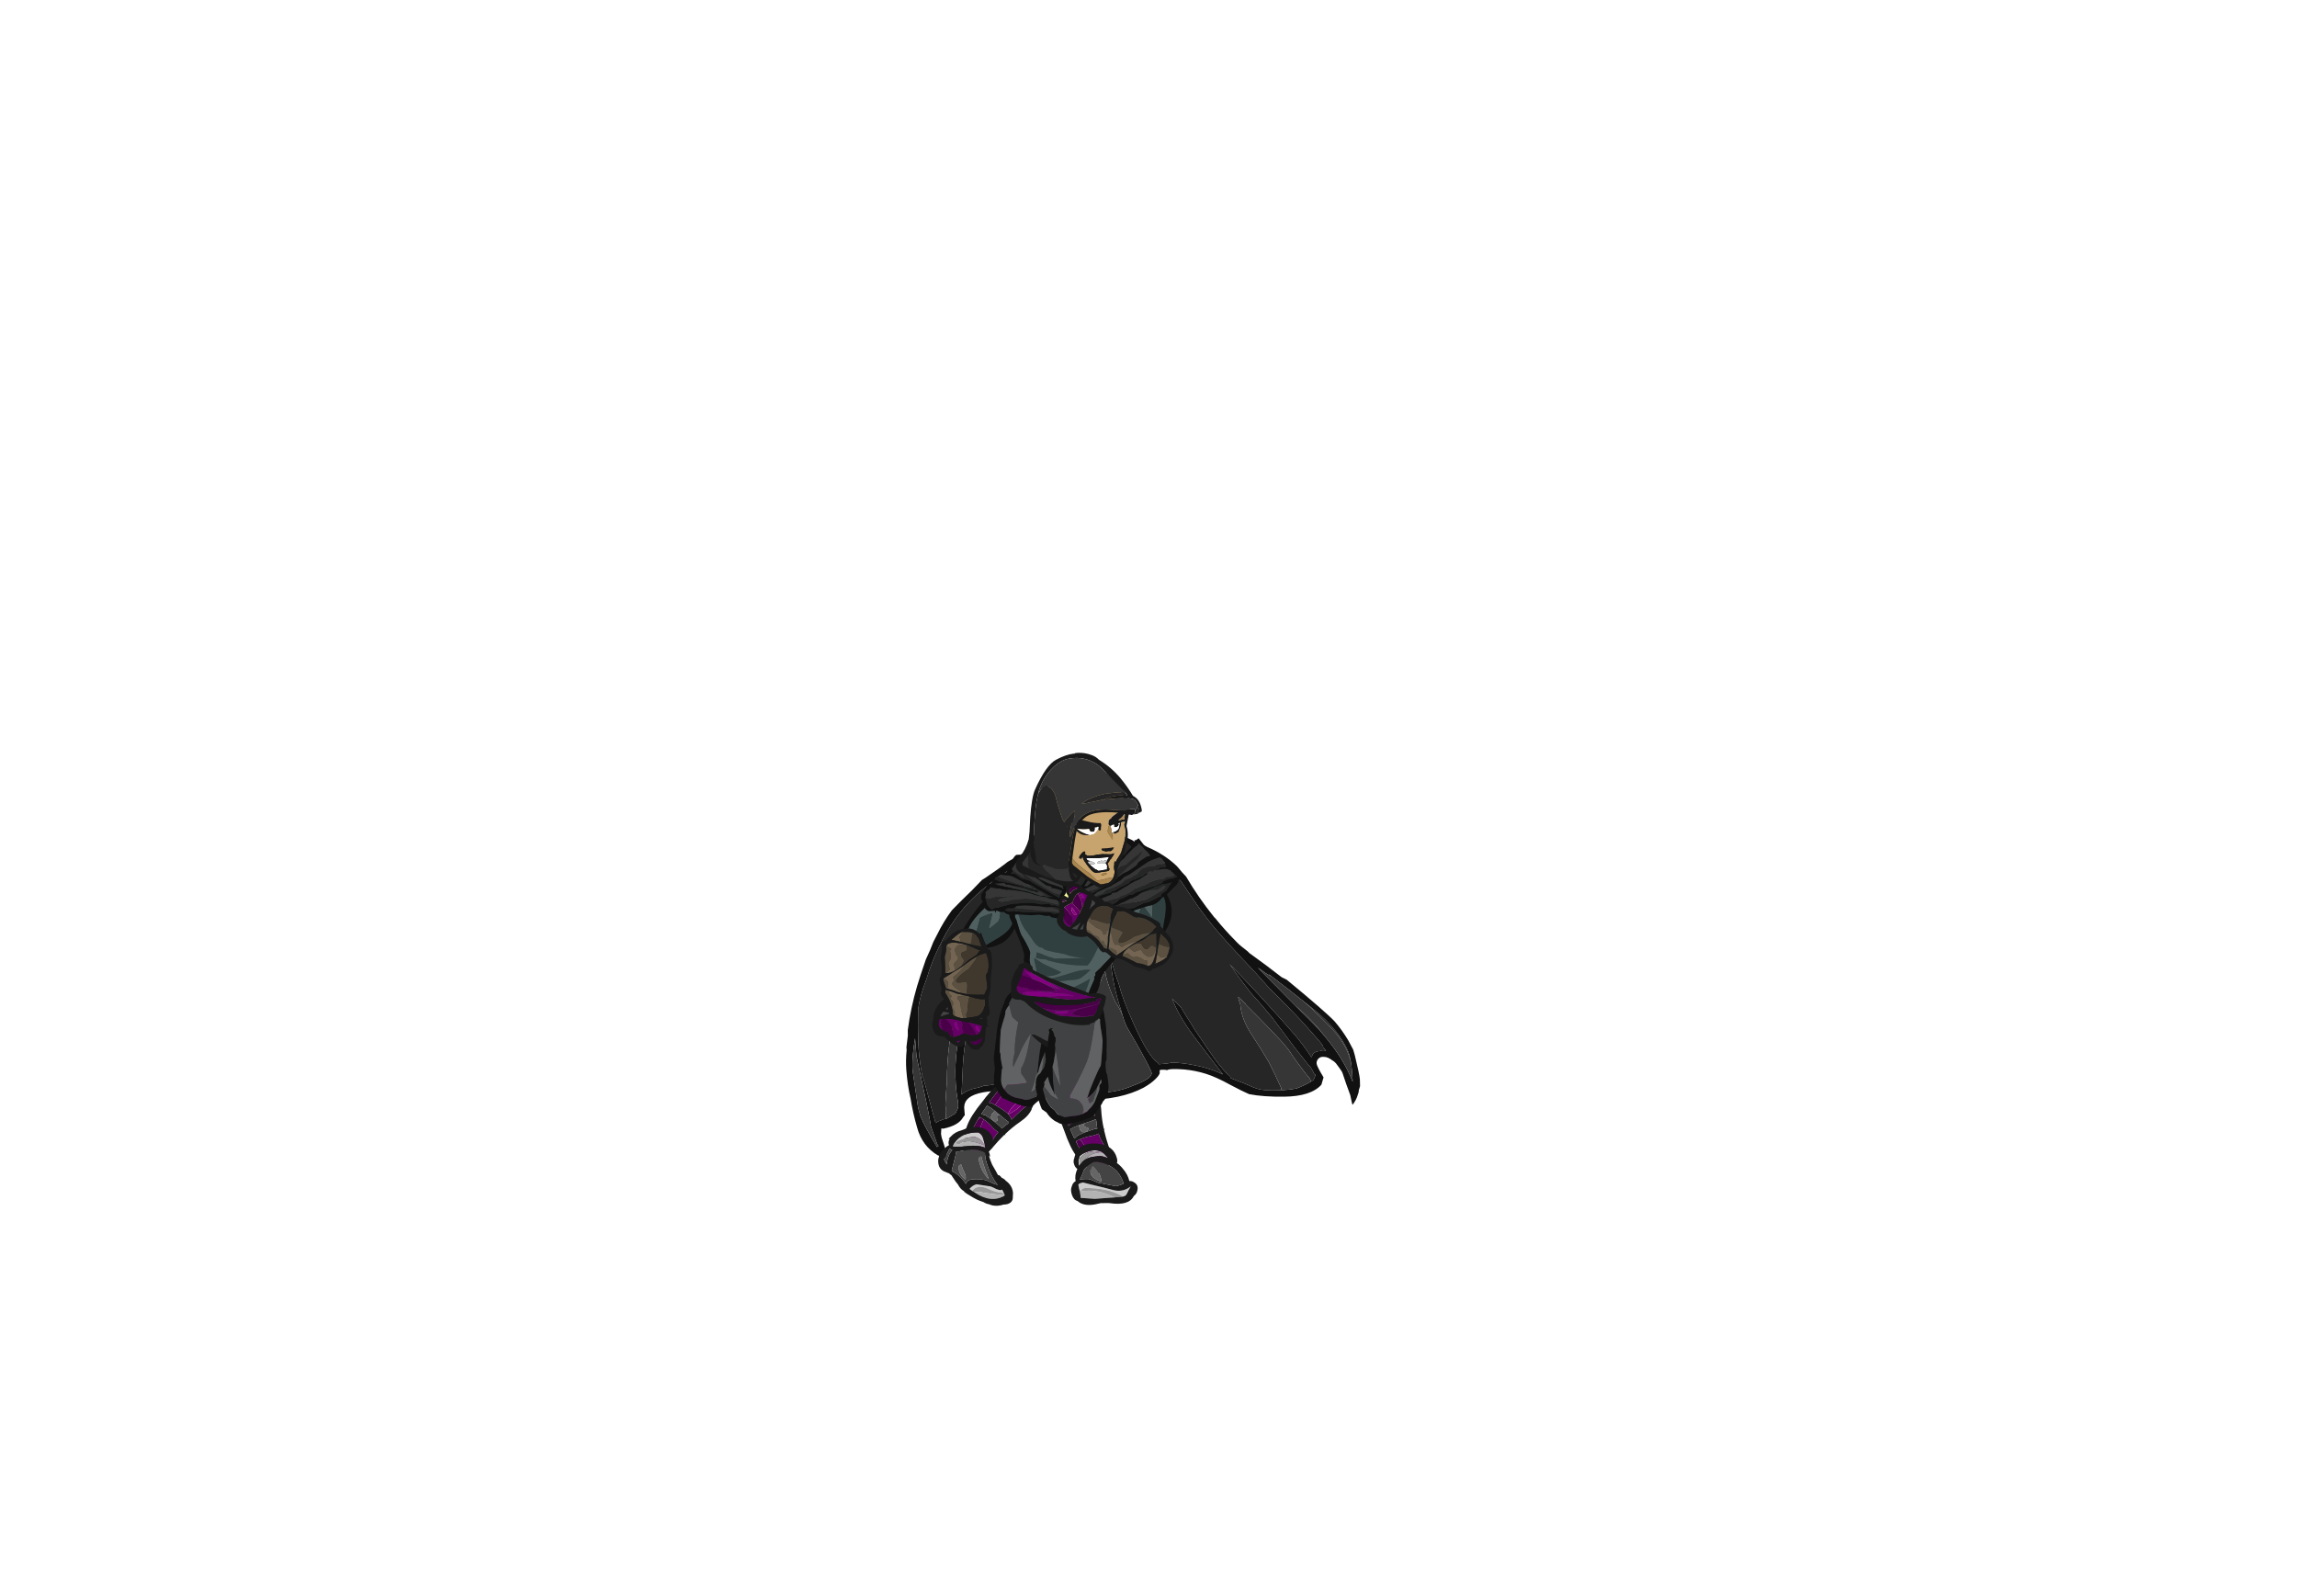 <?xml version="1.0" encoding="UTF-8" standalone="no"?>
<svg xmlns:ffdec="https://www.free-decompiler.com/flash" xmlns:xlink="http://www.w3.org/1999/xlink" ffdec:objectType="frame" height="444.15px" width="639.25px" xmlns="http://www.w3.org/2000/svg">
  <g transform="matrix(1.0, 0.0, 0.0, 1.0, 288.8, 334.05)">
    <use ffdec:characterId="665" ffdec:characterName="a_Cape" height="460.6" transform="matrix(0.309, -0.004, 0.016, 0.199, -41.905, -102.586)" width="470.75" xlink:href="#sprite0"/>
    <use ffdec:characterId="691" ffdec:characterName="a_UArm" height="183.4" transform="matrix(0.227, -0.016, 0.01, 0.145, 23.935, -95.064)" width="58.45" xlink:href="#sprite1"/>
    <use ffdec:characterId="676" ffdec:characterName="a_LLeg" height="154.7" transform="matrix(0.141, 0.037, -0.043, 0.163, -15.163, -38.197)" width="113.4" xlink:href="#sprite2"/>
    <use ffdec:characterId="685" ffdec:characterName="a_Leg" height="197.05" transform="matrix(0.117, -0.088, 0.088, 0.117, -23.132, -46.066)" width="174.3" xlink:href="#sprite3"/>
    <use ffdec:characterId="683" ffdec:characterName="a_Waist" height="100.1" transform="matrix(-0.169, -0.035, -0.035, 0.172, 16.019, -56.72)" width="117.95" xlink:href="#sprite4"/>
    <use ffdec:characterId="676" ffdec:characterName="a_LLeg" height="154.7" transform="matrix(0.105, -0.1, 0.116, 0.122, -1.575, -25.139)" width="113.4" xlink:href="#sprite2"/>
    <use ffdec:characterId="713" ffdec:characterName="a_Foot01" height="109.9" transform="matrix(-0.174, -0.004, -0.008, 0.156, 28.453, -15.554)" width="106.4" xlink:href="#sprite5"/>
    <use ffdec:characterId="680" ffdec:characterName="a_Leg02" height="196.35" transform="matrix(-0.114, -0.11, -0.11, 0.123, 31.332, -41.251)" width="159.25" xlink:href="#sprite6"/>
    <use ffdec:characterId="678" ffdec:characterName="a_Foot02" height="122.15" transform="matrix(0.16, 0.068, -0.061, 0.143, -22.821, -23.322)" width="135.8" xlink:href="#sprite7"/>
    <use ffdec:characterId="691" ffdec:characterName="a_UArm" height="183.4" transform="matrix(0.158, 0.164, -0.104, 0.101, -6.239, -92.106)" width="58.45" xlink:href="#sprite1"/>
    <use ffdec:characterId="687" ffdec:characterName="a_Torso" height="196.35" transform="matrix(-0.21, 0.007, -0.033, 0.2, 28.909, -92.792)" width="168.35" xlink:href="#sprite8"/>
    <use ffdec:characterId="689" ffdec:characterName="a_Belt" height="82.95" transform="matrix(-0.2, -0.014, -0.034, 0.197, 20.651, -64.672)" width="134.75" xlink:href="#sprite9"/>
    <use ffdec:characterId="693" ffdec:characterName="a_Mantle" height="20.65" transform="matrix(1.288, -0.085, 0.363, 1.331, -20.886, -103.698)" width="43.4" xlink:href="#sprite10"/>
    <use ffdec:characterId="1013" ffdec:characterName="a_HeadSmile" height="209.65" transform="matrix(0.186, -0.033, 0.032, 0.179, -11.013, -120.665)" width="197.05" xlink:href="#sprite11"/>
    <use ffdec:characterId="701" ffdec:characterName="a_Hand" height="82.6" transform="matrix(0.191, -0.048, 0.048, 0.191, -31.098, -55.16)" width="84.7" xlink:href="#sprite18"/>
    <use ffdec:characterId="674" ffdec:characterName="a_LArm" height="178.85" transform="matrix(0.156, 0.033, -0.034, 0.14, -25.364, -77.029)" width="105.7" xlink:href="#sprite19"/>
    <use ffdec:characterId="701" ffdec:characterName="a_Hand" height="82.6" transform="matrix(0.136, -0.097, -0.11, -0.148, 10.209, -70.608)" width="84.7" xlink:href="#sprite18"/>
    <use ffdec:characterId="674" ffdec:characterName="a_LArm" height="178.85" transform="matrix(0.029, -0.157, -0.142, -0.026, 36.379, -62.741)" width="105.7" xlink:href="#sprite19"/>
  </g>
  <defs>
    <g id="sprite0" transform="matrix(1.0, 0.0, 0.0, 1.0, 108.15, 116.2)">
      <use ffdec:characterId="633" height="64.4" transform="matrix(7.0, 0.0, 0.0, 7.0, -108.15, -108.15)" width="58.2" xlink:href="#shape0"/>
    </g>
    <g id="shape0" transform="matrix(1.0, 0.0, 0.0, 1.0, 15.45, 15.45)">
      <path d="M-10.95 40.85 L-11.0 40.85 Q-11.4 41.05 -11.7 41.25 L-11.75 41.25 -11.8 41.3 -11.9 41.35 -12.2 41.65 -12.25 41.55 -12.55 39.2 Q-13.15 34.05 -13.4 32.4 L-13.45 32.4 Q-13.65 29.65 -13.65 26.95 -13.65 25.25 -13.5 22.35 L-13.3 18.85 Q-12.9 16.1 -12.0 13.2 L-11.85 12.65 Q-11.1 9.55 -9.95 6.45 L-9.55 5.4 -9.55 5.35 Q-8.3 2.05 -6.6 -0.8 L-6.4 -1.15 Q-5.35 -2.85 -4.15 -4.4 -3.15 -5.6 -2.1 -6.75 L-1.35 -7.5 -1.05 -7.85 -0.2 -8.6 0.1 -8.85 Q3.6 -11.95 8.15 -14.1 L8.4 -14.15 9.5 -14.3 Q12.65 -14.3 14.85 -13.4 L15.0 -13.35 15.35 -13.15 Q16.6 -12.35 17.65 -11.2 18.4 -10.75 18.85 -10.25 19.7 -9.4 20.5 -8.2 21.25 -7.15 21.65 -6.35 L21.85 -5.85 Q22.9 -3.05 23.6 -1.25 24.6 1.25 25.65 3.45 26.6 5.5 30.55 12.7 31.4 14.3 32.1 15.7 33.05 17.25 34.2 19.3 35.8 22.05 37.1 24.65 38.35 27.05 38.35 27.3 L38.35 27.5 38.7 28.25 38.4 28.15 38.2 28.15 37.9 28.3 37.75 28.3 37.55 28.35 Q37.0 28.6 36.85 29.2 L36.85 29.3 36.75 29.5 Q35.9 27.15 34.8 24.9 31.15 17.65 27.2 10.7 28.3 13.55 29.65 16.55 30.85 18.8 32.1 21.45 32.65 22.7 34.8 27.75 L36.3 31.05 Q36.45 31.25 36.6 31.65 36.8 32.2 36.9 32.75 L37.1 33.05 36.8 34.0 36.8 34.05 36.5 34.3 36.45 34.35 36.4 34.1 36.25 33.55 Q35.95 33.1 34.65 29.95 L33.85 27.85 33.15 26.4 Q31.1 22.6 28.9 18.9 L28.8 18.55 28.85 18.65 28.75 18.5 27.95 17.25 Q28.0 18.0 28.15 18.8 28.15 21.8 29.35 24.95 30.35 27.65 31.25 30.45 31.95 33.0 32.55 35.55 L32.55 35.8 Q32.55 35.9 32.65 36.0 31.85 36.05 30.95 36.0 29.75 35.95 28.9 35.3 27.8 34.45 26.65 33.8 L26.15 33.45 26.1 33.1 Q25.4 32.2 24.3 29.55 23.85 28.5 22.0 23.6 L21.65 22.55 Q21.1 21.1 20.5 19.2 L19.45 17.45 Q20.1 20.8 21.65 24.5 L21.85 25.0 25.2 32.7 Q24.55 32.15 23.8 31.75 22.75 31.15 21.65 30.8 20.25 30.3 18.8 30.2 18.2 30.4 17.55 30.45 L17.05 30.5 17.0 30.3 16.95 30.2 Q15.75 28.85 14.2 22.15 13.1 17.55 12.75 14.4 L12.35 12.1 Q12.15 10.55 11.95 9.05 11.9 13.7 12.6 18.55 L12.75 19.45 12.8 19.85 12.9 20.6 12.8 20.25 Q12.55 19.0 12.15 18.1 11.45 15.35 11.15 12.55 L11.15 12.1 11.1 12.15 11.05 11.7 11.0 12.3 Q10.6 13.05 10.45 13.9 8.7 17.7 9.1 22.1 9.4 25.4 9.5 28.65 L9.45 31.9 Q9.35 34.25 9.3 36.15 8.7 36.2 8.05 36.15 L4.4 35.85 4.25 35.85 Q2.6 35.8 1.2 35.3 L1.05 35.25 1.0 35.2 0.95 35.2 0.25 34.85 0.1 34.8 Q-1.1 34.55 -2.35 34.35 L-2.65 34.35 -2.75 34.3 Q-3.45 34.15 -4.15 34.05 -4.9 34.3 -5.7 34.35 L-5.75 34.4 -6.25 34.65 Q-7.8 35.05 -8.6 36.05 L-8.15 30.45 Q-7.55 23.05 -5.35 16.1 -6.1 17.5 -6.7 18.95 -6.3 17.85 -5.9 16.75 -5.05 15.15 -4.35 13.55 L-4.5 13.7 -4.45 13.55 -4.6 13.75 Q-4.95 14.05 -5.3 14.4 L-5.3 14.25 -5.65 14.8 Q-6.3 15.55 -6.75 16.45 -7.45 17.65 -7.75 18.95 L-7.85 19.2 Q-9.2 22.35 -9.65 25.9 -10.15 29.65 -10.35 33.35 -10.6 35.8 -10.8 38.2 L-10.75 38.95 Q-10.75 39.35 -10.85 40.45 L-10.85 40.8 -10.95 40.85 M30.9 11.7 L30.75 11.45 30.8 11.55 30.9 11.6 30.9 11.7 M36.35 18.35 L37.5 19.9 Q40.55 24.05 41.55 28.5 41.75 29.7 41.8 31.0 41.55 27.3 39.7 23.9 38.15 21.05 36.35 18.35 M41.8 34.55 L41.8 34.5 41.8 34.55 M38.65 25.3 Q37.95 23.8 37.05 22.3 L35.3 19.3 Q37.3 22.15 38.65 25.3" fill="#262626" fill-rule="evenodd" stroke="none"/>
      <path d="M11.05 -15.45 Q15.0 -14.85 17.8 -12.9 20.0 -11.35 21.45 -8.95 L21.65 -8.55 Q22.05 -7.65 22.5 -6.9 23.85 -2.7 25.7 1.3 L25.85 1.55 Q26.85 3.75 28.35 6.35 28.7 7.0 29.65 8.2 L29.85 8.55 Q31.85 10.95 33.75 13.45 34.05 13.7 34.35 13.95 L34.4 14.0 Q39.0 20.4 40.1 22.4 40.95 24.1 41.65 26.2 L42.2 28.1 42.35 29.25 Q42.75 33.05 42.75 34.05 L42.7 35.4 42.5 36.2 Q42.5 36.55 42.3 37.2 42.05 38.2 41.55 39.1 L41.5 38.85 41.5 38.9 41.35 37.15 40.95 34.95 40.6 32.85 Q40.55 32.45 40.25 31.75 L39.85 30.8 Q39.6 30.3 39.3 30.1 L39.3 29.95 39.25 30.0 Q38.75 29.4 38.2 29.45 37.85 29.45 37.6 29.85 37.35 30.25 37.35 30.8 37.35 31.3 38.1 33.55 L37.75 35.0 Q36.3 37.3 32.85 37.3 30.15 37.3 28.35 36.7 27.45 36.05 26.1 34.85 24.3 33.2 23.05 32.55 22.4 32.2 21.65 31.95 20.3 31.5 18.8 31.5 18.35 31.5 18.05 31.7 17.7 31.55 17.15 31.65 L17.1 31.85 17.1 32.15 Q17.1 32.55 16.55 33.35 15.9 34.3 14.85 35.15 11.85 37.45 7.3 37.45 L4.9 37.3 3.85 37.25 Q2.5 37.0 1.1 36.6 L-1.7 35.75 Q-2.95 35.4 -3.5 35.4 -7.0 35.4 -8.0 37.15 -8.35 37.75 -8.4 38.65 L-8.4 40.15 -8.65 40.6 Q-9.3 42.2 -11.3 42.8 L-11.55 42.75 -11.65 43.85 -11.65 43.9 -11.6 44.6 Q-11.35 46.0 -11.15 47.85 -11.15 48.15 -11.15 48.3 -11.2 48.4 -11.3 48.55 L-11.35 48.5 -11.25 48.95 -11.35 48.9 -11.35 48.85 Q-11.8 48.55 -12.2 48.15 L-12.3 48.1 Q-14.2 46.2 -14.65 42.55 -15.05 39.6 -15.2 36.7 -15.45 34.2 -15.45 31.05 -15.45 29.15 -15.2 27.0 L-15.2 26.45 -14.9 24.15 -14.85 23.05 Q-14.25 18.65 -13.2 14.3 -12.75 12.45 -11.8 9.0 -11.1 7.05 -10.65 5.5 L-10.05 3.95 Q-9.15 1.5 -7.95 -0.75 -6.9 -2.3 -5.15 -4.7 L-3.75 -6.75 -3.2 -7.25 Q-1.3 -9.1 -0.25 -10.3 3.1 -13.25 7.35 -15.05 L7.6 -15.15 9.1 -15.45 11.05 -15.45 M10.05 -14.95 L10.05 -14.95 M36.45 34.35 L36.5 34.3 36.8 34.05 36.8 34.0 37.1 33.05 36.9 32.75 Q36.8 32.2 36.6 31.65 36.45 31.25 36.3 31.05 L34.8 27.75 Q32.65 22.7 32.1 21.45 30.85 18.8 29.65 16.55 28.3 13.55 27.2 10.7 31.15 17.65 34.8 24.9 35.9 27.15 36.75 29.5 L36.85 29.3 36.85 29.2 Q37.0 28.6 37.55 28.35 L37.75 28.3 37.9 28.3 38.2 28.15 38.4 28.15 38.7 28.25 38.35 27.5 38.35 27.3 Q38.35 27.05 37.1 24.65 35.8 22.05 34.2 19.3 33.05 17.25 32.1 15.7 31.4 14.3 30.55 12.7 26.6 5.5 25.65 3.45 24.6 1.25 23.6 -1.25 22.9 -3.05 21.85 -5.85 L21.65 -6.35 Q21.25 -7.15 20.5 -8.2 19.7 -9.4 18.85 -10.25 18.4 -10.75 17.65 -11.2 16.6 -12.35 15.35 -13.15 L15.0 -13.35 14.85 -13.4 Q12.65 -14.3 9.5 -14.3 L8.4 -14.15 8.15 -14.1 Q3.6 -11.95 0.1 -8.85 L-0.2 -8.6 -1.05 -7.85 -1.35 -7.5 -2.1 -6.75 Q-3.15 -5.6 -4.15 -4.4 -5.35 -2.85 -6.4 -1.15 L-6.6 -0.8 Q-8.3 2.05 -9.55 5.35 L-9.55 5.4 -9.95 6.45 Q-11.1 9.55 -11.85 12.65 L-12.0 13.2 Q-12.9 16.1 -13.3 18.85 L-13.5 22.35 Q-13.65 25.25 -13.65 26.95 -13.65 29.65 -13.45 32.4 L-13.4 32.4 Q-13.15 34.05 -12.55 39.2 L-12.25 41.55 -12.2 41.65 -11.9 41.35 -11.8 41.3 -11.75 41.25 -11.7 41.25 Q-11.4 41.05 -11.0 40.85 L-10.95 40.85 -10.75 40.8 -10.1 40.25 -9.6 39.8 -9.45 39.5 -9.45 39.35 Q-9.05 38.7 -9.15 37.25 L-9.2 36.45 Q-9.4 31.35 -8.6 26.0 -8.0 22.3 -6.7 19.0 L-6.7 18.95 Q-6.1 17.5 -5.35 16.1 -7.55 23.05 -8.15 30.45 L-8.6 36.05 Q-7.8 35.05 -6.25 34.65 L-5.75 34.4 -5.7 34.35 Q-4.9 34.3 -4.15 34.05 -3.45 34.15 -2.75 34.3 L-2.65 34.35 -2.35 34.35 Q-1.1 34.55 0.1 34.8 L0.25 34.85 0.95 35.2 1.0 35.2 1.05 35.25 1.2 35.3 Q2.6 35.8 4.25 35.85 L4.4 35.85 8.05 36.15 Q8.7 36.2 9.3 36.15 L9.75 36.1 9.8 36.1 9.85 36.05 10.45 35.9 Q10.9 35.85 11.5 35.65 12.5 35.35 13.45 34.75 L13.8 34.55 14.4 34.2 Q16.05 33.15 16.05 32.25 16.05 31.65 14.45 26.45 L13.3 22.85 Q13.05 21.75 12.9 20.6 L12.8 19.85 12.75 19.45 12.6 18.55 Q11.9 13.7 11.95 9.05 12.15 10.55 12.35 12.1 L12.75 14.4 Q13.1 17.55 14.2 22.15 15.75 28.85 16.95 30.2 L17.0 30.3 17.05 30.5 17.55 30.45 Q18.2 30.4 18.8 30.2 20.25 30.3 21.65 30.8 22.75 31.15 23.8 31.75 24.55 32.15 25.2 32.7 L21.85 25.0 21.65 24.5 Q20.1 20.8 19.45 17.45 L20.5 19.2 Q21.1 21.1 21.65 22.55 L22.0 23.6 Q23.85 28.5 24.3 29.55 25.4 32.2 26.1 33.1 L26.15 33.45 26.65 33.8 Q27.8 34.45 28.9 35.3 29.75 35.95 30.95 36.0 31.85 36.05 32.65 36.0 33.6 35.95 34.5 35.7 35.5 35.15 36.45 34.35 M30.9 11.6 L30.8 11.55 30.75 11.45 30.9 11.7 35.3 19.3 37.05 22.3 Q37.95 23.8 38.65 25.3 40.9 29.9 41.8 34.5 L41.8 34.55 Q41.85 32.35 41.8 31.0 41.75 29.7 41.55 28.5 40.55 24.05 37.5 19.9 L36.35 18.35 Q34.3 15.6 32.15 12.85 L32.3 13.2 31.75 12.6 31.85 12.75 31.45 12.25 30.9 11.6 M-14.0 24.7 Q-14.3 26.55 -14.45 28.0 -14.65 29.85 -14.65 31.05 L-14.5 34.5 -14.35 38.0 Q-14.35 38.25 -14.25 39.15 L-14.1 40.3 Q-13.6 42.6 -12.3 46.45 L-12.15 46.3 -12.1 46.2 -12.25 45.85 -12.85 42.45 Q-12.9 41.45 -13.1 38.8 L-13.45 34.65 -14.0 28.2 -14.0 24.7" fill="#111111" fill-rule="evenodd" stroke="none"/>
      <path d="M10.05 -14.95 L10.05 -14.95 M11.25 16.3 L11.3 16.45 11.25 16.35 11.25 16.3 M9.85 36.05 L9.8 36.1 9.75 36.1 9.8 35.95 9.85 36.05" fill="#9eb66d" fill-rule="evenodd" stroke="none"/>
      <path d="M-10.95 40.85 L-10.85 40.8 -10.85 40.45 Q-10.75 39.35 -10.75 38.95 L-10.8 38.2 Q-10.6 35.8 -10.35 33.35 -10.15 29.65 -9.65 25.9 -9.2 22.35 -7.85 19.2 L-7.75 18.95 Q-7.45 17.65 -6.75 16.45 -6.3 15.55 -5.65 14.8 L-5.3 14.25 -5.3 14.4 Q-4.95 14.05 -4.6 13.75 L-4.45 13.55 -4.5 13.7 -4.35 13.55 Q-5.05 15.15 -5.9 16.75 -6.3 17.85 -6.7 18.95 L-6.7 19.0 Q-8.0 22.3 -8.6 26.0 -9.4 31.35 -9.2 36.45 L-9.15 37.25 Q-9.05 38.7 -9.45 39.35 L-9.45 39.5 -9.6 39.8 -10.1 40.25 -10.75 40.8 -10.95 40.85 M9.3 36.15 Q9.35 34.25 9.45 31.9 L9.5 28.65 Q9.4 25.4 9.1 22.1 8.7 17.7 10.45 13.9 10.6 13.05 11.0 12.3 L11.05 11.7 11.1 12.15 11.15 12.1 11.15 12.55 Q11.45 15.35 12.15 18.1 12.55 19.0 12.8 20.25 L12.9 20.6 Q13.05 21.75 13.3 22.85 L14.45 26.45 Q16.05 31.65 16.05 32.25 16.05 33.15 14.4 34.2 L13.8 34.55 13.45 34.75 Q12.5 35.35 11.5 35.65 10.9 35.85 10.45 35.9 L9.85 36.05 9.8 35.95 9.75 36.1 9.3 36.15 M32.65 36.0 Q32.55 35.9 32.55 35.8 L32.55 35.55 Q31.95 33.0 31.25 30.45 30.35 27.65 29.35 24.95 28.15 21.8 28.15 18.8 28.0 18.0 27.95 17.25 L28.75 18.5 28.85 18.65 28.8 18.55 28.9 18.9 Q31.1 22.6 33.15 26.4 L33.85 27.85 34.65 29.95 Q35.95 33.1 36.25 33.55 L36.4 34.1 36.45 34.35 Q35.5 35.15 34.5 35.7 33.6 35.95 32.65 36.0 M30.9 11.7 L30.9 11.6 31.45 12.25 31.85 12.75 31.75 12.6 32.3 13.2 32.15 12.85 Q34.3 15.6 36.35 18.35 38.15 21.05 39.7 23.9 41.55 27.3 41.8 31.0 41.85 32.35 41.8 34.55 L41.8 34.5 Q40.9 29.9 38.65 25.3 37.3 22.15 35.3 19.3 L30.9 11.7 M11.25 16.3 L11.25 16.35 11.3 16.45 11.25 16.3 M-14.0 24.7 L-14.0 28.2 -13.45 34.65 -13.1 38.8 Q-12.9 41.45 -12.85 42.45 L-12.25 45.85 -12.1 46.2 -12.15 46.3 -12.3 46.45 Q-13.6 42.6 -14.1 40.3 L-14.25 39.15 Q-14.35 38.25 -14.35 38.0 L-14.5 34.5 -14.65 31.05 Q-14.65 29.85 -14.45 28.0 -14.3 26.55 -14.0 24.7" fill="#363636" fill-rule="evenodd" stroke="none"/>
    </g>
    <g id="sprite1" transform="matrix(1.0, 0.0, 0.0, 1.0, 29.75, 93.8)">
      <use ffdec:characterId="690" height="26.2" transform="matrix(7.0, 0.0, 0.0, 7.0, -29.75, -93.8)" width="8.35" xlink:href="#shape1"/>
    </g>
    <g id="shape1" transform="matrix(1.0, 0.0, 0.0, 1.0, 4.25, 13.4)">
      <path d="M-2.35 -9.1 L-2.3 -9.25 -2.4 -8.5 Q-2.4 -5.75 -1.1 -3.1 L-0.2 -1.35 Q0.2 -0.5 0.2 0.0 L0.15 1.2 0.05 2.55 0.05 2.95 -0.1 3.05 -1.55 -0.55 -1.95 0.7 Q-2.3 1.8 -2.45 2.8 L-1.65 4.9 Q-0.3 8.35 0.75 9.95 0.3 9.8 -0.4 9.2 -1.15 8.5 -1.8 7.65 L-2.0 8.8 -2.05 8.65 -2.4 7.65 Q-3.15 5.2 -3.15 1.15 L-3.15 0.0 -3.1 -0.25 -3.1 -0.6 -3.05 -1.65 -3.05 -1.75 -3.0 -2.45 -3.0 -2.6 -2.0 -1.85 -2.0 -1.8 -1.15 -1.25 Q-2.15 -2.9 -2.5 -4.75 L-2.65 -5.7 Q-2.8 -6.95 -2.6 -8.0 L-2.35 -9.1 M0.05 -7.15 Q-0.15 -8.5 1.1 -10.15 1.85 -7.4 0.85 -4.05 0.25 -5.8 0.05 -7.15" fill="#506060" fill-rule="evenodd" stroke="none"/>
      <path d="M-2.0 8.8 L-1.8 7.65 Q-1.15 8.5 -0.4 9.2 0.3 9.8 0.75 9.95 -0.3 8.35 -1.65 4.9 L-2.45 2.8 Q-2.3 1.8 -1.95 0.7 L-1.55 -0.55 -0.1 3.05 0.05 2.95 0.05 2.55 0.15 1.2 0.2 0.0 Q0.2 -0.5 -0.2 -1.35 L-1.1 -3.1 Q-2.4 -5.75 -2.4 -8.5 L-2.3 -9.25 -2.35 -9.1 Q-1.35 -12.0 2.55 -13.05 L2.95 -9.8 Q3.3 -6.85 1.85 -3.1 3.05 -1.45 2.1 4.15 1.8 6.0 1.65 7.2 L1.65 7.1 1.1 6.55 Q0.45 6.05 0.0 5.8 -0.25 5.55 -0.45 5.45 L-0.45 5.6 -0.55 5.75 -0.3 6.0 0.45 7.7 Q0.95 8.75 1.3 9.35 1.6 10.15 1.95 10.4 L2.0 10.15 Q1.95 10.75 0.25 12.6 0.1 12.7 -1.75 9.3 L-2.0 8.8 M0.05 -7.15 Q0.25 -5.8 0.85 -4.05 1.85 -7.4 1.1 -10.15 -0.15 -8.5 0.05 -7.15" fill="#304040" fill-rule="evenodd" stroke="none"/>
      <path d="M-2.0 8.8 L-1.75 9.3 Q0.1 12.7 0.25 12.6 1.95 10.75 2.0 10.15 L1.95 10.4 Q1.6 10.15 1.3 9.35 0.95 8.75 0.45 7.7 L-0.3 6.0 -0.55 5.75 -0.45 5.6 -0.45 5.45 Q-0.25 5.55 0.0 5.8 0.45 6.05 1.1 6.55 L1.65 7.1 1.65 7.2 Q1.8 6.0 2.1 4.15 3.05 -1.45 1.85 -3.1 3.3 -6.85 2.95 -9.8 L2.55 -13.05 Q-1.35 -12.0 -2.35 -9.1 L-2.6 -8.0 Q-2.8 -6.95 -2.65 -5.7 L-2.5 -4.75 Q-2.15 -2.9 -1.15 -1.25 L-2.0 -1.8 -2.0 -1.85 -3.0 -2.6 -3.0 -2.45 -3.05 -1.75 -3.05 -1.65 -3.1 -0.6 -3.1 -0.25 -3.15 0.0 -3.15 1.15 Q-3.15 5.2 -2.4 7.65 L-2.05 8.65 -2.0 8.8 M-4.2 -6.25 Q-3.6 -12.65 2.55 -13.4 L3.0 -13.1 2.75 -13.05 Q5.5 -8.45 2.6 -3.5 4.65 2.25 1.95 7.45 3.9 11.45 0.25 12.65 -2.05 13.4 -2.55 11.05 -4.2 3.5 -4.25 -4.25 -4.25 -5.25 -4.2 -6.25" fill="#111111" fill-rule="evenodd" stroke="none"/>
    </g>
    <g id="sprite2" transform="matrix(1.0, 0.0, 0.0, 1.0, 56.7, 77.35)">
      <use ffdec:characterId="675" height="22.1" transform="matrix(7.0, 0.0, 0.0, 7.0, -56.7, -77.35)" width="16.2" xlink:href="#shape2"/>
    </g>
    <g id="shape2" transform="matrix(1.0, 0.0, 0.0, 1.0, 8.1, 11.05)">
      <path d="M1.05 -8.75 Q1.45 -8.95 1.9 -9.1 5.85 -10.55 6.5 -7.15 6.8 -5.6 6.5 -4.15 4.75 -2.1 3.3 0.15 2.95 -0.35 2.4 -0.7 L2.35 -0.75 2.1 -0.9 Q3.1 -1.65 4.0 -2.6 5.55 -4.3 5.1 -5.8 L3.4 -3.85 Q2.2 -2.4 1.95 -0.95 L1.55 -1.15 Q-0.2 -1.8 -2.05 -2.2 -0.7 -5.6 1.05 -8.75 M-4.1 1.75 Q-2.7 2.2 -1.35 2.95 L-1.2 3.05 -0.6 3.35 Q0.05 3.65 0.65 3.8 -0.3 5.5 -0.55 7.35 L-0.65 7.5 Q-0.8 7.9 -1.05 8.25 -1.85 9.15 -2.85 9.85 L-3.0 9.95 -3.25 10.05 Q-3.7 10.2 -4.25 10.3 -4.4 10.25 -4.6 10.15 -5.1 8.55 -4.85 6.85 L-4.1 1.75 M-5.6 2.25 L-5.35 1.45 -5.15 1.45 -5.6 2.25 M-2.2 7.35 Q-2.65 8.0 -2.6 8.7 -2.05 8.65 -1.75 8.1 -1.4 7.5 -1.35 6.75 -1.9 6.9 -2.2 7.35" fill="#660066" fill-rule="evenodd" stroke="none"/>
      <path d="M1.05 -8.75 Q-0.7 -5.6 -2.05 -2.2 L-3.25 -2.45 -3.85 -2.35 Q-2.7 -4.95 -1.45 -7.2 -0.35 -8.15 1.05 -8.75 M-4.1 1.75 L-4.85 6.85 Q-5.1 8.55 -4.6 10.15 L-4.9 9.9 -5.05 9.65 Q-6.35 7.75 -6.45 5.45 L-6.3 4.7 -6.3 4.65 -5.65 2.3 -5.6 2.25 -5.15 1.45 Q-4.65 1.6 -4.1 1.75" fill="#4d004b" fill-rule="evenodd" stroke="none"/>
      <path d="M1.95 -0.95 Q2.2 -2.4 3.4 -3.85 L5.1 -5.8 Q5.55 -4.3 4.0 -2.6 3.1 -1.65 2.1 -0.9 L2.0 -0.95 1.95 -0.95 M-2.2 7.35 Q-1.9 6.9 -1.35 6.75 -1.4 7.5 -1.75 8.1 -2.05 8.65 -2.6 8.7 -2.65 8.0 -2.2 7.35" fill="#7d007a" fill-rule="evenodd" stroke="none"/>
      <path d="M-0.2 -0.25 Q-0.25 -0.15 -0.35 -0.15 L-0.8 0.0 Q-0.8 0.3 -0.65 0.6 -0.6 0.8 -0.4 1.0 -0.3 1.15 -0.4 1.3 -1.0 1.75 -1.8 1.3 -2.15 1.1 -2.35 0.8 -2.35 0.5 -2.3 0.25 -2.3 -0.15 -1.95 -0.35 -1.85 -0.45 -1.9 -0.6 -1.7 -0.75 -1.55 -0.8 L-0.2 -0.25" fill="#666666" fill-rule="evenodd" stroke="none"/>
      <path d="M1.9 -11.05 Q8.65 -11.1 8.05 -4.7 8.0 -4.0 7.8 -3.4 L7.9 -3.5 Q7.6 -1.75 5.75 0.1 4.0 1.85 2.6 3.85 L2.75 4.05 2.45 4.05 Q1.3 5.7 0.35 7.45 0.15 7.9 -0.1 8.2 -0.4 8.75 -0.75 9.2 -2.05 10.95 -4.85 11.05 -7.55 11.15 -7.85 8.45 L-7.85 7.35 -7.9 7.1 Q-8.45 4.45 -7.3 1.4 -6.6 -0.45 -5.65 -2.2 -4.45 -4.9 -2.7 -7.15 L-2.55 -7.45 Q-1.45 -9.75 1.0 -10.75 1.45 -10.95 1.9 -11.05 M2.1 -0.9 L2.35 -0.75 2.4 -0.7 Q2.95 -0.35 3.3 0.15 4.75 -2.1 6.5 -4.15 6.8 -5.6 6.5 -7.15 5.85 -10.55 1.9 -9.1 1.45 -8.95 1.05 -8.75 -0.35 -8.15 -1.45 -7.2 -2.7 -4.95 -3.85 -2.35 L-3.25 -2.45 -2.05 -2.2 Q-0.2 -1.8 1.55 -1.15 L1.95 -0.95 2.0 -0.95 2.1 -0.9 M-1.55 -0.8 Q-2.85 -1.3 -4.15 -1.6 L-5.1 0.75 Q-4.55 0.7 -3.95 0.75 L-3.95 0.7 Q-1.85 1.3 0.2 2.15 0.85 2.4 1.35 2.75 1.9 2.0 2.6 1.3 L2.8 0.9 Q1.4 0.45 -0.2 -0.25 L-1.55 -0.8 M-4.6 10.15 Q-4.4 10.25 -4.25 10.3 -3.7 10.2 -3.25 10.05 L-3.0 9.95 -2.85 9.85 Q-1.85 9.15 -1.05 8.25 -0.8 7.9 -0.65 7.5 L-0.55 7.35 Q-0.3 5.5 0.65 3.8 0.05 3.65 -0.6 3.35 L-1.2 3.05 -1.35 2.95 Q-2.7 2.2 -4.1 1.75 -4.65 1.6 -5.15 1.45 L-5.35 1.45 -5.6 2.25 -5.65 2.3 -6.3 4.65 -6.3 4.7 -6.45 5.45 Q-6.35 7.75 -5.05 9.65 L-4.9 9.9 -4.6 10.15" fill="#1a1a1a" fill-rule="evenodd" stroke="none"/>
      <path d="M-0.2 -0.25 Q1.4 0.45 2.8 0.9 L2.6 1.3 Q1.9 2.0 1.35 2.75 0.85 2.4 0.2 2.15 -1.85 1.3 -3.95 0.7 L-3.95 0.75 Q-4.55 0.7 -5.1 0.75 L-4.15 -1.6 Q-2.85 -1.3 -1.55 -0.8 -1.7 -0.75 -1.9 -0.6 -1.85 -0.45 -1.95 -0.35 -2.3 -0.15 -2.3 0.25 -2.35 0.5 -2.35 0.8 -2.15 1.1 -1.8 1.3 -1.0 1.75 -0.4 1.3 -0.3 1.15 -0.4 1.0 -0.6 0.8 -0.65 0.6 -0.8 0.3 -0.8 0.0 L-0.35 -0.15 Q-0.25 -0.15 -0.2 -0.25" fill="#444444" fill-rule="evenodd" stroke="none"/>
    </g>
    <g id="sprite3" transform="matrix(1.0, 0.0, 0.0, 1.0, 78.75, 105.35)">
      <use ffdec:characterId="684" height="28.15" transform="matrix(7.0, 0.0, 0.0, 7.0, -78.75, -105.35)" width="24.9" xlink:href="#shape3"/>
    </g>
    <g id="shape3" transform="matrix(1.0, 0.0, 0.0, 1.0, 11.25, 15.05)">
      <path d="M10.75 -14.15 L9.9 -14.2 9.3 -14.25 8.4 -14.2 8.35 -14.2 Q7.45 -13.8 6.5 -13.35 L6.0 -13.15 5.8 -13.05 5.45 -12.65 5.4 -12.6 4.9 -12.45 Q4.3 -12.25 3.65 -11.9 3.15 -11.2 2.1 -10.5 0.75 -9.55 -0.45 -8.55 -2.2 -6.55 -3.95 -4.35 L-4.3 -3.9 -4.35 -3.5 Q-4.85 -2.85 -5.15 -2.3 -6.05 -0.55 -6.45 0.3 L-6.45 -0.05 -7.1 0.65 -7.5 1.1 -8.05 1.75 Q-8.7 2.45 -9.0 3.1 L-9.15 3.4 Q-9.4 4.15 -9.4 4.9 L-9.35 5.6 -9.35 5.7 -9.3 6.15 -9.35 6.3 -8.9 7.5 Q-8.55 8.25 -7.95 8.9 -7.05 9.85 -6.3 10.8 -5.45 11.2 -4.95 11.35 -4.45 11.55 -3.9 11.65 -2.75 11.4 -1.7 11.65 -0.95 11.5 -0.25 11.55 0.65 11.15 1.9 10.2 L2.8 9.4 3.3 8.25 Q2.6 8.7 1.85 9.05 L1.7 9.15 Q-0.1 9.95 -2.05 10.1 L-1.35 9.7 Q-0.5 9.15 0.45 8.4 L1.8 7.4 3.25 6.3 Q4.25 5.55 4.65 4.95 5.15 4.05 5.55 3.4 L4.7 3.95 4.45 4.1 Q2.3 5.4 0.5 6.95 L0.75 6.55 -0.25 7.25 Q0.55 6.55 1.85 5.25 L2.35 4.7 4.7 2.25 4.8 2.2 Q6.05 0.95 6.65 0.65 7.05 0.5 7.25 0.65 L7.6 0.4 Q7.95 0.05 8.4 -0.2 8.95 -0.5 9.5 -0.7 10.1 -1.0 10.7 -1.2 L10.95 -1.3 11.55 -1.45 11.65 -1.5 11.8 -1.55 Q12.4 -1.9 13.1 -2.1 13.0 -1.85 12.8 -1.65 L13.6 -1.85 13.6 -1.8 13.65 -1.85 13.6 -1.7 Q13.65 -1.1 13.3 -0.7 L13.25 -0.65 12.8 -0.3 Q11.8 0.35 10.5 0.5 L9.7 0.6 9.35 0.75 Q8.5 2.4 7.3 4.05 L7.0 4.45 Q6.65 5.05 6.15 5.65 5.35 7.8 5.35 9.25 5.35 9.8 4.85 10.45 4.3 11.1 3.45 11.65 L2.8 12.0 2.5 12.45 Q0.75 13.1 -0.55 13.1 L-2.05 13.0 -4.1 12.95 -4.85 13.0 -5.7 13.1 Q-7.05 12.85 -8.25 11.25 -9.95 8.9 -11.25 6.25 -11.15 4.7 -10.9 2.95 -10.85 2.35 -10.65 1.9 L-10.65 1.85 Q-9.65 0.75 -9.3 0.15 -7.95 -1.1 -7.8 -1.55 L-6.75 -3.35 -6.25 -3.95 -6.15 -4.05 -2.95 -7.4 -2.9 -7.4 Q-1.3 -9.3 0.55 -10.85 L0.55 -10.9 Q2.1 -12.35 3.9 -13.4 4.15 -13.6 4.5 -13.75 5.35 -14.55 6.75 -14.9 8.15 -15.2 9.5 -15.0 10.5 -15.0 11.35 -14.5 11.3 -14.35 11.15 -14.25 L11.2 -14.25 Q11.1 -14.15 10.8 -14.15 L10.75 -14.15" fill="#111111" fill-rule="evenodd" stroke="none"/>
      <path d="M5.4 -12.6 L5.45 -12.65 5.8 -13.05 6.0 -13.15 6.5 -13.35 Q7.45 -13.8 8.35 -14.2 L8.4 -14.2 9.3 -14.25 9.9 -14.2 10.75 -14.15 Q10.2 -10.5 9.55 -6.85 9.2 -5.2 10.05 -3.65 10.7 -2.45 11.65 -1.5 L11.55 -1.45 10.95 -1.3 10.7 -1.2 Q10.1 -1.0 9.5 -0.7 8.95 -0.5 8.4 -0.2 7.95 0.05 7.6 0.4 L7.25 0.65 Q7.05 0.5 6.65 0.65 6.05 0.95 4.8 2.2 L4.7 2.25 2.35 4.7 1.85 5.25 1.45 5.55 1.05 5.95 0.75 6.2 Q-1.25 7.95 -2.9 9.05 -3.55 9.5 -4.05 9.75 -3.45 10.1 -2.65 9.95 L-1.35 9.7 -2.05 10.1 Q-0.1 9.95 1.7 9.15 L1.9 9.1 1.85 9.05 Q2.6 8.7 3.3 8.25 L2.8 9.4 1.9 10.2 Q0.65 11.15 -0.25 11.55 -0.95 11.5 -1.7 11.65 -2.75 11.4 -3.9 11.65 -4.45 11.55 -4.95 11.35 -5.45 11.2 -6.3 10.8 -7.05 9.85 -7.95 8.9 -8.55 8.25 -8.9 7.5 L-9.35 6.3 -9.3 6.15 -9.35 5.7 -9.35 5.6 -9.4 4.9 -9.05 4.75 Q-8.5 4.55 -7.95 4.4 L-6.8 5.2 Q-5.55 6.05 -4.05 6.8 L-4.2 6.75 Q-3.75 7.05 -3.55 7.1 L-3.25 7.0 Q-3.15 6.3 -3.1 5.35 L-3.1 4.25 -3.05 4.15 -2.3 3.1 Q-0.55 2.45 1.8 0.45 2.7 -0.3 4.25 -1.7 5.4 -2.75 5.65 -2.9 3.95 -2.5 1.15 -1.15 -1.15 0.15 -3.7 1.45 -3.6 1.05 -3.2 0.65 -2.8 0.25 -2.8 0.15 -2.8 0.0 -1.05 -1.45 -0.7 -2.05 0.5 -3.35 2.15 -5.2 4.25 -7.05 L4.65 -7.4 Q4.5 -7.75 4.5 -7.85 4.5 -8.05 4.35 -8.6 4.2 -9.2 4.2 -9.4 4.2 -9.8 4.95 -11.4 5.25 -12.05 5.45 -12.6 L5.4 -12.6 M4.7 2.25 L4.7 2.25 M0.45 8.4 L0.05 8.35 0.15 8.35 Q1.05 7.7 2.25 6.55 3.45 5.5 4.25 4.5 L4.7 3.95 5.55 3.4 Q5.15 4.05 4.65 4.95 4.25 5.55 3.25 6.3 L1.8 7.4 0.45 8.4" fill="#414243" fill-rule="evenodd" stroke="none"/>
      <path d="M5.4 -12.6 L5.45 -12.6 Q5.25 -12.05 4.95 -11.4 4.2 -9.8 4.2 -9.4 4.2 -9.2 4.35 -8.6 4.5 -8.05 4.5 -7.85 4.5 -7.75 4.65 -7.4 L4.25 -7.05 Q2.15 -5.2 0.5 -3.35 -0.7 -2.05 -1.05 -1.45 -2.8 0.0 -2.8 0.15 -2.8 0.25 -3.2 0.65 -3.6 1.05 -3.7 1.45 -1.15 0.15 1.15 -1.15 3.95 -2.5 5.65 -2.9 5.4 -2.75 4.25 -1.7 2.7 -0.3 1.8 0.45 -0.55 2.45 -2.3 3.1 L-3.05 4.15 -3.1 4.25 -3.1 5.35 Q-3.15 6.3 -3.25 7.0 L-3.55 7.1 Q-3.75 7.05 -4.2 6.75 L-4.05 6.8 Q-5.55 6.05 -6.8 5.2 L-7.95 4.4 Q-8.5 4.55 -9.05 4.75 L-9.4 4.9 Q-9.4 4.15 -9.15 3.4 L-9.0 3.1 Q-8.7 2.45 -8.05 1.75 L-7.5 1.1 -7.1 0.65 -6.45 -0.05 -6.45 0.3 Q-6.05 -0.55 -5.15 -2.3 -4.85 -2.85 -4.35 -3.5 L-4.3 -3.9 -3.95 -4.35 Q-2.2 -6.55 -0.45 -8.55 0.75 -9.55 2.1 -10.5 3.15 -11.2 3.65 -11.9 4.3 -12.25 4.9 -12.45 L5.4 -12.6 M-1.35 9.7 L-2.65 9.95 Q-3.45 10.1 -4.05 9.75 -3.55 9.5 -2.9 9.05 -1.25 7.95 0.75 6.2 L1.05 5.95 1.45 5.55 1.85 5.25 Q0.55 6.55 -0.25 7.25 L0.75 6.55 0.5 6.95 Q2.3 5.4 4.45 4.1 L4.7 3.95 4.25 4.5 Q3.45 5.5 2.25 6.55 1.05 7.7 0.15 8.35 L0.05 8.35 0.45 8.4 Q-0.5 9.15 -1.35 9.7" fill="#616263" fill-rule="evenodd" stroke="none"/>
    </g>
    <g id="sprite4" transform="matrix(1.0, 0.0, 0.0, 1.0, 70.35, 77.7)">
      <use ffdec:characterId="682" height="14.3" transform="matrix(7.0, 0.0, 0.0, 7.0, -70.35, -77.7)" width="16.85" xlink:href="#shape4"/>
    </g>
    <g id="shape4" transform="matrix(1.0, 0.0, 0.0, 1.0, 10.05, 11.1)">
      <path d="M2.35 0.2 L2.4 0.25 2.65 0.3 Q1.1 1.4 -0.9 2.15 -1.75 2.45 -2.55 2.65 -2.65 2.8 -2.85 2.95 -3.2 3.2 -3.75 3.2 -4.75 3.2 -6.15 1.85 L-6.4 1.6 Q-6.9 1.05 -7.4 0.45 L-7.8 -0.1 Q-7.8 -1.3 -6.0 0.25 -5.6 0.55 -4.7 1.5 -4.05 2.1 -3.95 2.1 -3.5 2.1 -3.3 1.9 -3.1 1.7 -3.0 1.7 L-2.8 1.75 Q-2.15 1.3 -1.35 1.0 -0.85 0.95 -0.2 0.7 L0.15 0.55 1.75 0.15 1.9 0.1 2.15 0.15 2.2 0.15 2.35 0.2" fill="#1a1a1a" fill-rule="evenodd" stroke="none"/>
      <path d="M-6.15 1.85 Q-6.85 1.3 -7.55 0.45 -10.45 -3.15 -10.0 -7.6 -9.85 -9.05 -8.95 -9.9 L-8.95 -9.75 -8.7 -10.0 Q-6.0 -10.95 -3.0 -11.0 0.4 -11.25 3.75 -10.95 L4.85 -11.0 5.05 -10.85 Q5.85 -10.75 6.5 -11.0 L6.55 -10.7 Q6.75 -10.25 6.75 -9.6 6.8 -8.85 6.6 -8.25 6.4 -5.65 5.0 -3.0 3.9 -0.9 2.35 0.2 L2.2 0.15 2.15 0.15 1.9 0.1 1.75 0.15 0.15 0.55 -0.2 0.7 Q-0.85 0.95 -1.35 1.0 -2.15 1.3 -2.8 1.75 L-3.0 1.7 Q-3.1 1.7 -3.3 1.9 -3.5 2.1 -3.95 2.1 -4.05 2.1 -4.7 1.5 -5.6 0.55 -6.0 0.25 -7.8 -1.3 -7.8 -0.1 L-7.4 0.45 Q-6.9 1.05 -6.4 1.6 L-6.15 1.85 M-9.1 -6.75 L-9.1 -6.75" fill="#414243" fill-rule="evenodd" stroke="none"/>
    </g>
    <g id="sprite5" transform="matrix(1.0, 0.0, 0.0, 1.0, 53.2, 54.95)">
      <use ffdec:characterId="712" height="15.7" transform="matrix(7.0, 0.0, 0.0, 7.0, -53.2, -54.95)" width="15.2" xlink:href="#shape5"/>
    </g>
    <g id="shape5" transform="matrix(1.0, 0.0, 0.0, 1.0, 7.6, 7.85)">
      <path d="M1.2 -5.65 L0.65 -5.45 Q2.2 -6.65 4.5 -5.6 5.45 -5.2 6.0 -4.55 6.35 -3.7 6.15 -2.55 L6.1 -2.25 6.05 -2.1 5.9 -2.4 Q6.5 -3.5 5.5 -4.55 4.1 -6.1 2.0 -5.8 1.6 -5.75 1.2 -5.65 M-4.35 5.5 Q-4.95 5.35 -5.15 4.85 -5.55 3.75 -6.0 2.85 L-5.95 2.9 Q-4.2 4.55 -1.8 3.85 0.2 3.3 2.2 2.85 L5.0 2.15 Q5.35 2.25 5.65 2.4 L5.7 2.4 6.0 2.7 Q5.9 3.3 5.7 4.05 L5.6 4.3 Q5.45 4.0 5.1 3.8 4.8 3.65 4.45 3.55 -0.8 3.35 -4.35 5.5" fill="#cccccc" fill-rule="evenodd" stroke="none"/>
      <path d="M5.0 -3.45 Q4.35 -4.05 3.5 -4.3 L3.45 -4.3 3.4 -4.35 3.25 -4.35 3.2 -4.4 3.05 -4.4 3.0 -4.45 2.75 -4.45 2.7 -4.5 2.6 -4.5 Q1.95 -4.65 1.25 -4.7 0.35 -4.55 -0.45 -4.2 L-0.3 -4.45 -0.2 -4.55 0.55 -5.35 0.65 -5.45 1.2 -5.65 Q3.35 -5.5 4.75 -3.8 L5.0 -3.45 M5.1 3.8 Q5.45 4.0 5.6 4.3 5.4 5.2 5.3 6.1 L5.1 6.1 2.05 6.25 -2.55 5.75 -2.45 5.75 -2.2 5.65 Q1.6 3.7 5.2 4.4 5.2 4.05 5.1 3.8" fill="#b3b3b3" fill-rule="evenodd" stroke="none"/>
      <path d="M5.0 -3.45 L4.75 -3.8 Q3.35 -5.5 1.2 -5.65 1.6 -5.75 2.0 -5.8 4.1 -6.1 5.5 -4.55 6.5 -3.5 5.9 -2.4 5.5 -3.0 5.0 -3.45 M-4.35 5.5 Q-0.8 3.35 4.45 3.55 4.8 3.65 5.1 3.8 5.2 4.05 5.2 4.4 1.6 3.7 -2.2 5.65 L-2.45 5.75 -2.55 5.75 -4.05 5.55 -4.2 5.55 -4.35 5.5" fill="#999999" fill-rule="evenodd" stroke="none"/>
      <path d="M0.8 1.45 Q1.25 -0.85 3.0 -2.3 4.35 0.5 1.05 1.75 0.75 1.85 0.8 1.45" fill="#666666" fill-rule="evenodd" stroke="none"/>
      <path d="M0.65 -5.45 L0.55 -5.35 -0.2 -4.55 -0.3 -4.45 -0.45 -4.2 Q0.35 -4.55 1.25 -4.7 1.95 -4.65 2.6 -4.5 L2.7 -4.5 2.75 -4.45 3.0 -4.45 3.05 -4.4 3.2 -4.4 3.25 -4.35 3.4 -4.35 3.45 -4.3 3.5 -4.3 Q4.35 -4.05 5.0 -3.45 5.5 -3.0 5.9 -2.4 L6.05 -2.1 6.1 -2.25 6.15 -2.55 Q6.35 -3.7 6.0 -4.55 5.45 -5.2 4.5 -5.6 2.2 -6.65 0.65 -5.45 M2.05 -3.15 Q-2.7 -2.65 -4.3 2.1 L-4.35 2.2 Q-3.5 2.7 -2.55 2.9 L1.65 2.1 1.7 2.1 1.95 1.95 Q2.85 1.45 3.8 1.25 L4.1 1.25 Q5.05 1.25 5.7 1.45 L5.7 1.4 Q5.2 0.25 4.85 -1.15 L4.7 -1.35 Q3.7 -2.7 2.55 -3.15 L2.05 -3.15 M7.2 -4.15 Q7.5 -3.1 7.2 -2.45 7.0 -1.7 6.4 -1.25 7.0 0.35 6.65 1.9 L6.65 1.85 Q7.3 2.3 7.45 3.15 7.8 4.05 7.35 5.35 6.9 6.65 6.0 6.9 L5.55 7.25 Q4.0 8.3 1.35 7.5 L0.65 7.3 -1.0 7.25 -1.3 7.25 Q-5.8 7.9 -6.8 5.3 -7.45 4.75 -7.55 3.8 -7.75 2.4 -6.65 1.8 -6.3 1.5 -5.6 1.5 -5.15 -0.2 -4.0 -1.55 -3.35 -2.4 -2.55 -3.0 -2.7 -3.5 -2.5 -4.2 -1.6 -7.5 2.1 -7.8 6.35 -8.15 7.15 -4.45 L7.2 -4.15 M5.6 4.3 L5.7 4.05 Q5.9 3.3 6.0 2.7 L5.7 2.4 5.65 2.4 Q5.35 2.25 5.0 2.15 L2.2 2.85 Q0.2 3.3 -1.8 3.85 -4.2 4.55 -5.95 2.9 L-6.0 2.85 Q-5.55 3.75 -5.15 4.85 -4.95 5.35 -4.35 5.5 L-4.2 5.55 -4.05 5.55 -2.55 5.75 2.05 6.25 5.1 6.1 5.3 6.1 Q5.4 5.2 5.6 4.3" fill="#1a1a1a" fill-rule="evenodd" stroke="none"/>
      <path d="M2.05 -3.15 L2.55 -3.15 Q3.7 -2.7 4.7 -1.35 L4.85 -1.15 Q5.2 0.25 5.7 1.4 L5.7 1.45 Q5.05 1.25 4.1 1.25 L3.8 1.25 Q2.85 1.45 1.95 1.95 L1.7 2.1 1.65 2.1 -2.55 2.9 Q-3.5 2.7 -4.35 2.2 L-4.3 2.1 Q-2.7 -2.65 2.05 -3.15 M0.8 1.45 Q0.75 1.85 1.05 1.75 4.35 0.5 3.0 -2.3 1.25 -0.85 0.8 1.45" fill="#444444" fill-rule="evenodd" stroke="none"/>
    </g>
    <g id="sprite6" transform="matrix(1.0, 0.0, 0.0, 1.0, 78.75, 102.2)">
      <use ffdec:characterId="679" height="28.05" transform="matrix(7.0, 0.0, 0.0, 7.0, -78.75, -102.2)" width="22.75" xlink:href="#shape6"/>
    </g>
    <g id="shape6" transform="matrix(1.0, 0.0, 0.0, 1.0, 11.25, 14.6)">
      <path d="M10.95 -2.4 L11.1 -2.35 11.35 -2.1 Q11.45 -1.95 11.5 -1.8 L11.45 -1.65 11.5 -1.6 11.5 -1.45 10.95 -1.1 Q10.5 -0.35 9.8 0.6 L9.7 0.7 Q9.4 1.05 9.05 1.3 L8.9 1.6 Q7.85 2.35 6.85 3.15 6.35 4.05 5.95 4.95 6.1 5.9 5.9 7.0 L5.8 7.55 5.9 8.0 Q5.9 9.2 4.65 10.3 L4.35 10.75 3.1 11.55 Q0.95 12.9 -0.5 13.45 L-1.9 13.25 Q-2.85 13.45 -3.4 13.45 -4.85 13.45 -5.6 13.1 L-5.65 13.1 Q-7.0 12.9 -8.25 11.25 -9.95 8.9 -11.25 6.25 -11.15 4.7 -10.9 2.95 -10.85 2.35 -10.65 1.9 -10.7 1.3 -10.55 0.7 -10.15 -1.05 -8.05 -2.6 L-6.7 -3.65 -6.75 -3.45 Q-5.5 -4.25 -4.5 -5.45 L-4.3 -6.0 -2.95 -7.4 -2.9 -7.4 Q-1.3 -9.3 0.55 -10.85 L0.55 -10.9 Q1.8 -12.1 3.25 -13.05 3.5 -13.3 3.85 -13.55 4.95 -14.35 6.25 -14.6 L6.3 -14.55 6.35 -14.55 Q6.6 -14.3 6.45 -13.95 L6.6 -13.85 6.15 -13.4 Q5.95 -13.15 5.65 -12.9 L5.6 -12.9 4.95 -12.4 4.75 -12.25 4.6 -12.15 4.5 -12.15 Q4.3 -12.0 4.1 -11.9 L3.65 -11.8 3.7 -11.9 3.6 -11.85 Q3.1 -11.2 2.1 -10.5 0.75 -9.55 -0.45 -8.55 -2.2 -6.55 -3.95 -4.35 L-4.2 -4.0 Q-4.5 -2.75 -5.0 -1.4 -5.35 -0.3 -5.75 0.7 L-6.25 2.0 -6.5 2.55 -7.0 3.7 -7.15 4.0 -7.25 3.25 Q-7.35 2.7 -7.35 2.1 -7.35 1.4 -7.25 0.7 L-7.15 0.3 -6.95 -0.45 Q-6.8 -1.1 -6.55 -1.65 -6.8 -1.45 -7.05 -1.3 L-7.2 -1.2 -7.25 -0.35 -7.95 0.4 -8.1 0.7 Q-8.55 1.65 -8.9 2.65 L-9.05 3.0 -9.05 3.05 -9.1 3.1 Q-9.5 4.35 -9.35 5.6 L-9.35 6.3 -8.9 7.5 Q-8.55 8.25 -7.95 8.9 -6.95 9.95 -6.15 11.0 -5.05 11.55 -4.1 11.7 L-4.0 11.65 Q-2.95 11.4 -1.95 11.6 0.1 11.35 1.8 10.35 2.3 10.05 2.7 9.7 L2.95 9.05 3.1 8.75 3.55 8.4 Q3.65 7.7 3.8 6.95 L3.8 6.85 Q2.15 7.95 -0.6 8.8 L0.2 8.25 Q1.0 7.65 1.8 7.0 L1.9 6.9 2.05 6.8 3.1 5.75 4.4 4.5 4.7 4.2 Q5.1 3.3 5.7 2.5 L5.75 2.45 Q6.3 1.5 7.1 0.7 L7.2 0.6 Q7.5 0.3 7.85 0.0 L8.1 -0.35 Q8.2 -0.55 8.35 -0.7 L8.55 -0.9 8.95 -1.35 9.15 -1.25 Q9.85 -1.75 10.65 -2.0 L10.7 -1.95 10.85 -1.95 10.95 -1.85 Q11.0 -2.1 10.95 -2.4" fill="#111111" fill-rule="evenodd" stroke="none"/>
      <path d="M10.95 -2.4 Q11.0 -2.1 10.95 -1.85 L10.85 -1.95 10.7 -1.95 10.65 -2.0 Q9.85 -1.75 9.15 -1.25 L8.95 -1.35 8.55 -0.9 8.35 -0.7 Q8.2 -0.55 8.1 -0.35 L7.85 0.0 Q7.5 0.3 7.2 0.6 L7.05 0.7 5.95 1.5 Q4.7 2.4 2.5 4.2 L-0.2 6.4 Q2.0 5.65 4.4 4.5 L3.1 5.75 2.05 6.8 1.9 6.9 1.8 7.0 Q1.0 7.65 0.2 8.25 -0.8 8.65 -2.1 9.0 L-1.1 9.3 Q-0.1 9.55 0.2 9.55 L2.85 9.15 2.95 9.1 2.95 9.05 2.7 9.7 Q2.3 10.05 1.8 10.35 0.1 11.35 -1.95 11.6 -2.95 11.4 -4.0 11.65 L-4.1 11.7 Q-5.05 11.55 -6.15 11.0 -6.95 9.95 -7.95 8.9 -8.55 8.25 -8.9 7.5 L-8.8 7.4 Q-8.65 6.65 -7.95 6.25 -7.2 5.8 -6.0 5.8 -5.3 5.8 -4.0 6.8 L-3.95 6.85 Q-3.7 6.65 -3.45 6.35 -3.25 5.4 -2.6 2.95 L-1.95 0.7 Q-1.35 -1.3 -0.95 -2.35 -0.05 -4.55 2.95 -8.8 L4.85 -11.5 Q5.6 -12.6 5.65 -12.9 5.95 -13.15 6.15 -13.4 L6.6 -13.85 Q7.0 -13.55 7.3 -13.05 9.5 -9.55 9.7 -5.25 9.75 -4.25 10.35 -3.5 10.8 -2.85 10.95 -2.4 M-7.15 0.3 L-7.25 0.7 Q-7.35 1.4 -7.35 2.1 -7.35 2.7 -7.25 3.25 -7.45 3.9 -7.65 4.2 L-8.0 4.05 -8.05 4.3 -8.05 4.35 -8.4 4.4 Q-8.6 4.4 -8.75 3.55 -8.1 2.3 -8.0 1.95 -7.9 1.55 -7.4 0.7 L-7.15 0.3" fill="#414243" fill-rule="evenodd" stroke="none"/>
      <path d="M7.2 0.6 L7.1 0.7 Q6.3 1.5 5.75 2.45 L5.7 2.5 Q5.1 3.3 4.7 4.2 L4.4 4.5 Q2.0 5.65 -0.2 6.4 L2.5 4.2 Q4.7 2.4 5.95 1.5 L7.05 0.7 7.2 0.6 M0.2 8.25 L-0.6 8.8 Q2.15 7.95 3.8 6.85 L3.8 6.95 Q3.65 7.7 3.55 8.4 L3.1 8.75 2.95 9.05 2.95 9.1 2.85 9.15 0.2 9.55 Q-0.1 9.55 -1.1 9.3 L-2.1 9.0 Q-0.8 8.65 0.2 8.25 M-8.9 7.5 L-9.35 6.3 -9.35 5.6 Q-9.5 4.35 -9.1 3.1 L-9.05 3.05 -9.05 3.0 -8.9 2.65 Q-8.55 1.65 -8.1 0.7 L-7.95 0.4 -7.25 -0.35 -7.2 -1.2 -7.05 -1.3 Q-6.8 -1.45 -6.55 -1.65 -6.8 -1.1 -6.95 -0.45 L-7.15 0.3 -7.4 0.7 Q-7.9 1.55 -8.0 1.95 -8.1 2.3 -8.75 3.55 -8.6 4.4 -8.4 4.4 L-8.05 4.35 -8.05 4.3 -8.0 4.05 -7.65 4.2 Q-7.45 3.9 -7.25 3.25 L-7.15 4.0 -7.0 3.7 -6.5 2.55 -6.25 2.0 -5.75 0.7 Q-5.35 -0.3 -5.0 -1.4 -4.5 -2.75 -4.2 -4.0 L-3.95 -4.35 Q-2.2 -6.55 -0.45 -8.55 0.75 -9.55 2.1 -10.5 3.1 -11.2 3.6 -11.85 L3.7 -11.9 3.65 -11.8 4.1 -11.9 Q4.3 -12.0 4.5 -12.15 L4.6 -12.15 4.75 -12.25 4.95 -12.4 5.6 -12.9 5.65 -12.9 Q5.6 -12.6 4.85 -11.5 L2.95 -8.8 Q-0.05 -4.55 -0.95 -2.35 -1.35 -1.3 -1.95 0.7 L-2.6 2.95 Q-3.25 5.4 -3.45 6.35 -3.7 6.65 -3.95 6.85 L-4.0 6.8 Q-5.3 5.8 -6.0 5.8 -7.2 5.8 -7.95 6.25 -8.65 6.65 -8.8 7.4 L-8.9 7.5" fill="#616263" fill-rule="evenodd" stroke="none"/>
    </g>
    <g id="sprite7" transform="matrix(1.0, 0.0, 0.0, 1.0, 12.95, 62.3)">
      <use ffdec:characterId="677" height="17.45" transform="matrix(7.0, 0.0, 0.0, 7.0, -12.95, -62.3)" width="19.4" xlink:href="#shape7"/>
    </g>
    <g id="shape7" transform="matrix(1.0, 0.0, 0.0, 1.0, 1.85, 8.9)">
      <path d="M6.7 -5.0 Q6.35 -5.4 5.9 -5.7 5.05 -6.2 4.0 -6.05 L3.65 -5.85 Q2.3 -5.05 1.25 -3.95 L1.25 -3.9 1.2 -3.9 0.5 -3.0 0.25 -2.55 Q0.95 -5.95 4.3 -7.4 5.2 -7.45 5.85 -6.55 L6.0 -6.35 Q6.7 -5.4 7.15 -4.5 L6.9 -4.5 6.9 -4.55 6.95 -4.75 6.7 -5.0 M8.3 6.95 L7.55 6.75 7.55 6.7 Q7.85 5.6 8.6 4.95 10.3 4.5 11.8 4.05 L12.35 4.05 Q14.15 4.25 14.45 3.65 14.6 3.8 14.8 3.95 L15.3 4.45 Q15.5 4.65 15.5 4.75 L15.5 4.7 Q15.3 4.45 14.9 4.4 L14.75 4.4 Q13.3 4.95 11.65 4.85 8.7 4.75 8.3 6.95" fill="#cccccc" fill-rule="evenodd" stroke="none"/>
      <path d="M0.5 -3.0 L1.2 -3.9 1.25 -3.9 1.25 -3.95 Q2.3 -5.05 3.65 -5.85 L4.0 -6.05 Q5.05 -6.2 5.9 -5.7 6.35 -5.4 6.7 -5.0 5.3 -5.0 3.75 -4.65 2.15 -4.25 1.45 -2.75 1.4 -2.65 1.25 -2.55 L0.95 -2.55 Q0.65 -2.5 0.45 -2.75 L0.5 -3.0 M8.3 6.95 Q8.7 4.75 11.65 4.85 13.3 4.95 14.75 4.4 L14.9 4.4 Q15.3 4.45 15.5 4.7 12.8 5.75 9.8 6.5 9.3 6.65 8.9 7.05 L8.65 7.0 8.3 6.95" fill="#999999" fill-rule="evenodd" stroke="none"/>
      <path d="M6.7 -5.0 L6.95 -4.75 6.9 -4.55 6.9 -4.5 6.4 -4.45 6.35 -4.4 6.1 -4.4 Q4.9 -4.1 3.75 -3.4 2.0 -2.3 0.3 -1.55 L0.2 -1.9 0.2 -2.1 0.25 -2.55 0.5 -3.0 0.45 -2.75 Q0.65 -2.5 0.95 -2.55 L1.25 -2.55 Q1.4 -2.65 1.45 -2.75 2.15 -4.25 3.75 -4.65 5.3 -5.0 6.7 -5.0 M15.5 4.7 L15.5 4.75 15.5 4.85 Q13.35 8.05 8.9 7.05 9.3 6.65 9.8 6.5 12.8 5.75 15.5 4.7" fill="#b3b3b3" fill-rule="evenodd" stroke="none"/>
      <path d="M6.9 -2.4 Q7.85 -0.9 9.05 0.55 L10.7 2.5 Q8.9 1.75 7.45 -0.15 6.45 -1.45 6.9 -2.4 M3.6 1.85 Q4.3 2.75 5.1 3.5 5.8 4.2 5.85 4.95 4.45 4.65 3.55 3.3 2.9 2.35 3.6 1.85" fill="#666666" fill-rule="evenodd" stroke="none"/>
      <path d="M6.9 -4.5 L7.15 -4.5 Q6.7 -5.4 6.0 -6.35 L5.85 -6.55 Q5.2 -7.45 4.3 -7.4 0.95 -5.95 0.25 -2.55 L0.2 -2.1 0.2 -1.9 0.3 -1.55 Q2.0 -2.3 3.75 -3.4 4.9 -4.1 6.1 -4.4 L6.35 -4.4 6.4 -4.45 6.9 -4.5 M0.9 -6.55 Q2.5 -8.6 5.1 -8.9 7.65 -8.75 8.35 -6.4 8.75 -5.1 8.15 -4.0 L8.25 -3.95 Q8.75 -3.45 8.95 -2.85 L8.65 -3.0 Q9.3 -2.1 10.1 -1.25 L11.4 -0.15 12.3 0.65 12.5 0.55 Q12.95 0.65 13.3 0.9 13.95 0.9 14.45 1.2 16.25 1.65 17.05 3.35 17.25 3.85 17.35 4.25 17.55 4.7 17.55 5.05 L17.55 5.2 Q17.55 5.9 16.85 6.55 16.5 6.85 16.15 7.0 15.7 7.45 15.05 7.85 14.0 8.45 13.05 8.4 12.35 8.6 11.65 8.45 10.1 8.65 8.35 8.3 7.45 8.2 6.65 7.95 L6.65 7.85 Q5.65 7.75 4.7 6.85 3.95 6.45 3.2 5.85 3.05 5.75 2.85 5.6 2.65 5.35 2.25 5.25 L2.25 5.3 1.8 5.1 1.75 5.15 1.1 5.15 Q-0.8 5.4 -1.6 3.2 -1.75 2.75 -1.75 2.4 -2.0 1.5 -1.55 0.2 -1.2 -0.8 -0.7 -1.5 -1.25 -2.1 -1.1 -3.05 L-1.25 -2.85 -1.3 -2.75 -1.25 -3.3 -1.1 -3.7 Q-0.65 -5.2 0.7 -6.35 L0.9 -6.55 M1.4 -0.75 Q1.65 0.45 1.85 2.0 L2.15 4.2 2.45 4.35 Q4.1 4.5 5.55 5.4 5.95 5.65 6.35 5.95 6.2 4.8 7.4 4.15 8.75 3.35 10.25 3.05 L12.25 3.1 13.1 3.0 Q10.8 1.55 8.8 -1.1 7.95 -2.2 7.6 -3.25 L7.55 -3.3 Q5.6 -3.6 3.35 -2.0 2.95 -1.65 2.5 -1.45 1.95 -0.95 1.4 -0.75 M13.3 2.85 L13.3 2.8 13.25 2.8 13.3 2.85 M15.5 4.75 Q15.5 4.65 15.3 4.45 L14.8 3.95 Q14.6 3.8 14.45 3.65 14.15 4.25 12.35 4.05 L11.8 4.05 Q10.3 4.5 8.6 4.95 7.85 5.6 7.55 6.7 L7.55 6.75 8.3 6.95 8.65 7.0 8.9 7.05 Q13.35 8.05 15.5 4.85 L15.5 4.75 M0.2 1.05 Q0.15 0.1 0.45 -0.65 0.05 -0.65 -0.3 -0.8 -0.3 0.5 -0.45 1.85 L-0.5 2.25 Q-0.1 2.85 0.6 3.25 0.2 2.3 0.2 1.05" fill="#1a1a1a" fill-rule="evenodd" stroke="none"/>
      <path d="M1.4 -0.75 Q1.95 -0.95 2.5 -1.45 2.95 -1.65 3.35 -2.0 5.6 -3.6 7.55 -3.3 L7.6 -3.25 Q7.95 -2.2 8.8 -1.1 10.8 1.55 13.1 3.0 L12.25 3.1 10.25 3.05 Q8.75 3.35 7.4 4.15 6.2 4.8 6.35 5.95 5.95 5.65 5.55 5.4 4.1 4.5 2.45 4.35 L2.15 4.2 1.85 2.0 Q1.65 0.45 1.4 -0.75 M6.9 -2.4 Q6.45 -1.45 7.45 -0.15 8.9 1.75 10.7 2.5 L9.05 0.55 Q7.85 -0.9 6.9 -2.4 M3.6 1.85 Q2.9 2.35 3.55 3.3 4.45 4.65 5.85 4.95 5.8 4.2 5.1 3.5 4.3 2.75 3.6 1.85 M0.2 1.05 Q0.2 2.3 0.6 3.25 -0.1 2.85 -0.5 2.25 L-0.45 1.85 Q-0.3 0.5 -0.3 -0.8 0.05 -0.65 0.45 -0.65 0.15 0.1 0.2 1.05" fill="#444444" fill-rule="evenodd" stroke="none"/>
    </g>
    <g id="sprite8" transform="matrix(1.0, 0.0, 0.0, 1.0, 86.1, 70.35)">
      <use ffdec:characterId="686" height="28.05" transform="matrix(7.0, 0.0, 0.0, 7.0, -86.1, -70.35)" width="24.05" xlink:href="#shape8"/>
    </g>
    <g id="shape8" transform="matrix(1.0, 0.0, 0.0, 1.0, 12.3, 10.05)">
      <path d="M2.6 -10.0 L4.45 -9.85 Q5.3 -9.75 6.05 -9.45 4.5 -9.9 2.8 -10.0 L2.6 -10.0 M-8.05 -5.35 Q-6.65 -6.85 -4.75 -7.8 -3.6 -8.4 -2.35 -8.75 L-2.2 -8.65 Q1.0 -9.25 4.25 -8.9 L5.95 -8.7 Q6.5 -8.6 7.05 -8.45 L8.4 -7.95 8.4 -7.75 8.5 -7.9 8.95 -7.5 9.45 -6.9 Q10.15 -5.95 10.65 -4.9 10.65 -3.95 10.55 -3.0 L10.2 -2.35 9.05 -0.1 Q8.4 1.2 7.55 2.1 7.25 2.45 6.6 3.25 L5.7 4.4 Q5.15 5.0 4.55 5.35 L4.15 5.4 Q3.65 5.8 3.25 5.95 2.2 6.3 -0.35 6.85 L-0.85 7.05 Q-1.55 7.3 -2.25 7.45 -3.55 7.75 -4.9 7.8 L1.35 7.7 Q2.45 7.35 3.55 6.9 L3.7 6.8 3.8 6.75 Q4.8 6.35 5.0 6.3 L4.9 6.55 5.0 6.5 5.0 6.6 4.95 7.4 Q3.95 7.8 2.8 7.8 L2.95 7.9 Q-1.0 9.2 -5.05 9.3 -5.4 8.9 -5.65 8.35 -5.95 7.75 -6.2 6.8 -6.6 5.5 -6.7 5.3 -8.1 0.15 -8.1 -0.85 L-8.3 -3.35 -8.15 -4.4 -8.05 -5.35 M2.9 14.6 Q2.45 14.9 1.95 15.15 L0.85 15.6 4.1 11.5 3.4 13.3 Q3.1 14.05 2.9 14.6 M-2.4 16.35 Q-3.35 16.45 -4.25 16.3 -4.7 16.25 -5.1 16.05 L-5.15 16.05 -5.25 15.65 Q-5.8 13.6 -6.0 11.95 L-6.1 11.9 Q-3.0 13.9 0.55 15.05 -1.95 15.9 -4.35 14.8 L-2.4 16.35 M-9.25 7.75 L-9.3 7.7 -10.15 6.1 -10.35 5.75 Q-10.4 5.4 -10.55 4.85 L-10.6 4.5 -10.05 5.9 -9.25 7.75 M5.25 7.45 L5.2 7.85 4.55 9.65 4.25 10.55 Q3.95 10.75 3.6 10.9 1.8 11.5 0.1 10.75 L-0.3 10.45 3.4 8.65 5.25 7.45 M0.2 12.3 L-2.3 12.1 Q-3.7 12.1 -4.2 11.75 L-4.85 11.2 -5.75 10.25 -5.45 10.3 Q-5.75 10.2 -5.95 10.2 -4.6 10.0 -2.95 10.45 L-0.65 11.15 0.35 11.4 2.0 11.8 1.8 11.8 2.65 12.05 Q1.5 12.7 0.3 12.35 L0.2 12.3" fill="#304040" fill-rule="evenodd" stroke="none"/>
      <path d="M8.95 -7.5 L9.2 -7.25 9.45 -7.0 Q10.15 -6.15 10.7 -5.2 L10.65 -4.9 Q10.15 -5.95 9.45 -6.9 L8.95 -7.5 M10.55 -3.0 Q10.45 -1.9 10.2 -0.8 L10.2 -0.85 Q9.9 -0.4 9.4 0.8 8.85 2.1 8.5 2.7 7.8 3.65 7.25 4.5 6.2 6.1 6.2 6.5 L6.2 6.8 6.1 7.9 Q5.85 8.5 5.75 9.1 L5.65 9.5 Q5.55 9.95 5.5 10.4 5.4 11.15 5.1 11.85 L5.0 12.1 5.0 12.15 4.75 12.6 4.7 12.7 4.5 13.0 4.15 13.45 4.15 13.5 2.95 14.6 2.9 14.6 Q3.1 14.05 3.4 13.3 L4.1 11.5 0.85 15.6 Q-0.55 16.1 -2.05 16.3 L-2.4 16.35 -4.35 14.8 Q-1.95 15.9 0.55 15.05 -3.0 13.9 -6.1 11.9 L-6.0 11.95 Q-5.8 13.6 -5.25 15.65 L-5.15 16.05 Q-5.8 15.75 -6.05 15.15 -6.25 14.55 -6.35 13.95 -6.55 13.1 -6.8 12.25 L-6.85 11.8 -6.8 11.85 -6.7 11.65 -6.85 11.45 -6.9 11.35 -6.9 11.05 -6.85 11.0 -6.8 10.8 -6.95 10.7 -6.95 10.6 Q-7.0 10.55 -7.05 10.55 L-7.25 10.3 Q-7.4 10.1 -7.55 10.0 L-8.1 9.25 Q-8.55 8.65 -9.05 8.05 L-9.25 7.75 -10.05 5.9 -10.6 4.5 -10.75 4.0 -10.75 3.75 Q-10.75 3.45 -10.8 3.15 -11.05 1.2 -10.7 -0.65 -10.45 -1.95 -9.95 -2.7 L-9.65 -3.25 Q-8.95 -4.4 -8.05 -5.35 L-8.15 -4.4 -8.3 -3.35 -8.1 -0.85 Q-8.1 0.15 -6.7 5.3 -6.6 5.5 -6.2 6.8 -5.95 7.75 -5.65 8.35 -5.4 8.9 -5.05 9.3 -1.0 9.2 2.95 7.9 L2.8 7.8 Q3.95 7.8 4.95 7.4 L5.0 6.6 5.0 6.5 4.9 6.55 5.0 6.3 Q4.8 6.35 3.8 6.75 L3.7 6.8 3.55 6.9 Q2.45 7.35 1.35 7.7 L-4.9 7.8 Q-3.55 7.75 -2.25 7.45 -1.55 7.3 -0.85 7.05 L-0.35 6.85 Q2.2 6.3 3.25 5.95 3.65 5.8 4.15 5.4 L4.55 5.35 Q5.15 5.0 5.7 4.4 L6.6 3.25 Q7.25 2.45 7.55 2.1 8.4 1.2 9.05 -0.1 L10.2 -2.35 10.55 -3.0 M5.25 7.45 L3.4 8.65 -0.3 10.45 0.1 10.75 Q1.8 11.5 3.6 10.9 3.95 10.75 4.25 10.55 L4.55 9.65 5.2 7.85 5.25 7.45 M0.2 12.3 L0.3 12.35 Q1.5 12.7 2.65 12.05 L1.8 11.8 2.0 11.8 0.35 11.4 -0.65 11.15 -2.95 10.45 Q-4.6 10.0 -5.95 10.2 -5.75 10.2 -5.45 10.3 L-5.75 10.25 -4.85 11.2 -4.2 11.75 Q-3.7 12.1 -2.3 12.1 L0.2 12.3" fill="#506060" fill-rule="evenodd" stroke="none"/>
      <path d="M6.05 -9.45 L6.45 -9.45 Q9.05 -9.45 10.5 -7.25 10.75 -6.85 11.0 -6.55 11.7 -5.7 11.75 -4.6 11.75 -3.45 11.55 -2.3 L11.25 -0.85 10.35 0.7 Q7.65 5.5 7.6 6.0 7.4 6.35 7.3 6.75 7.2 7.15 7.2 7.8 L6.6 9.55 6.45 10.35 Q6.2 11.5 5.75 12.4 L5.5 13.3 Q5.4 13.65 5.2 14.0 L3.95 15.9 Q3.65 16.3 3.25 16.55 1.95 17.45 0.4 17.75 -1.0 18.1 -2.5 17.95 -5.15 17.7 -7.0 15.8 -7.5 15.35 -7.7 14.75 -8.05 13.7 -8.05 12.55 -8.0 11.55 -8.5 10.6 L-8.55 10.6 -8.7 10.45 Q-9.05 9.7 -10.75 7.45 L-11.3 6.7 -11.8 3.7 -12.3 1.15 -12.25 0.85 Q-12.05 -0.45 -12.05 -0.7 L-12.05 -0.75 -11.9 -1.3 -11.8 -1.65 Q-10.65 -3.8 -8.85 -6.05 L-7.75 -7.35 -7.2 -7.9 -5.9 -8.65 Q-5.5 -8.9 -5.2 -8.95 -4.6 -9.3 -3.9 -9.55 -3.15 -9.8 -2.4 -9.9 L-1.65 -9.95 -0.4 -10.05 Q0.65 -10.05 1.75 -10.05 L2.6 -10.0 2.8 -10.0 Q4.5 -9.9 6.05 -9.45 M8.95 -7.5 L8.5 -7.9 8.4 -7.75 8.4 -7.95 7.05 -8.45 Q6.5 -8.6 5.95 -8.7 L4.25 -8.9 Q1.0 -9.25 -2.2 -8.65 L-2.35 -8.75 Q-3.6 -8.4 -4.75 -7.8 -6.65 -6.85 -8.05 -5.35 -8.95 -4.4 -9.65 -3.25 L-9.95 -2.7 Q-10.45 -1.95 -10.7 -0.65 -11.05 1.2 -10.8 3.15 -10.75 3.45 -10.75 3.75 L-10.75 4.0 -10.6 4.5 -10.55 4.85 Q-10.4 5.4 -10.35 5.75 L-10.15 6.1 -9.3 7.7 -9.25 7.75 -9.05 8.05 Q-8.55 8.65 -8.1 9.25 L-7.55 10.0 Q-7.4 10.1 -7.25 10.3 L-7.05 10.55 Q-7.0 10.55 -6.95 10.6 L-6.95 10.7 -6.8 10.8 -6.85 11.0 -6.9 11.05 -6.9 11.35 -6.85 11.45 -6.7 11.65 -6.8 11.85 -6.85 11.8 -6.8 12.25 Q-6.55 13.1 -6.35 13.95 -6.25 14.55 -6.05 15.15 -5.8 15.75 -5.15 16.05 L-5.1 16.05 Q-4.7 16.25 -4.25 16.3 -3.35 16.45 -2.4 16.35 L-2.05 16.3 Q-0.55 16.1 0.85 15.6 L1.95 15.15 Q2.45 14.9 2.9 14.6 L2.95 14.6 4.15 13.5 4.15 13.45 4.5 13.0 4.7 12.7 4.75 12.6 5.0 12.15 5.0 12.1 5.1 11.85 Q5.4 11.15 5.5 10.4 5.55 9.95 5.65 9.5 L5.75 9.1 Q5.85 8.5 6.1 7.9 L6.2 6.8 6.2 6.5 Q6.2 6.1 7.25 4.5 7.8 3.65 8.5 2.7 8.85 2.1 9.4 0.8 9.9 -0.4 10.2 -0.85 L10.2 -0.8 Q10.45 -1.9 10.55 -3.0 10.65 -3.95 10.65 -4.9 L10.7 -5.2 Q10.1 -6.4 9.2 -7.25 L8.95 -7.5" fill="#111111" fill-rule="evenodd" stroke="none"/>
    </g>
    <g id="sprite9" transform="matrix(1.0, 0.0, 0.0, 1.0, 61.6, 44.45)">
      <use ffdec:characterId="688" height="11.85" transform="matrix(7.0, 0.0, 0.0, 7.0, -61.6, -44.45)" width="19.25" xlink:href="#shape9"/>
    </g>
    <g id="shape9" transform="matrix(1.0, 0.0, 0.0, 1.0, 8.8, 6.35)">
      <path d="M4.85 -3.4 L3.85 -2.95 0.45 -1.75 Q-1.55 -1.1 -3.6 -0.7 -5.15 -0.35 -6.6 -0.3 -4.6 0.2 -2.55 0.45 L-1.85 0.55 -0.3 0.5 4.35 0.4 4.4 0.4 5.85 0.35 7.6 0.3 Q8.0 0.15 8.4 0.0 L9.15 -0.55 Q9.25 -1.0 9.2 -1.45 L9.1 -1.95 9.05 -2.0 Q8.8 -2.85 8.65 -3.75 8.55 -4.35 8.5 -5.0 L8.5 -5.05 8.1 -5.0 7.9 -4.85 Q7.55 -4.55 7.25 -4.6 L7.05 -4.45 6.9 -4.35 Q6.55 -4.05 6.3 -4.05 L5.1 -3.5 4.85 -3.4 M9.15 -6.1 L9.25 -5.9 9.55 -5.7 9.65 -5.6 9.6 -5.25 Q10.2 -4.35 10.4 -2.95 10.6 -1.5 10.2 -0.6 10.25 -0.25 10.2 0.05 10.05 1.55 8.1 1.25 7.75 1.4 7.35 1.5 L6.95 1.75 Q4.25 4.05 0.1 5.0 -3.55 5.9 -6.4 5.25 L-6.35 5.05 Q-6.65 5.0 -6.95 4.8 L-7.65 4.55 -7.2 4.6 -7.3 4.5 Q-8.4 3.85 -8.45 1.95 -8.7 0.8 -8.6 -0.35 L-8.8 -0.5 -8.55 -0.45 -8.55 -0.65 Q-7.55 -1.2 -6.25 -1.1 L-5.8 -1.1 Q-5.8 -0.95 -5.85 -0.85 L-5.4 -0.95 Q-1.0 -2.25 3.65 -3.7 5.1 -4.2 6.5 -4.8 L6.75 -5.05 Q6.75 -5.4 7.0 -5.6 7.65 -6.2 8.45 -6.35 8.8 -6.15 9.1 -5.9 L9.15 -6.1 M4.9 1.8 Q5.7 1.55 4.65 1.45 L3.4 1.7 Q1.35 1.95 -0.8 1.75 -4.35 1.5 -6.95 0.45 L-6.85 0.4 Q-6.75 0.15 -7.05 0.0 L-7.55 -0.15 -7.65 -0.1 Q-7.9 0.1 -7.65 0.25 -7.45 0.4 -7.25 0.45 -7.2 0.65 -7.4 0.7 L-7.55 0.5 -7.6 0.45 -7.6 0.55 -7.55 0.9 -7.45 1.35 -7.45 1.4 Q-7.3 2.4 -6.85 3.3 L-6.8 3.4 Q-4.85 3.95 -2.6 3.9 L-0.2 3.9 Q1.7 3.4 3.5 2.6 L3.8 2.45 4.7 1.9 4.9 1.8" fill="#1a1a1a" fill-rule="evenodd" stroke="none"/>
      <path d="M3.8 -2.2 L3.85 -2.2 4.55 -2.5 4.6 -2.5 5.1 -2.65 5.25 -2.7 6.45 -3.05 Q7.25 -3.25 8.0 -3.5 L8.65 -3.75 Q8.8 -2.85 9.05 -2.0 L9.1 -1.95 9.2 -1.45 Q5.0 -0.55 1.15 -0.95 2.4 -1.65 3.8 -2.2 M-7.55 0.5 L-7.4 0.7 Q-7.2 0.65 -7.25 0.45 -7.45 0.4 -7.65 0.25 -7.9 0.1 -7.65 -0.1 L-7.55 -0.15 -7.05 0.0 Q-6.75 0.15 -6.85 0.4 L-6.95 0.45 Q-4.35 1.5 -0.8 1.75 1.35 1.95 3.4 1.7 L4.65 1.45 Q5.7 1.55 4.9 1.8 L4.7 1.85 4.7 1.9 3.8 2.45 3.5 2.6 Q0.4 3.3 -3.35 2.3 -5.1 1.8 -6.75 1.2 -7.55 0.9 -7.55 0.5 M-6.85 3.3 Q-7.3 2.4 -7.45 1.4 L-7.45 1.35 -7.55 0.9 Q-6.15 1.6 -4.6 2.0 -3.1 2.45 -2.45 3.35 -4.35 4.1 -6.85 3.3" fill="#4a0048" fill-rule="evenodd" stroke="none"/>
      <path d="M5.25 -2.7 Q7.5 -3.55 8.35 -4.7 7.1 -4.3 5.8 -3.75 L4.85 -3.4 5.1 -3.5 6.3 -4.05 Q6.55 -4.05 6.9 -4.35 L7.05 -4.45 7.25 -4.6 Q7.55 -4.55 7.9 -4.85 L8.1 -5.0 8.5 -5.05 8.5 -5.0 Q8.55 -4.35 8.65 -3.75 L8.0 -3.5 Q7.25 -3.25 6.45 -3.05 L5.25 -2.7 M3.85 -2.95 Q2.2 -2.2 0.6 -1.35 2.1 -1.65 3.8 -2.2 2.4 -1.65 1.15 -0.95 5.0 -0.55 9.2 -1.45 9.25 -1.0 9.15 -0.55 L8.4 0.0 Q8.0 0.15 7.6 0.3 L5.85 0.35 Q6.9 0.25 7.95 -0.1 6.4 -0.8 4.65 -0.65 L1.3 -0.5 Q-0.35 -0.7 -2.0 -0.3 -2.1 -0.3 -2.15 -0.2 0.55 -0.1 3.45 0.3 L4.35 0.4 -0.3 0.5 -1.85 0.55 -2.55 0.45 Q-4.6 0.2 -6.6 -0.3 -5.15 -0.35 -3.6 -0.7 -1.55 -1.1 0.45 -1.75 L3.85 -2.95 M3.5 2.6 Q1.7 3.4 -0.2 3.9 L-2.6 3.9 Q-4.85 3.95 -6.8 3.4 L-6.85 3.3 Q-4.35 4.1 -2.45 3.35 -3.1 2.45 -4.6 2.0 -6.15 1.6 -7.55 0.9 L-7.6 0.55 -7.6 0.45 -7.55 0.5 Q-7.55 0.9 -6.75 1.2 -5.1 1.8 -3.35 2.3 0.4 3.3 3.5 2.6 M0.95 3.25 Q0.85 3.15 0.8 3.1 L-1.1 2.9 -1.45 2.85 Q-1.85 3.15 -1.4 3.3 -0.45 3.6 0.7 3.4 L0.85 3.35 0.95 3.25" fill="#660066" fill-rule="evenodd" stroke="none"/>
      <path d="M5.25 -2.7 L5.1 -2.65 4.6 -2.5 4.55 -2.5 3.85 -2.2 3.8 -2.2 Q2.1 -1.65 0.6 -1.35 2.2 -2.2 3.85 -2.95 L4.85 -3.4 5.8 -3.75 Q7.1 -4.3 8.35 -4.7 7.5 -3.55 5.25 -2.7 M4.35 0.4 L3.45 0.3 Q0.55 -0.1 -2.15 -0.2 -2.1 -0.3 -2.0 -0.3 -0.35 -0.7 1.3 -0.5 L4.65 -0.65 Q6.4 -0.8 7.95 -0.1 6.9 0.25 5.85 0.35 L4.4 0.4 4.35 0.4 M0.95 3.25 L0.85 3.35 0.7 3.4 Q-0.45 3.6 -1.4 3.3 -1.85 3.15 -1.45 2.85 L-1.1 2.9 0.8 3.1 Q0.85 3.15 0.95 3.25" fill="#850081" fill-rule="evenodd" stroke="none"/>
    </g>
    <g id="sprite10" transform="matrix(1.0, 0.0, 0.0, 1.0, 21.35, 13.3)">
      <use ffdec:characterId="692" height="2.95" transform="matrix(7.0, 0.0, 0.0, 7.0, -21.35, -13.3)" width="6.2" xlink:href="#shape10"/>
    </g>
    <g id="shape10" transform="matrix(1.0, 0.0, 0.0, 1.0, 3.05, 1.9)">
      <path d="M-0.05 0.15 L-0.1 0.15 -0.05 0.25 Q-0.05 0.4 -0.1 0.55 -0.25 0.8 -0.4 0.8 -0.5 0.8 -0.6 0.7 L-0.6 0.65 -0.55 0.35 Q-0.45 0.15 -0.3 0.15 L-0.1 0.15 -0.1 0.1 -0.05 0.15 M-0.5 0.5 L-0.25 0.35 Q-0.3 0.25 -0.4 0.3 -0.5 0.4 -0.5 0.45 L-0.5 0.5 M-0.35 0.65 Q-0.25 0.65 -0.15 0.5 -0.15 0.35 -0.25 0.35 -0.2 0.4 -0.35 0.45 L-0.45 0.55 Q-0.45 0.65 -0.35 0.65" fill="#ffff99" fill-rule="evenodd" stroke="none"/>
      <path d="M-1.0 -1.0 L-1.0 -0.95 -1.0 -1.0 M-1.0 -0.85 L-0.95 -0.75 -0.9 -0.7 -0.9 -0.55 Q-0.8 -0.45 -0.8 -0.4 L-0.75 -0.3 -0.65 -0.2 -0.55 -0.1 Q-0.65 -0.1 -0.7 -0.15 L-0.8 -0.25 Q-0.95 -0.35 -0.95 -0.4 L-0.95 -0.45 -1.0 -0.5 -1.0 -0.55 -1.05 -0.65 -1.05 -0.7 Q-1.05 -0.8 -1.25 -1.0 L-1.1 -1.15 -1.1 -1.1 -1.05 -1.1 -1.05 -0.7 -1.0 -0.55 -0.95 -0.45 -0.85 -0.3 -0.8 -0.25 -0.8 -0.3 -0.85 -0.3 -0.85 -0.4 -0.95 -0.6 -1.0 -0.8 -1.0 -0.85 M1.1 -0.4 L1.05 -0.4 1.2 -0.5 1.25 -0.55 1.4 -0.65 1.6 -0.9 1.7 -1.15 1.75 -1.2 1.9 -1.05 1.9 -1.0 1.75 -0.9 1.65 -0.8 1.55 -0.75 1.5 -0.7 1.25 -0.55 1.25 -0.5 1.1 -0.4 M1.25 -1.2 L1.25 -1.1 1.1 -0.95 1.0 -0.9 0.6 -0.45 0.45 -0.35 0.1 0.0 0.0 0.05 Q-0.1 0.0 -0.2 0.0 L-0.35 0.0 -0.4 -0.2 -0.45 -0.25 -0.6 -0.7 -0.6 -1.0 Q-0.5 -1.15 0.15 -1.3 0.85 -1.45 1.15 -1.3 L1.2 -1.3 1.25 -1.2 M0.15 0.25 L0.3 0.2 0.5 0.15 0.7 0.05 0.75 0.0 0.95 -0.05 1.1 -0.2 1.15 -0.2 1.2 -0.3 Q1.35 -0.4 1.4 -0.45 L1.6 -0.5 1.75 -0.6 2.0 -0.75 Q2.05 -0.75 2.15 -0.85 L2.2 -0.85 2.0 -0.65 1.75 -0.5 1.3 -0.2 1.2 -0.1 1.0 -0.05 0.75 0.1 0.4 0.25 0.15 0.35 0.15 0.25 M0.25 0.45 L0.25 0.4 0.65 0.3 0.8 0.2 1.05 0.15 1.3 0.05 1.45 -0.05 1.65 -0.1 1.85 -0.2 Q1.9 -0.25 2.05 -0.35 L2.25 -0.4 2.45 -0.4 2.55 -0.45 2.8 -0.45 2.8 -0.35 2.6 -0.35 2.55 -0.3 2.35 -0.25 2.3 -0.25 2.25 -0.25 2.15 -0.2 2.1 -0.2 2.05 -0.15 1.6 0.0 1.55 0.05 Q1.4 0.1 1.25 0.15 L1.05 0.25 0.95 0.25 0.9 0.3 0.85 0.3 0.6 0.35 0.15 0.5 0.15 0.45 0.25 0.45 M3.0 -0.1 L3.05 -0.05 2.9 0.0 2.85 0.0 2.6 0.05 2.55 0.1 2.4 0.15 1.8 0.3 Q1.75 0.3 1.55 0.4 L1.45 0.4 1.2 0.5 1.1 0.5 1.05 0.55 0.85 0.65 0.65 0.7 0.6 0.7 0.5 0.75 0.35 0.75 0.25 0.8 -0.05 0.8 0.05 0.7 0.05 0.65 0.15 0.65 1.1 0.45 1.45 0.35 1.65 0.25 Q1.7 0.2 1.75 0.2 L1.95 0.15 2.1 0.1 2.2 0.05 2.4 0.0 2.6 0.0 2.7 -0.05 2.85 -0.05 3.0 -0.1 M1.85 0.35 L2.5 0.15 2.55 0.15 2.85 0.1 2.6 0.35 2.4 0.45 2.4 0.5 2.35 0.5 Q2.15 0.6 1.9 0.65 L1.85 0.65 1.55 0.75 1.45 0.8 1.4 0.8 0.9 0.9 0.4 0.9 0.25 0.95 0.0 0.95 -0.05 0.9 0.15 0.9 0.25 0.85 0.5 0.8 0.7 0.75 0.75 0.75 1.05 0.65 1.15 0.6 1.0 0.65 1.35 0.65 1.65 0.6 Q1.9 0.6 2.3 0.4 L2.55 0.3 2.65 0.2 2.55 0.2 2.35 0.3 2.15 0.3 1.85 0.35 M-2.95 0.2 L-2.8 0.25 -2.7 0.2 -2.7 0.25 -2.65 0.2 -2.05 0.2 Q-2.2 0.2 -2.65 0.3 L-2.45 0.35 -1.85 0.3 -1.8 0.3 Q-1.5 0.3 -0.75 0.55 L-0.75 0.6 -0.8 0.6 -0.9 0.55 -1.0 0.55 -1.05 0.5 -1.3 0.5 -1.5 0.45 Q-1.75 0.4 -2.3 0.45 L-2.6 0.5 -2.85 0.55 -2.95 0.4 -2.95 0.2 M-2.4 -0.4 L-1.9 -0.15 -1.3 0.05 -1.4 0.05 -1.5 -0.1 -1.4 -0.05 -1.3 0.05 -1.2 0.1 -1.0 0.25 -0.9 0.3 -1.05 0.3 -1.2 0.15 Q-1.3 0.1 -1.5 0.1 L-1.85 -0.05 Q-1.9 -0.05 -2.15 -0.15 L-1.75 -0.05 -1.65 0.0 -1.3 0.15 -1.3 0.1 -1.85 -0.1 -2.0 -0.15 -2.35 -0.25 -2.4 -0.25 -2.45 -0.3 -2.5 -0.3 -2.5 -0.35 -2.45 -0.4 -2.4 -0.4 M-2.4 -0.2 L-2.25 -0.2 -2.4 -0.2 M-1.9 -0.6 Q-1.85 -0.5 -1.7 -0.4 L-1.6 -0.3 -1.6 -0.35 -1.65 -0.45 -1.7 -0.5 -1.75 -0.6 -1.75 -0.7 -1.7 -0.65 -1.7 -0.6 -1.55 -0.4 -1.4 -0.25 -1.2 -0.1 -0.95 0.1 -0.8 0.2 Q-0.75 0.2 -0.65 0.25 L-0.7 0.35 -1.45 -0.2 -1.7 -0.3 -1.85 -0.45 -1.95 -0.45 -1.95 -0.5 -1.9 -0.5 -1.9 -0.6 M-1.15 0.6 L-0.95 0.6 -0.75 0.65 -0.7 0.8 -0.7 0.85 -0.75 0.8 -1.0 0.8 -1.1 0.75 -1.15 0.75 -1.85 0.7 -1.9 0.7 -2.1 0.65 -2.35 0.65 -2.45 0.6 -2.35 0.55 -2.15 0.55 -1.25 0.7 -1.2 0.7 -0.9 0.75 -0.75 0.75 -1.05 0.6 -1.15 0.6" fill="#262626" fill-rule="evenodd" stroke="none"/>
      <path d="M-0.6 0.7 L-0.65 0.7 -0.65 0.5 Q-0.65 0.35 -0.55 0.3 L-0.45 0.2 Q-0.4 0.1 -0.25 0.1 L-0.1 0.1 -0.1 0.15 -0.3 0.15 Q-0.45 0.15 -0.55 0.35 L-0.6 0.65 -0.6 0.7 M-0.5 0.5 L-0.5 0.45 Q-0.5 0.4 -0.4 0.3 -0.3 0.25 -0.25 0.35 L-0.5 0.5" fill="#ffffcc" fill-rule="evenodd" stroke="none"/>
      <path d="M0.0 0.25 L0.0 0.5 Q0.0 0.6 -0.05 0.7 L-0.2 0.85 -0.4 0.9 -0.45 0.9 Q-0.5 0.9 -0.6 0.8 L-0.6 0.75 -0.65 0.7 -0.6 0.7 Q-0.5 0.8 -0.4 0.8 -0.25 0.8 -0.1 0.55 -0.05 0.4 -0.05 0.25 L-0.1 0.15 -0.05 0.15 -0.05 0.2 0.0 0.25 M-0.35 0.65 Q-0.45 0.65 -0.45 0.55 L-0.35 0.45 Q-0.2 0.4 -0.25 0.35 -0.15 0.35 -0.15 0.5 -0.25 0.65 -0.35 0.65" fill="#cccc70" fill-rule="evenodd" stroke="none"/>
      <path d="M-1.0 -1.0 L-1.05 -1.1 -1.05 -1.3 -0.85 -1.5 -0.75 -1.5 -0.3 -1.65 -0.25 -1.7 0.0 -1.75 0.75 -1.75 1.25 -1.7 1.35 -1.65 1.4 -1.6 1.75 -1.2 1.7 -1.15 1.6 -0.9 1.4 -0.65 1.25 -0.55 1.2 -0.5 1.05 -0.4 1.1 -0.4 0.85 -0.25 0.75 -0.25 0.45 -0.05 0.4 -0.05 0.25 0.05 0.15 0.05 0.5 -0.3 0.6 -0.35 0.75 -0.5 1.0 -0.7 1.0 -0.75 1.1 -0.8 1.15 -0.9 1.25 -0.95 1.5 -1.2 1.5 -1.45 1.45 -1.45 1.45 -1.3 Q1.4 -1.2 1.35 -1.2 L1.25 -1.3 1.15 -1.35 1.1 -1.4 0.65 -1.45 0.6 -1.45 0.0 -1.35 -0.35 -1.2 -0.65 -1.05 -0.65 -0.6 -0.55 -0.4 -0.55 -0.35 -0.6 -0.35 -0.6 -0.4 -0.7 -0.45 -0.75 -0.55 -0.85 -0.95 -0.85 -1.15 -0.8 -1.25 -0.75 -1.4 -0.85 -1.3 -0.85 -1.25 -0.9 -1.2 Q-0.95 -1.05 -0.85 -0.75 L-0.8 -0.6 Q-0.8 -0.4 -0.7 -0.35 L-0.65 -0.25 -0.65 -0.2 -0.75 -0.3 -0.8 -0.4 Q-0.8 -0.45 -0.9 -0.55 L-0.9 -0.7 -0.95 -0.75 -1.0 -0.85 -1.0 -0.95 -1.0 -1.0 M0.15 0.25 L0.1 0.15 0.55 0.0 0.65 -0.05 1.1 -0.4 1.6 -0.7 1.65 -0.75 2.0 -1.0 2.1 -1.05 2.15 -1.1 2.25 -1.0 2.3 -0.9 2.35 -0.85 2.4 -0.75 2.4 -0.7 2.3 -0.7 2.0 -0.55 1.9 -0.45 1.6 -0.3 1.45 -0.25 1.25 -0.15 1.2 -0.1 1.3 -0.2 1.75 -0.5 2.0 -0.65 2.2 -0.85 2.15 -0.85 Q2.05 -0.75 2.0 -0.75 L1.75 -0.6 1.6 -0.5 1.4 -0.45 Q1.35 -0.4 1.2 -0.3 L1.15 -0.2 1.1 -0.2 0.95 -0.05 0.75 0.0 0.7 0.05 0.5 0.15 0.3 0.2 0.15 0.25 M0.25 0.45 L0.25 0.4 0.5 0.25 0.95 0.1 1.05 0.05 1.3 -0.05 1.45 -0.15 1.6 -0.2 2.3 -0.55 2.45 -0.6 2.65 -0.65 2.7 -0.65 2.8 -0.5 2.8 -0.45 2.55 -0.45 2.45 -0.4 2.25 -0.4 2.05 -0.35 Q1.9 -0.25 1.85 -0.2 L1.65 -0.1 1.45 -0.05 1.3 0.05 1.05 0.15 0.8 0.2 0.65 0.3 0.25 0.4 0.25 0.45 M2.3 -0.25 L2.65 -0.3 2.8 -0.3 2.9 -0.25 3.0 -0.1 2.85 -0.05 2.7 -0.05 2.6 0.0 2.4 0.0 2.2 0.05 2.1 0.1 1.95 0.15 1.75 0.2 Q1.7 0.2 1.65 0.25 L1.45 0.35 1.1 0.45 0.15 0.65 0.05 0.65 0.1 0.65 0.25 0.55 0.4 0.5 0.9 0.35 0.95 0.3 1.05 0.3 1.5 0.1 1.6 0.05 1.9 -0.05 2.2 -0.2 2.1 -0.2 2.15 -0.2 2.25 -0.25 2.3 -0.25 M1.85 0.35 L2.15 0.3 2.35 0.3 2.55 0.2 2.65 0.2 2.55 0.3 2.3 0.4 Q1.9 0.6 1.65 0.6 L1.35 0.65 1.0 0.65 1.15 0.6 1.05 0.65 1.45 0.5 1.5 0.5 1.75 0.4 1.85 0.35 M-2.95 0.2 L-2.9 0.1 -2.9 0.05 -2.85 0.0 -2.75 -0.05 -2.7 -0.1 -2.5 -0.05 -2.45 -0.05 -2.25 0.0 -1.9 0.05 -1.55 0.15 -1.45 0.2 -1.3 0.25 -1.1 0.3 -1.0 0.35 -0.8 0.4 -0.75 0.45 -0.75 0.55 Q-1.5 0.3 -1.8 0.3 L-1.85 0.3 -2.45 0.35 -2.65 0.3 Q-2.2 0.2 -2.05 0.2 L-2.65 0.2 -2.7 0.25 -2.7 0.2 -2.8 0.25 -2.95 0.2 M-2.4 -0.4 L-2.3 -0.45 -2.0 -0.4 -1.9 -0.35 -1.6 -0.15 -1.5 -0.1 -1.4 0.05 -1.3 0.05 -1.9 -0.15 -2.4 -0.4 M-1.05 0.3 L-1.15 0.25 -1.25 0.25 -1.6 0.1 -2.3 -0.1 -2.45 -0.15 -2.55 -0.2 -2.4 -0.2 -2.25 -0.2 -2.2 -0.15 -2.15 -0.15 Q-1.9 -0.05 -1.85 -0.05 L-1.5 0.1 Q-1.3 0.1 -1.2 0.15 L-1.05 0.3 M-0.7 -0.15 L-0.55 -0.05 -0.5 -0.05 -0.5 0.1 -0.55 0.05 -0.65 0.0 -0.9 -0.1 -1.15 -0.25 -1.3 -0.4 -1.45 -0.85 -1.35 -0.9 -1.25 -1.0 Q-1.05 -0.8 -1.05 -0.7 L-1.05 -0.65 -1.0 -0.55 -1.0 -0.5 -0.95 -0.45 -0.95 -0.4 Q-0.95 -0.35 -0.8 -0.25 L-0.7 -0.15 M-1.9 -0.6 L-1.6 -0.9 -1.6 -0.85 -1.55 -0.7 -1.4 -0.45 -1.0 -0.05 -0.85 0.0 -0.85 0.05 -0.8 0.05 -0.65 0.1 -0.55 0.15 -0.65 0.25 Q-0.75 0.2 -0.8 0.2 L-0.95 0.1 -1.2 -0.1 -1.4 -0.25 -1.55 -0.4 -1.7 -0.6 -1.7 -0.65 -1.75 -0.7 -1.75 -0.6 -1.7 -0.5 -1.65 -0.45 -1.6 -0.35 -1.6 -0.3 -1.7 -0.4 Q-1.85 -0.5 -1.9 -0.6 M-2.15 0.55 L-2.05 0.5 -1.8 0.5 -1.4 0.55 -1.15 0.6 -1.05 0.6 -0.75 0.75 -0.9 0.75 -1.2 0.7 -1.25 0.7 -2.15 0.55" fill="#363636" fill-rule="evenodd" stroke="none"/>
      <path d="M0.8 -1.9 L1.25 -1.8 1.35 -1.75 1.45 -1.75 1.55 -1.65 Q1.65 -1.5 1.75 -1.35 L2.0 -1.2 2.05 -1.15 2.05 -1.2 2.1 -1.2 2.2 -1.25 2.3 -1.05 2.4 -0.95 2.4 -0.9 2.5 -0.8 2.5 -0.75 2.55 -0.7 2.6 -0.75 2.7 -0.75 2.75 -0.7 2.8 -0.6 2.9 -0.45 2.9 -0.35 2.95 -0.35 Q3.05 -0.3 3.1 -0.15 L3.15 -0.1 3.15 0.0 Q3.15 0.05 3.1 0.05 L3.05 0.05 3.05 0.1 2.95 0.2 2.8 0.3 2.6 0.45 2.4 0.55 Q2.25 0.7 2.0 0.75 L1.95 0.75 1.5 0.85 1.4 0.9 0.55 1.0 0.5 1.0 0.45 1.05 0.1 1.05 -0.2 0.95 -0.45 1.0 Q-0.55 1.0 -0.6 0.95 L-0.7 0.9 -0.9 0.95 -1.1 0.9 -1.15 0.85 -1.25 0.85 -1.45 0.8 -1.7 0.8 -2.1 0.75 -2.35 0.75 -2.45 0.7 -2.5 0.65 -2.6 0.65 -2.7 0.6 -2.95 0.6 Q-3.05 0.55 -3.05 0.45 L-3.05 0.3 Q-3.1 0.2 -3.05 0.15 L-3.05 0.1 -2.8 -0.15 Q-2.8 -0.2 -2.65 -0.2 L-2.6 -0.25 -2.55 -0.35 -2.45 -0.5 -2.1 -0.5 -1.85 -0.75 -1.85 -0.8 Q-1.75 -0.95 -1.65 -1.0 L-1.55 -1.0 -1.5 -0.95 -1.4 -1.0 -1.15 -1.25 -1.15 -1.3 -1.1 -1.3 -1.15 -1.35 -1.0 -1.5 Q-0.95 -1.55 -0.9 -1.55 L-0.85 -1.6 -0.55 -1.7 -0.5 -1.7 -0.45 -1.75 Q0.0 -1.85 0.45 -1.85 L0.8 -1.9 M1.75 -1.2 L1.4 -1.6 1.35 -1.65 1.25 -1.7 0.75 -1.75 0.0 -1.75 -0.25 -1.7 -0.3 -1.65 -0.75 -1.5 -0.85 -1.5 -1.05 -1.3 -1.05 -1.1 -1.0 -1.0 -1.0 -0.95 -1.0 -0.85 -1.0 -0.8 -0.95 -0.6 -0.85 -0.4 -0.85 -0.3 -0.8 -0.3 -0.8 -0.25 -0.85 -0.3 -0.95 -0.45 -1.0 -0.55 -1.05 -0.7 -1.05 -1.1 -1.1 -1.1 -1.1 -1.15 -1.25 -1.0 -1.35 -0.9 -1.45 -0.85 -1.3 -0.4 -1.15 -0.25 -0.9 -0.1 -0.65 0.0 -0.55 0.05 -0.5 0.1 -0.5 -0.05 -0.55 -0.05 -0.7 -0.15 Q-0.65 -0.1 -0.55 -0.1 L-0.65 -0.2 -0.65 -0.25 -0.7 -0.35 Q-0.8 -0.4 -0.8 -0.6 L-0.85 -0.75 Q-0.95 -1.05 -0.9 -1.2 L-0.85 -1.25 -0.85 -1.3 -0.75 -1.4 -0.8 -1.25 -0.85 -1.15 -0.85 -0.95 -0.75 -0.55 -0.7 -0.45 -0.6 -0.4 -0.6 -0.35 -0.55 -0.35 -0.55 -0.4 -0.65 -0.6 -0.65 -1.05 -0.35 -1.2 0.0 -1.35 0.6 -1.45 0.65 -1.45 1.1 -1.4 1.15 -1.35 1.25 -1.3 1.35 -1.2 Q1.4 -1.2 1.45 -1.3 L1.45 -1.45 1.5 -1.45 1.5 -1.2 1.25 -0.95 1.15 -0.9 1.1 -0.8 1.0 -0.75 1.0 -0.7 0.75 -0.5 0.6 -0.35 0.5 -0.3 0.15 0.05 0.25 0.05 0.4 -0.05 0.45 -0.05 0.75 -0.25 0.85 -0.25 1.1 -0.4 1.25 -0.5 1.25 -0.55 1.5 -0.7 1.55 -0.75 1.65 -0.8 1.75 -0.9 1.9 -1.0 1.9 -1.05 1.75 -1.2 M1.25 -1.2 L1.2 -1.3 1.15 -1.3 Q0.85 -1.45 0.15 -1.3 -0.5 -1.15 -0.6 -1.0 L-0.6 -0.7 -0.45 -0.25 -0.4 -0.2 -0.35 0.0 -0.2 0.0 Q-0.1 0.0 0.0 0.05 L0.1 0.0 0.45 -0.35 0.6 -0.45 1.0 -0.9 1.1 -0.95 1.25 -1.1 1.25 -1.2 M1.2 -0.1 L1.25 -0.15 1.45 -0.25 1.6 -0.3 1.9 -0.45 2.0 -0.55 2.3 -0.7 2.4 -0.7 2.4 -0.75 2.35 -0.85 2.3 -0.9 2.25 -1.0 2.15 -1.1 2.1 -1.05 2.0 -1.0 1.65 -0.75 1.6 -0.7 1.1 -0.4 0.65 -0.05 0.55 0.0 0.1 0.15 0.15 0.25 0.15 0.35 0.4 0.25 0.75 0.1 1.0 -0.05 1.2 -0.1 M2.8 -0.45 L2.8 -0.5 2.7 -0.65 2.65 -0.65 2.45 -0.6 2.3 -0.55 1.6 -0.2 1.45 -0.15 1.3 -0.05 1.05 0.05 0.95 0.1 0.5 0.25 0.25 0.4 0.25 0.45 0.15 0.45 0.15 0.5 0.6 0.35 0.85 0.3 0.9 0.3 0.95 0.25 1.05 0.25 1.25 0.15 Q1.4 0.1 1.55 0.05 L1.6 0.0 2.05 -0.15 2.1 -0.2 2.2 -0.2 1.9 -0.05 1.6 0.05 1.5 0.1 1.05 0.3 0.95 0.3 0.9 0.35 0.4 0.5 0.25 0.55 0.1 0.65 0.05 0.65 0.05 0.7 -0.05 0.8 0.25 0.8 0.35 0.75 0.5 0.75 0.6 0.7 0.65 0.7 0.85 0.65 1.05 0.55 1.1 0.5 1.2 0.5 1.45 0.4 1.55 0.4 Q1.75 0.3 1.8 0.3 L2.4 0.15 2.55 0.1 2.6 0.05 2.85 0.0 2.9 0.0 3.05 -0.05 3.0 -0.1 2.9 -0.25 2.8 -0.3 2.65 -0.3 2.3 -0.25 2.35 -0.25 2.55 -0.3 2.6 -0.35 2.8 -0.35 2.8 -0.45 M1.05 0.65 L0.75 0.75 0.7 0.75 0.5 0.8 0.25 0.85 0.15 0.9 -0.05 0.9 0.0 0.95 0.25 0.95 0.4 0.9 0.9 0.9 1.4 0.8 1.45 0.8 1.55 0.75 1.85 0.65 1.9 0.65 Q2.15 0.6 2.35 0.5 L2.4 0.5 2.4 0.45 2.6 0.35 2.85 0.1 2.55 0.15 2.5 0.15 1.85 0.35 1.75 0.4 1.5 0.5 1.45 0.5 1.05 0.65 M-0.65 0.7 L-0.6 0.75 -0.6 0.8 Q-0.5 0.9 -0.45 0.9 L-0.4 0.9 -0.2 0.85 -0.05 0.7 Q0.0 0.6 0.0 0.5 L0.0 0.25 -0.05 0.2 -0.05 0.15 -0.1 0.1 -0.25 0.1 Q-0.4 0.1 -0.45 0.2 L-0.55 0.3 Q-0.65 0.35 -0.65 0.5 L-0.65 0.7 M-0.75 0.55 L-0.75 0.45 -0.8 0.4 -1.0 0.35 -1.1 0.3 -1.3 0.25 -1.45 0.2 -1.55 0.15 -1.9 0.05 -2.25 0.0 -2.45 -0.05 -2.5 -0.05 -2.7 -0.1 -2.75 -0.05 -2.85 0.0 -2.9 0.05 -2.9 0.1 -2.95 0.2 -2.95 0.4 -2.85 0.55 -2.6 0.5 -2.3 0.45 Q-1.75 0.4 -1.5 0.45 L-1.3 0.5 -1.05 0.5 -1.0 0.55 -0.9 0.55 -0.8 0.6 -0.75 0.6 -0.75 0.55 M-1.5 -0.1 L-1.6 -0.15 -1.9 -0.35 -2.0 -0.4 -2.3 -0.45 -2.4 -0.4 -2.45 -0.4 -2.5 -0.35 -2.5 -0.3 -2.45 -0.3 -2.4 -0.25 -2.35 -0.25 -2.0 -0.15 -1.85 -0.1 -1.3 0.1 -1.3 0.15 -1.65 0.0 -1.75 -0.05 -2.15 -0.15 -2.2 -0.15 -2.25 -0.2 -2.4 -0.2 -2.55 -0.2 -2.45 -0.15 -2.3 -0.1 -1.6 0.1 -1.25 0.25 -1.15 0.25 -1.05 0.3 -0.9 0.3 -1.0 0.25 -1.2 0.1 -1.3 0.05 -1.4 -0.05 -1.5 -0.1 M-0.65 0.25 L-0.55 0.15 -0.65 0.1 -0.8 0.05 -0.85 0.05 -0.85 0.0 -1.0 -0.05 -1.4 -0.45 -1.55 -0.7 -1.6 -0.85 -1.6 -0.9 -1.9 -0.6 -1.9 -0.5 -1.95 -0.5 -1.95 -0.45 -1.85 -0.45 -1.7 -0.3 -1.45 -0.2 -0.7 0.35 -0.65 0.25 M-2.15 0.55 L-2.35 0.55 -2.45 0.6 -2.35 0.65 -2.1 0.65 -1.9 0.7 -1.85 0.7 -1.15 0.75 -1.1 0.75 -1.0 0.8 -0.75 0.8 -0.7 0.85 -0.7 0.8 -0.75 0.65 -0.95 0.6 -1.15 0.6 -1.4 0.55 -1.8 0.5 -2.05 0.5 -2.15 0.55" fill="#111111" fill-rule="evenodd" stroke="none"/>
    </g>
    <g id="sprite11" transform="matrix(1.0, 0.0, 0.0, 1.0, 110.25, 110.6)">
      <use ffdec:characterId="304" ffdec:characterName="a_HatBack" height="0.0" id="am_HatBack" transform="matrix(1.0, 0.0, 0.0, 1.0, 0.0, 0.0)" width="0.0" xlink:href="#sprite12"/>
      <use ffdec:characterId="305" ffdec:characterName="a_HairBack" height="0.0" id="am_HairBack" transform="matrix(1.0, 0.0, 0.0, 1.0, 0.0, 0.0)" width="0.0" xlink:href="#sprite13"/>
      <use ffdec:characterId="1012" ffdec:characterName="a_MouthEmote" height="162.4" id="am_Mouth" transform="matrix(0.989, 0.0, 0.0, 1.0, -69.582, -63.35)" width="125.65" xlink:href="#sprite14"/>
      <use ffdec:characterId="309" ffdec:characterName="a_Face" height="108.85" id="am_Face" transform="matrix(1.0, 0.0, 0.0, 1.0, -26.25, -61.95)" width="96.25" xlink:href="#sprite15"/>
      <use ffdec:characterId="311" ffdec:characterName="a_Hair" height="95.9" id="am_Hair" transform="matrix(1.0, 0.0, 0.0, 1.0, -61.95, -95.55)" width="130.9" xlink:href="#sprite16"/>
      <use ffdec:characterId="313" ffdec:characterName="a_Hat" height="198.1" id="am_Hat" transform="matrix(1.0, 0.0, 0.0, 1.0, -110.25, -110.6)" width="197.05" xlink:href="#sprite17"/>
    </g>
    <g id="sprite14" transform="matrix(1.0, 0.0, 0.0, 1.0, 70.35, 63.35)">
      <use ffdec:characterId="1011" height="23.2" transform="matrix(7.0, 0.0, 0.0, 7.0, -70.35, -63.35)" width="17.95" xlink:href="#shape11"/>
    </g>
    <g id="shape11" transform="matrix(1.0, 0.0, 0.0, 1.0, 10.05, 9.05)">
      <path d="M-4.15 -8.8 L-4.05 -8.8 Q-3.65 -9.25 -3.5 -8.85 L-1.2 -8.6 -1.1 -8.6 0.05 -8.7 Q2.35 -8.45 2.75 -6.55 3.15 -4.65 3.25 -3.25 3.4 -1.85 3.6 -0.55 3.8 0.7 4.25 1.8 L4.35 2.15 4.85 3.2 5.2 3.8 5.35 3.95 Q6.05 4.5 6.6 4.8 7.2 5.1 7.25 5.05 L7.35 5.2 7.45 5.3 7.4 5.35 7.4 5.45 7.35 5.65 7.35 5.7 7.2 6.15 7.15 6.2 7.15 6.3 6.65 7.3 6.4 7.65 5.8 8.35 5.65 8.5 Q5.35 8.85 5.1 9.25 L5.05 8.95 Q4.95 9.05 4.85 9.2 4.75 9.35 4.75 9.6 L4.75 9.65 Q4.45 10.3 4.55 11.15 L4.5 11.4 Q4.3 12.1 3.95 12.6 3.25 12.25 2.3 12.45 1.35 12.6 0.45 12.4 -0.35 11.05 -1.45 9.95 -2.95 8.4 -3.95 6.55 -4.95 4.8 -5.55 3.0 L-5.5 2.6 -5.75 2.25 -5.85 2.15 -5.9 1.7 -5.9 1.85 -6.0 1.55 -5.85 1.45 -6.05 1.45 -6.05 1.3 -6.15 1.35 -6.3 1.25 -6.55 1.3 -6.6 1.25 -6.95 1.15 Q-7.15 1.05 -7.3 0.95 L-6.85 0.9 -7.0 0.25 -6.95 0.15 -6.55 0.55 -6.55 0.2 Q-6.5 0.25 -6.45 0.3 -6.5 -0.5 -6.95 -1.25 -7.45 -2.2 -8.35 -2.75 L-7.85 -2.75 Q-7.6 -2.6 -7.3 -2.5 L-6.8 -1.95 -6.8 -1.75 Q-6.65 -1.35 -6.5 -1.15 -6.3 -0.95 -6.05 -0.9 L-5.9 -1.35 -6.2 -2.35 -6.3 -2.7 -6.4 -2.55 -6.45 -2.6 -6.9 -3.1 -6.9 -3.15 -7.0 -3.3 -6.95 -3.45 -6.9 -3.35 Q-6.8 -3.6 -6.8 -3.9 L-6.8 -4.7 -6.75 -4.95 -6.5 -5.9 -6.6 -5.85 -6.3 -5.95 -6.1 -6.1 Q-5.9 -6.3 -5.6 -6.35 L-5.55 -6.45 -5.5 -6.65 Q-5.0 -7.75 -4.5 -8.25 L-4.25 -8.6 Q-4.25 -8.7 -4.15 -8.75 L-4.15 -8.8 M-3.7 9.55 L-3.75 9.55 -3.75 9.5 -3.7 9.55 M-8.7 -1.95 L-8.8 -1.7 -8.8 -2.15 -8.75 -2.2 -8.7 -1.95 M-0.9 6.05 L-0.9 5.9 Q-0.95 5.5 -1.65 6.0 L-1.8 6.15 Q-2.15 6.4 -2.25 6.6 -2.35 6.75 -2.35 6.9 L-2.35 7.0 -2.3 7.05 -2.2 7.0 -2.2 7.05 -2.1 7.1 Q-2.05 7.15 -1.9 7.15 -1.8 6.9 -1.65 6.75 L-1.55 7.2 -1.55 7.3 -1.5 7.5 Q-1.35 8.0 -1.2 8.2 L-1.1 8.5 -0.75 9.2 -0.65 9.35 Q0.0 10.7 0.7 10.8 L1.1 10.8 1.3 10.85 1.45 10.85 1.5 10.8 1.65 10.8 2.35 10.85 3.05 10.85 3.4 10.8 Q3.45 10.75 3.45 10.7 L3.45 10.65 3.5 10.6 Q3.6 10.55 3.6 10.45 3.6 10.3 3.4 10.2 L3.45 10.05 3.45 9.6 Q3.45 9.4 3.35 9.2 L3.4 9.2 Q3.75 8.9 4.15 8.4 L4.2 8.35 4.3 8.35 4.35 8.25 4.75 7.8 4.9 7.7 4.9 7.65 Q5.05 7.45 5.15 7.25 L5.1 7.25 Q4.95 7.25 4.85 7.3 L4.75 7.3 4.5 7.35 3.95 7.25 2.9 7.05 2.8 7.0 1.45 6.9 Q0.4 7.0 -0.6 6.75 L-0.75 6.55 -1.05 6.3 Q-0.95 6.2 -0.9 6.1 L-0.9 6.05 M-1.15 11.45 L-0.5 12.0 -0.7 11.85 -1.05 11.55 -1.15 11.45 M1.1 13.4 L1.55 13.45 1.15 13.45 1.1 13.4 M1.6 13.45 L1.9 13.45 1.7 13.5 1.6 13.45 M2.45 13.45 L3.05 13.35 2.75 13.45 2.45 13.45 M-7.1 3.05 L-7.1 3.05 M-5.4 8.65 Q-6.0 8.15 -6.35 7.35 L-6.5 6.95 -6.7 5.75 Q-6.9 4.45 -6.8 3.1 L-6.75 2.85 -6.75 2.8 -6.65 2.3 -6.6 2.75 -6.6 2.85 Q-6.6 3.35 -6.5 3.85 L-6.3 5.65 Q-6.1 6.35 -5.8 6.95 -5.75 7.5 -5.6 8.1 L-5.4 8.65 M4.65 6.65 L4.75 6.6 4.65 6.55 4.65 6.65 M1.45 7.25 L1.45 7.25 M3.65 7.45 L3.65 7.5 3.5 7.45 3.65 7.45 M2.8 11.35 Q2.8 11.3 2.75 11.25 2.7 11.15 2.4 11.15 L1.95 11.2 Q1.65 11.3 1.65 11.45 L1.75 11.6 2.5 11.5 Q2.8 11.45 2.8 11.35" fill="#c7a36d" fill-rule="evenodd" stroke="none"/>
      <path d="M-3.4 9.9 L-3.3 10.2 -3.6 9.75 -3.7 9.55 -3.75 9.5 -3.75 9.45 -3.7 9.55 -3.6 9.6 -3.55 9.75 -3.4 9.9 M-7.0 0.25 L-6.85 0.9 -7.3 0.95 -7.6 0.75 -7.5 0.6 Q-7.3 0.55 -7.15 0.4 L-7.0 0.25 M-6.15 1.35 L-6.05 1.3 -6.05 1.45 -6.15 1.4 -6.15 1.35 M-6.0 1.55 L-5.9 1.85 -5.9 1.7 -5.85 2.15 -5.95 1.95 -6.05 1.8 -6.05 1.75 -6.15 1.65 -6.1 1.55 -6.0 1.55 M-5.55 3.0 Q-4.95 4.8 -3.95 6.55 -2.95 8.4 -1.45 9.95 -0.35 11.05 0.45 12.4 1.35 12.6 2.3 12.45 3.25 12.25 3.95 12.6 3.55 13.1 3.05 13.35 L2.45 13.45 1.9 13.45 1.6 13.45 1.55 13.45 1.1 13.4 Q0.15 12.7 -0.7 11.85 L-0.5 12.0 -1.15 11.45 -1.65 10.9 -3.95 8.2 -3.95 8.05 Q-5.05 6.8 -5.6 5.3 -5.75 4.2 -5.55 3.0 M-8.8 -1.7 L-8.7 -1.95 Q-8.55 -1.7 -8.3 -1.4 -7.95 -0.9 -7.55 -0.55 -7.8 -0.3 -7.9 0.05 -7.95 0.25 -7.9 0.45 -8.3 0.05 -8.5 -0.5 -8.75 -1.1 -8.8 -1.7 M-0.9 6.05 L-0.9 6.1 -0.9 6.05 M-5.4 8.65 L-5.6 8.1 Q-5.75 7.5 -5.8 6.95 -5.35 7.8 -4.65 8.45 L-4.1 9.3 -4.2 9.25 Q-4.5 9.1 -4.85 9.0 L-5.4 8.65 M2.8 11.35 Q2.8 11.45 2.5 11.5 L1.75 11.6 1.65 11.45 Q1.65 11.3 1.95 11.2 L2.4 11.15 Q2.7 11.15 2.75 11.25 2.8 11.3 2.8 11.35" fill="#a9854f" fill-rule="evenodd" stroke="none"/>
      <path d="M-0.6 7.8 L-0.75 7.65 -0.8 7.55 -0.9 7.25 0.8 7.55 Q1.7 7.75 2.6 7.75 L3.6 7.85 3.9 7.9 Q3.7 8.1 3.5 8.4 L2.4 8.5 2.3 8.35 Q1.7 8.35 1.45 8.45 1.3 8.55 1.3 8.7 1.3 8.8 1.35 8.85 L2.1 9.0 2.95 9.15 3.0 9.1 3.1 9.35 3.2 9.65 3.1 10.05 3.05 10.35 3.05 10.45 1.2 10.45 1.0 10.25 Q0.85 10.1 0.75 10.05 L0.7 10.1 0.3 9.65 Q-0.3 8.95 -0.55 8.55 -0.2 8.8 0.35 8.8 0.65 8.8 0.75 8.75 0.65 8.5 0.1 8.15 -0.35 7.85 -0.6 7.8" fill="#ffffff" fill-rule="evenodd" stroke="none"/>
      <path d="M2.8 7.0 L2.9 7.05 2.8 7.0" fill="#8c7c63" fill-rule="evenodd" stroke="none"/>
      <path d="M-0.6 7.8 Q-0.35 7.85 0.1 8.15 0.65 8.5 0.75 8.75 0.65 8.8 0.35 8.8 -0.2 8.8 -0.55 8.55 L-0.6 8.5 -0.7 8.2 -0.75 8.2 -0.75 8.15 -0.7 8.0 -0.25 8.1 -0.6 7.8 M3.0 9.1 L2.95 9.15 2.1 9.0 1.35 8.85 Q1.3 8.8 1.3 8.7 1.3 8.55 1.45 8.45 1.7 8.35 2.3 8.35 L2.4 8.5 3.5 8.4 3.35 8.65 3.15 8.95 Q3.0 8.8 3.0 9.1" fill="#cccccc" fill-rule="evenodd" stroke="none"/>
      <path d="M7.45 5.3 Q7.7 5.15 7.8 5.25 8.0 5.4 7.75 6.3 L7.7 6.5 7.45 7.25 Q6.95 8.25 6.1 9.35 5.55 10.05 5.2 10.85 5.15 12.15 4.35 13.25 4.2 13.45 3.9 13.6 3.1 14.05 2.35 14.1 L0.9 14.15 Q0.7 14.1 0.65 13.95 0.15 13.85 -0.3 13.2 L-0.5 12.95 Q-2.1 11.55 -3.4 9.9 L-3.55 9.75 -3.6 9.6 -3.7 9.55 -3.75 9.45 -3.75 9.5 -3.75 9.55 -3.75 9.6 -3.65 9.9 -3.7 9.85 -3.9 9.85 -3.9 9.9 Q-4.7 10.05 -5.45 9.5 L-5.95 9.15 Q-8.0 7.95 -8.0 4.4 -8.0 3.95 -7.9 3.55 -7.8 2.95 -7.55 2.45 L-7.5 2.1 Q-9.75 1.9 -10.05 -0.95 L-10.05 -1.55 Q-10.1 -3.55 -8.55 -4.5 L-7.8 -4.25 -7.65 -4.15 -7.6 -4.45 -7.55 -4.8 -7.55 -4.95 -7.5 -5.55 -7.5 -5.65 -7.45 -5.8 -7.35 -6.35 -7.0 -6.45 Q-6.55 -6.25 -6.6 -5.85 L-6.5 -5.9 -6.75 -4.95 -6.8 -4.7 -6.8 -3.9 Q-6.8 -3.6 -6.9 -3.35 L-6.95 -3.45 -7.0 -3.3 -6.9 -3.15 -6.9 -3.1 -6.45 -2.6 -6.4 -2.55 -6.3 -2.7 -6.2 -2.35 -5.9 -1.35 -6.05 -0.9 Q-6.3 -0.95 -6.5 -1.15 -6.65 -1.35 -6.8 -1.75 L-6.8 -1.95 -7.3 -2.5 Q-7.6 -2.6 -7.85 -2.75 L-8.35 -2.75 Q-7.45 -2.2 -6.95 -1.25 -6.5 -0.5 -6.45 0.3 -6.5 0.25 -6.55 0.2 L-6.9 0.0 -6.95 0.15 -7.0 0.25 -7.15 0.4 Q-7.3 0.55 -7.5 0.6 L-7.75 0.6 -7.6 0.75 -7.3 0.95 Q-7.15 1.05 -6.95 1.15 L-6.6 1.25 -6.55 1.3 -6.3 1.25 -6.15 1.35 -6.15 1.4 -6.05 1.45 -5.85 1.45 -6.0 1.55 -6.1 1.55 -6.15 1.65 -6.05 1.75 -6.05 1.8 -5.95 1.95 -5.85 2.15 -5.75 2.25 -5.5 2.6 -5.55 3.0 Q-5.75 4.2 -5.6 5.3 -5.05 6.8 -3.95 8.05 L-3.95 8.2 -1.65 10.9 -1.15 11.45 -1.05 11.55 -0.7 11.85 Q0.15 12.7 1.1 13.4 L1.15 13.45 1.55 13.45 1.6 13.45 1.7 13.5 1.9 13.45 2.45 13.45 2.75 13.45 3.05 13.35 Q3.55 13.1 3.95 12.6 4.3 12.1 4.5 11.4 L4.55 11.15 Q4.45 10.3 4.75 9.65 L4.75 9.6 Q4.75 9.35 4.85 9.2 4.95 9.05 5.05 8.95 L5.1 9.25 Q5.35 8.85 5.65 8.5 L5.8 8.35 6.4 7.65 6.65 7.3 7.15 6.3 7.15 6.2 7.2 6.15 7.35 5.7 7.35 5.65 7.4 5.45 7.4 5.35 7.45 5.3 M-4.15 -8.75 L-4.15 -8.8 -4.15 -8.75 M-8.7 -1.95 L-8.75 -2.2 -8.8 -2.15 -8.8 -1.7 Q-8.75 -1.1 -8.5 -0.5 -8.3 0.05 -7.9 0.45 L-7.85 0.5 Q-7.95 0.15 -7.7 -0.1 -7.55 -0.25 -7.35 -0.35 L-7.55 -0.55 Q-7.95 -0.9 -8.3 -1.4 -8.55 -1.7 -8.7 -1.95 M2.9 7.05 L3.95 7.25 4.5 7.35 4.75 7.3 4.85 7.3 Q4.95 7.25 5.1 7.25 L5.15 7.25 Q5.05 7.45 4.9 7.65 L4.9 7.7 4.75 7.8 4.35 8.25 4.3 8.35 4.2 8.35 4.15 8.4 Q3.75 8.9 3.4 9.2 L3.35 9.2 Q3.45 9.4 3.45 9.6 L3.45 10.05 3.4 10.2 Q3.6 10.3 3.6 10.45 3.6 10.55 3.5 10.6 L3.45 10.65 3.45 10.7 Q3.45 10.75 3.4 10.8 L3.05 10.85 2.35 10.85 1.65 10.8 1.5 10.8 1.45 10.85 1.3 10.85 1.1 10.8 0.7 10.8 Q0.0 10.7 -0.65 9.35 L-0.75 9.2 -1.1 8.5 -1.2 8.2 Q-1.35 8.0 -1.5 7.5 L-1.55 7.3 -1.55 7.2 -1.65 6.75 Q-1.8 6.9 -1.9 7.15 -2.05 7.15 -2.1 7.1 L-2.2 7.05 -2.2 7.0 -2.3 7.05 -2.35 7.0 -2.35 6.9 Q-2.35 6.75 -2.25 6.6 -2.15 6.4 -1.8 6.15 L-1.65 6.0 Q-0.95 5.5 -0.9 5.9 L-0.9 6.05 -0.9 6.1 Q-0.95 6.2 -1.05 6.3 L-0.75 6.55 -0.6 6.75 Q0.4 7.0 1.45 6.9 L2.8 7.0 2.9 7.05 M-7.1 3.05 L-7.1 3.05 M-5.8 6.95 Q-6.1 6.35 -6.3 5.65 L-6.5 3.85 Q-6.6 3.35 -6.6 2.85 L-6.6 2.75 -6.65 2.3 -6.75 2.8 -6.75 2.85 -6.8 3.1 Q-6.9 4.45 -6.7 5.75 L-6.5 6.95 -6.35 7.35 Q-6.0 8.15 -5.4 8.65 L-4.85 9.0 Q-4.5 9.1 -4.2 9.25 L-4.1 9.3 -4.65 8.45 Q-5.35 7.8 -5.8 6.95 M3.5 8.4 Q3.7 8.1 3.9 7.9 L3.6 7.85 2.6 7.75 Q1.7 7.75 0.8 7.55 L-0.9 7.25 -0.8 7.55 -0.75 7.65 -0.6 7.8 -0.25 8.1 -0.7 8.0 -0.75 8.15 -0.75 8.2 -0.7 8.2 -0.6 8.5 -0.55 8.55 Q-0.3 8.95 0.3 9.65 L0.7 10.1 0.75 10.05 Q0.85 10.1 1.0 10.25 L1.2 10.45 3.05 10.45 3.05 10.35 3.1 10.05 3.2 9.65 3.1 9.35 3.0 9.1 Q3.0 8.8 3.15 8.95 L3.35 8.65 3.5 8.4 M3.65 7.45 L3.5 7.45 3.65 7.5 3.65 7.45 M1.45 7.25 L1.45 7.25" fill="#1a1a1a" fill-rule="evenodd" stroke="none"/>
      <path d="M-6.55 0.2 L-6.55 0.55 -6.95 0.15 -6.9 0.0 -6.55 0.2 M-7.9 0.45 Q-7.95 0.25 -7.9 0.05 -7.8 -0.3 -7.55 -0.55 L-7.35 -0.35 Q-7.55 -0.25 -7.7 -0.1 -7.95 0.15 -7.85 0.5 L-7.9 0.45 M-7.5 0.6 L-7.6 0.75 -7.75 0.6 -7.5 0.6" fill="#111111" fill-rule="evenodd" stroke="none"/>
    </g>
    <g id="sprite15" transform="matrix(1.0, 0.0, 0.0, 1.0, 26.25, 61.95)">
      <use ffdec:characterId="308" height="15.55" transform="matrix(7.0, 0.0, 0.0, 7.0, -26.25, -61.95)" width="13.75" xlink:href="#shape12"/>
    </g>
    <g id="shape12" transform="matrix(1.0, 0.0, 0.0, 1.0, 3.75, 8.85)">
      <path d="M2.6 6.05 L2.55 6.0 Q2.2 5.9 2.0 5.65 L1.9 5.2 1.5 4.85 1.3 4.75 Q1.25 4.45 1.0 4.3 L-0.1 3.65 -0.25 3.4 -0.75 3.35 -1.0 3.1 Q-2.15 2.35 -2.8 1.15 L-2.85 1.0 Q-3.45 -0.2 -3.65 -1.4 -3.75 -2.0 -3.75 -2.65 L-3.6 -2.7 Q-3.35 -2.8 -3.35 -3.0 L-3.2 -3.1 -3.1 -3.25 -3.0 -3.35 Q-2.85 -3.4 -2.9 -3.6 L-2.35 -3.95 -2.2 -4.85 -1.95 -6.65 Q1.1 -9.25 4.45 -8.8 7.8 -8.3 8.75 -4.85 L8.9 -4.55 9.0 -4.25 Q9.25 -3.75 9.25 -3.2 9.25 -2.6 9.15 -2.05 L9.1 -2.05 Q7.7 -1.6 6.4 -0.9 5.95 -0.7 5.7 -0.35 5.25 -0.25 5.1 0.2 5.0 0.6 5.05 0.95 L5.1 1.0 Q4.75 1.55 4.55 2.25 L4.6 2.75 Q4.85 3.35 5.05 4.05 L5.1 4.35 5.35 4.05 5.35 3.35 Q5.3 3.05 5.5 2.8 L5.5 2.75 5.7 2.8 5.55 2.8 5.7 2.85 5.9 2.95 5.95 3.1 Q6.05 3.1 6.05 3.0 6.25 3.0 6.4 2.9 L6.75 2.8 Q7.05 2.4 7.3 1.95 7.6 1.45 7.6 0.9 7.75 0.85 7.9 0.8 L8.0 0.85 8.4 0.75 8.45 0.8 8.4 1.15 8.35 1.2 8.2 1.4 8.2 1.55 Q8.25 2.1 8.25 2.65 L8.25 2.85 Q8.05 4.6 7.05 6.3 5.95 6.35 4.55 6.65 L4.65 6.65 4.65 6.6 4.9 6.4 4.95 6.5 4.95 6.35 5.0 6.3 Q5.15 6.2 5.25 6.0 5.2 5.95 5.1 5.95 L5.05 5.95 5.05 5.9 Q4.9 5.9 4.75 5.8 L4.8 5.85 4.8 5.9 4.8 5.95 3.9 5.9 2.7 5.75 Q2.65 5.75 2.65 5.8 2.6 5.9 2.6 6.05 M2.65 1.45 L2.7 1.6 Q2.85 1.85 3.1 1.8 L3.2 1.65 3.3 1.15 3.45 0.75 3.45 0.55 Q3.45 0.4 3.4 0.25 1.95 0.0 0.65 -0.65 -1.15 -1.55 -3.2 -1.75 L-3.35 -1.85 -3.45 -1.8 -3.5 -1.8 Q-3.6 -1.75 -3.5 -1.75 L-3.45 -1.75 -3.35 -1.6 -3.05 -1.3 Q-3.1 -1.2 -3.05 -1.1 L-2.9 -0.6 -2.55 0.0 -2.45 0.0 -2.35 0.15 -2.25 0.2 -2.25 0.25 -2.25 0.3 Q-2.2 0.6 -1.9 1.0 -1.2 2.05 -0.2 2.25 0.25 2.4 0.8 2.4 L0.75 2.4 1.3 2.3 1.25 2.35 1.35 2.4 1.8 2.2 Q2.3 1.85 2.65 1.45 M4.6 4.85 L4.6 4.85 M-1.1 2.75 L-1.1 2.75" fill="#c7a36d" fill-rule="evenodd" stroke="none"/>
      <path d="M8.9 -4.55 L9.55 -4.7 9.65 -4.8 9.65 -4.65 9.9 -4.15 9.85 -4.15 Q10.05 -3.65 10.0 -2.95 9.95 -2.5 9.8 -2.1 9.75 -1.2 9.45 -0.3 L8.65 1.85 Q8.85 3.9 8.05 5.45 L7.7 6.1 7.3 6.15 7.05 6.3 Q8.05 4.6 8.25 2.85 L8.25 2.65 Q8.25 2.1 8.2 1.55 L8.2 1.4 8.35 1.2 8.4 1.15 8.45 0.8 8.45 0.75 8.4 0.75 8.0 0.85 7.9 0.8 Q7.75 0.85 7.6 0.9 7.6 1.45 7.3 1.95 7.05 2.4 6.75 2.8 L6.4 2.9 Q6.25 3.0 6.05 3.0 L5.9 2.95 5.7 2.85 5.55 2.8 5.7 2.8 5.75 2.8 5.6 2.65 Q6.95 2.7 7.2 1.3 7.25 1.1 7.4 0.95 L7.05 1.0 Q7.15 1.1 7.15 1.25 7.0 1.6 6.6 1.7 6.25 1.75 6.05 1.5 6.05 1.3 6.1 1.15 L6.15 1.1 5.5 1.1 5.5 1.3 5.35 1.2 5.1 1.0 5.05 0.95 Q5.0 0.6 5.1 0.2 5.25 -0.25 5.7 -0.35 5.95 -0.7 6.4 -0.9 7.7 -1.6 9.1 -2.05 L9.15 -2.05 Q9.25 -2.6 9.25 -3.2 9.25 -3.75 9.0 -4.25 L8.9 -4.55 M4.3 6.7 L4.05 6.6 3.4 6.6 3.25 6.5 3.15 6.5 3.05 6.35 2.8 6.3 2.75 6.25 2.65 6.15 2.6 6.05 Q2.6 5.9 2.65 5.8 2.65 5.75 2.7 5.75 L3.9 5.9 4.8 5.95 4.8 5.9 5.05 5.95 5.1 5.95 Q5.2 5.95 5.25 6.0 5.15 6.2 5.0 6.3 L4.95 6.35 4.95 6.5 4.9 6.4 4.65 6.6 4.45 6.65 4.3 6.7 M-3.05 -1.3 L-3.35 -1.6 -3.45 -1.75 -3.5 -1.75 Q-3.6 -1.75 -3.5 -1.8 L-3.45 -1.8 -3.35 -1.85 -3.2 -1.75 Q-1.15 -1.55 0.65 -0.65 1.95 0.0 3.4 0.25 3.45 0.4 3.45 0.55 L3.45 0.75 3.3 1.15 3.2 1.65 3.1 1.8 Q2.85 1.85 2.7 1.6 L2.65 1.45 2.7 1.4 Q2.7 1.25 2.8 1.05 L2.8 1.0 2.7 0.9 2.6 0.9 2.65 0.95 2.5 1.0 2.4 1.0 2.0 1.0 Q2.05 1.15 2.0 1.35 1.9 1.55 1.75 1.8 L1.6 1.8 Q0.8 1.8 0.9 1.45 0.8 1.4 0.8 1.3 L0.8 1.05 Q-0.3 1.05 -1.4 0.65 L-1.55 0.6 -1.75 0.45 Q-1.3 1.1 -0.6 1.6 0.05 2.1 0.75 2.4 L0.8 2.4 Q0.25 2.4 -0.2 2.25 -1.2 2.05 -1.9 1.0 -2.2 0.6 -2.25 0.3 L-2.25 0.25 -2.25 0.2 -2.35 0.15 -2.45 0.0 -2.45 -0.15 -2.3 -0.3 -2.2 -0.35 -2.15 -0.35 -2.15 -0.4 -1.45 -0.15 -1.15 -0.1 -1.35 -0.15 Q-1.9 -0.4 -2.45 -0.8 -2.75 -1.0 -3.05 -1.3 M8.65 -0.8 L8.55 -0.7 Q8.05 -0.1 7.05 0.35 L7.15 0.3 8.25 0.3 8.5 0.35 Q8.55 -0.1 8.7 -0.6 L8.7 -0.7 8.8 -1.05 8.65 -0.8" fill="#1a1a1a" fill-rule="evenodd" stroke="none"/>
      <path d="M-2.45 0.0 L-2.55 0.0 -2.9 -0.6 -3.05 -1.1 Q-3.1 -1.2 -3.05 -1.3 -2.75 -1.0 -2.45 -0.8 -1.9 -0.4 -1.35 -0.15 L-1.45 -0.15 -2.15 -0.4 -2.15 -0.35 -2.2 -0.35 -2.45 -0.45 -2.3 -0.3 -2.45 -0.15 -2.45 0.0 M5.1 1.0 L5.35 1.2 5.35 1.5 5.4 1.8 5.4 1.85 5.45 2.05 5.45 2.1 5.5 2.25 5.4 2.2 5.4 2.25 5.35 2.6 5.4 2.7 5.5 2.75 5.5 2.8 Q5.3 3.05 5.35 3.35 L5.35 4.05 5.1 4.35 5.05 4.05 Q4.85 3.35 4.6 2.75 L4.55 2.25 Q4.75 1.55 5.1 1.0 M8.55 -0.7 L8.7 -0.6 Q8.55 -0.1 8.5 0.35 L8.25 0.3 7.15 0.3 7.05 0.35 Q8.05 -0.1 8.55 -0.7" fill="#a9854f" fill-rule="evenodd" stroke="none"/>
      <path d="M2.75 6.3 L2.65 6.25 2.65 6.15 2.75 6.25 2.75 6.3 M-1.35 -0.15 L-1.15 -0.1 -1.45 -0.15 -1.35 -0.15 M-2.2 -0.35 L-2.3 -0.3 -2.45 -0.45 -2.2 -0.35 M8.55 -0.7 L8.65 -0.8 8.7 -0.7 8.7 -0.6 8.55 -0.7 M2.7 0.9 L2.65 0.9 2.65 0.95 2.6 0.9 2.7 0.9 M2.5 1.0 L2.4 1.0 2.5 1.0" fill="#a69375" fill-rule="evenodd" stroke="none"/>
      <path d="M4.8 5.9 L4.8 5.85 4.75 5.8 Q4.9 5.9 5.05 5.9 L5.05 5.95 4.8 5.9 M-2.25 0.25 L-2.25 0.2 -2.25 0.25 M5.9 2.95 L6.05 3.0 Q6.05 3.1 5.95 3.1 L5.9 2.95 M8.4 0.75 L8.45 0.75 8.45 0.8 8.4 0.75 M8.7 -0.7 L8.65 -0.8 8.8 -1.05 8.7 -0.7 M-1.1 2.75 L-1.1 2.75" fill="#736551" fill-rule="evenodd" stroke="none"/>
      <path d="M2.65 1.45 Q2.3 1.85 1.8 2.2 L1.35 2.4 1.25 2.35 1.3 2.3 0.75 2.4 Q0.05 2.1 -0.6 1.6 -1.3 1.1 -1.75 0.45 L-1.55 0.6 -1.4 0.65 Q-0.3 1.05 0.8 1.05 L0.8 1.3 Q0.8 1.4 0.9 1.45 0.8 1.8 1.6 1.8 L1.75 1.8 Q1.9 1.55 2.0 1.35 2.05 1.15 2.0 1.0 L2.4 1.0 2.5 1.0 2.65 0.95 2.65 0.9 2.7 0.9 2.8 1.0 2.8 1.05 Q2.7 1.25 2.7 1.4 L2.65 1.45 M5.35 1.2 L5.5 1.3 5.5 1.1 6.15 1.1 6.1 1.15 Q6.05 1.3 6.05 1.5 6.25 1.75 6.6 1.7 7.0 1.6 7.15 1.25 7.15 1.1 7.05 1.0 L7.4 0.95 Q7.25 1.1 7.2 1.3 6.95 2.7 5.6 2.65 L5.75 2.8 5.7 2.8 5.5 2.75 5.4 2.7 5.35 2.6 5.4 2.25 5.4 2.2 5.5 2.25 5.45 2.1 5.45 2.05 5.4 1.85 5.4 1.8 5.35 1.5 5.35 1.2" fill="#ffffff" fill-rule="evenodd" stroke="none"/>
      <path d="M4.55 6.65 L4.45 6.65 4.3 6.7 4.45 6.65 4.65 6.6 4.65 6.65 4.55 6.65 M3.4 6.6 L3.3 6.6 3.15 6.5 3.05 6.35 3.15 6.5 3.25 6.5 3.4 6.6 M2.8 6.3 L2.75 6.3 2.75 6.25 2.8 6.3 M4.6 4.85 L4.6 4.85" fill="#8c7c63" fill-rule="evenodd" stroke="none"/>
    </g>
    <g id="sprite16" transform="matrix(1.0, 0.0, 0.0, 1.0, 61.95, 95.55)">
      <use ffdec:characterId="310" height="13.7" transform="matrix(7.0, 0.0, 0.0, 7.0, -61.95, -95.55)" width="18.7" xlink:href="#shape13"/>
    </g>
    <g id="shape13" transform="matrix(1.0, 0.0, 0.0, 1.0, 8.85, 13.65)">
      <path d="M-6.05 -1.45 L-6.15 -1.4 -6.8 -2.45 -7.0 -2.65 Q-7.2 -2.85 -7.4 -2.95 -7.6 -3.05 -7.85 -3.05 -7.95 -2.95 -8.05 -2.95 -8.25 -2.95 -8.3 -3.15 -8.45 -3.5 -8.5 -3.7 -8.6 -4.05 -8.7 -4.7 L-8.75 -5.05 -8.8 -5.35 -8.8 -6.4 -8.85 -6.6 -8.8 -6.75 -8.5 -7.55 Q-8.1 -8.7 -7.4 -9.7 L-7.3 -9.85 Q-6.5 -11.0 -5.5 -11.85 L-4.5 -12.35 Q-2.75 -13.2 -0.7 -13.65 1.8 -13.3 3.45 -12.55 L3.7 -12.4 4.1 -12.15 Q4.45 -11.95 4.8 -11.75 5.75 -11.05 6.6 -10.15 7.25 -9.45 7.8 -8.7 L8.35 -7.95 8.6 -7.55 Q8.95 -6.95 9.2 -6.4 L9.45 -5.8 9.5 -5.8 Q9.8 -4.65 9.85 -3.35 L9.85 -2.4 Q9.85 -1.75 9.7 -1.2 9.5 -0.6 9.05 0.05 8.9 0.0 8.9 -0.1 L8.85 -0.25 9.1 -1.8 9.2 -2.45 9.2 -3.0 Q9.15 -3.6 9.0 -4.55 L8.95 -4.8 8.7 -5.8 8.4 -6.4 7.85 -7.55 7.35 -8.35 Q6.9 -9.1 6.35 -9.75 4.75 -11.45 1.9 -12.5 0.75 -12.85 -0.3 -12.85 L-0.9 -12.8 Q-4.2 -12.2 -6.25 -9.55 -6.95 -8.7 -7.4 -7.7 L-7.45 -7.55 -7.7 -6.9 -7.9 -6.4 -8.05 -5.8 -8.0 -5.8 -8.1 -5.5 -8.1 -5.45 -8.05 -4.95 -7.95 -4.6 -7.85 -4.2 -7.6 -4.05 -7.4 -3.85 -6.7 -3.2 -6.6 -3.1 -6.35 -2.65 -6.25 -2.35 -6.0 -1.5 -6.05 -1.45" fill="#1a1a1a" fill-rule="evenodd" stroke="none"/>
      <path d="M9.2 -3.0 Q8.9 -3.6 8.35 -4.15 7.1 -5.55 5.05 -5.8 L4.0 -5.85 2.55 -5.8 Q0.25 -5.6 -1.5 -4.7 -2.4 -4.3 -3.5 -3.35 L-4.0 -2.65 -4.65 -1.75 -5.55 -0.35 Q-5.7 -0.35 -5.9 -0.9 L-6.05 -1.45 -6.0 -1.5 -6.25 -2.35 -6.35 -2.65 -6.6 -3.1 -6.7 -3.2 -7.4 -3.85 -7.6 -4.05 -7.85 -4.2 -7.95 -4.6 -8.05 -4.95 -8.1 -5.45 -8.1 -5.5 -8.0 -5.8 -8.05 -5.8 -7.9 -6.4 -7.7 -6.9 -7.45 -7.55 -7.4 -7.7 Q-6.95 -8.7 -6.25 -9.55 -4.2 -12.2 -0.9 -12.8 L-0.3 -12.85 Q0.75 -12.85 1.9 -12.5 4.75 -11.45 6.35 -9.75 6.9 -9.1 7.35 -8.35 L7.85 -7.55 8.4 -6.4 8.7 -5.8 8.95 -4.8 9.0 -4.55 Q9.15 -3.6 9.2 -3.0" fill="#c7a36d" fill-rule="evenodd" stroke="none"/>
    </g>
    <g id="sprite17" transform="matrix(1.0, 0.0, 0.0, 1.0, 110.25, 110.6)">
      <use ffdec:characterId="312" height="28.3" transform="matrix(7.0, 0.0, 0.0, 7.0, -110.25, -110.6)" width="28.15" xlink:href="#shape14"/>
    </g>
    <g id="shape14" transform="matrix(1.0, 0.0, 0.0, 1.0, 15.75, 15.8)">
      <path d="M-12.45 3.8 L-12.5 3.9 -12.45 3.8 M-10.2 9.45 L-9.95 9.5 -9.7 9.75 -9.8 9.7 -10.0 9.55 -10.2 9.45 M-3.65 -0.3 L-3.55 -0.35 -3.65 -0.2 -3.65 -0.3 M11.7 -0.5 L11.5 -0.45 11.55 -0.45 11.7 -0.5 M10.7 -0.35 Q10.6 -0.35 10.5 -0.4 L10.55 -0.45 Q10.6 -0.4 10.7 -0.35 M9.7 -4.75 L9.95 -4.75 9.95 -4.7 9.7 -4.75 M-9.9 6.45 L-9.9 6.45 M-4.4 2.75 L-4.4 2.65 -4.35 2.7 -4.35 2.75 -4.4 2.75 M-5.3 7.55 L-5.4 7.55 -5.25 7.45 -5.3 7.55" fill="#444444" fill-rule="evenodd" stroke="none"/>
      <path d="M-3.15 9.85 L-3.05 10.0 -2.9 10.1 Q-3.0 10.05 -3.05 10.0 L-3.15 9.9 -3.15 9.85 M-2.8 10.55 L-2.8 10.55" fill="#333333" fill-rule="evenodd" stroke="none"/>
      <path d="M-8.6 -8.15 Q-8.35 -8.7 -7.85 -9.15 -7.2 -9.8 -6.4 -9.9 -5.1 -8.95 -4.95 -7.2 L-4.95 -7.3 Q-4.85 -5.2 -4.5 -2.9 L-4.3 -1.85 -4.1 -1.35 Q-3.85 -1.7 -3.45 -2.05 -2.5 -2.8 -1.55 -3.45 -1.45 -2.4 -2.3 -1.2 L-2.75 -0.5 -3.2 0.7 Q-3.45 1.4 -3.55 2.1 -3.25 1.8 -3.0 1.45 -2.75 0.9 -2.4 0.4 -2.0 -0.25 -1.45 -0.7 -2.1 0.15 -2.65 1.45 -2.8 1.8 -4.0 5.4 L-4.25 6.15 -4.4 6.65 -4.55 7.0 -4.55 7.05 -4.7 7.65 -4.75 7.95 -4.85 8.4 -4.85 8.5 -4.9 8.65 -4.9 8.75 -6.2 8.65 Q-7.2 8.6 -8.2 8.05 -9.1 7.6 -9.85 7.05 -10.05 7.05 -10.2 7.15 L-10.2 7.4 Q-10.1 7.6 -10.05 7.8 L-10.05 7.85 -9.7 8.4 Q-8.8 9.6 -7.9 10.75 L-8.35 10.5 Q-9.0 10.2 -9.7 9.75 L-9.95 9.5 -10.2 9.45 Q-11.45 8.6 -13.0 7.4 -13.45 6.55 -12.95 5.25 L-12.95 4.9 Q-12.9 4.5 -12.75 4.2 L-12.5 3.9 -12.45 3.8 -12.4 3.7 Q-12.25 3.4 -12.1 3.1 L-12.05 3.3 -12.15 3.55 Q-12.3 4.0 -12.3 4.5 -12.3 5.5 -11.95 6.15 L-11.95 6.3 -11.85 6.25 Q-11.45 6.85 -10.75 7.05 L-10.9 6.8 -10.8 6.85 -11.05 6.65 -11.35 6.05 Q-11.3 5.45 -11.25 3.4 -11.2 1.1 -10.15 -3.05 -9.4 -6.3 -8.6 -8.15 M11.0 -1.2 L11.35 -1.4 Q11.5 -1.6 11.6 -1.85 11.65 -2.05 11.8 -2.2 L11.8 -1.45 11.75 -1.2 11.65 -0.85 11.45 -0.45 11.55 -0.45 11.5 -0.45 11.4 -0.3 11.2 -0.35 10.7 -0.35 Q10.6 -0.4 10.55 -0.45 L10.65 -0.5 Q10.95 -0.7 11.0 -1.0 L11.0 -1.2 M5.05 -4.75 L3.2 -4.65 Q2.7 -4.6 2.2 -4.65 1.15 -4.55 0.2 -4.65 1.0 -5.15 2.0 -5.4 3.85 -5.9 5.75 -5.9 L8.3 -5.7 Q9.3 -5.6 9.85 -5.05 L9.95 -4.75 9.7 -4.75 Q6.95 -5.35 5.05 -4.75 M-3.65 -0.3 L-3.65 -0.2 -3.55 -0.35 -3.65 -0.3 M-4.4 2.75 L-4.35 2.75 -4.35 2.7 -4.4 2.65 -4.4 2.75 M-9.9 6.45 L-9.9 6.45 M-5.3 7.55 L-5.25 7.45 -5.4 7.55 -5.3 7.55 M-4.25 9.7 L-4.0 10.0 Q-3.6 10.4 -3.3 10.75 -3.5 10.95 -3.75 11.05 L-3.9 10.9 -4.0 10.7 Q-4.25 10.3 -4.25 9.7" fill="#262626" fill-rule="evenodd" stroke="none"/>
      <path d="M-1.45 -0.7 Q-1.1 -1.2 -0.7 -1.55 0.7 -2.7 2.95 -2.7 4.25 -2.7 5.8 -2.3 6.9 -2.0 8.15 -1.7 L8.8 -1.5 Q9.45 -1.65 10.35 -1.6 L10.5 -1.6 10.75 -1.55 11.0 -1.45 11.0 -1.2 11.0 -1.0 Q10.95 -0.7 10.65 -0.5 L10.55 -0.45 10.5 -0.4 Q10.05 -0.2 9.85 -0.45 L9.55 -0.5 9.45 -0.5 Q8.9 -0.65 8.4 -0.85 7.95 -1.35 4.95 -1.9 1.9 -2.4 0.45 -1.6 -1.05 -0.75 -1.6 0.4 -2.1 1.5 -2.6 3.0 L-3.7 6.5 -3.95 7.35 -3.85 7.5 -3.95 7.4 -4.1 8.3 Q-3.9 8.6 -3.75 8.95 L-3.6 9.25 -3.6 9.3 Q-3.35 9.55 -3.15 9.85 L-3.15 9.9 -3.05 10.0 Q-3.0 10.05 -2.9 10.1 -2.7 10.35 -2.7 10.7 -2.6 10.95 -2.95 11.3 L-3.0 11.35 Q-3.15 11.65 -3.55 11.9 L-3.55 11.95 Q-3.85 12.1 -4.1 12.05 -5.2 12.5 -6.4 12.5 -6.55 12.5 -10.55 9.85 -10.75 9.7 -11.65 9.55 -12.55 9.35 -12.8 9.2 -14.65 8.2 -15.15 7.8 -15.75 7.25 -15.75 6.4 -15.75 5.7 -15.45 5.25 -15.3 5.0 -14.65 4.45 -13.1 3.1 -12.1 0.95 -12.0 0.7 -11.65 -0.65 L-11.0 -3.6 Q-9.95 -7.95 -8.95 -9.5 -5.75 -14.35 -3.5 -15.1 -1.3 -15.85 0.35 -15.75 L0.65 -15.7 0.6 -15.8 1.3 -15.75 Q2.75 -15.55 4.05 -14.75 4.9 -14.25 5.4 -13.45 7.65 -11.4 9.15 -8.7 10.3 -6.6 11.1 -4.4 11.65 -3.95 11.95 -3.4 12.35 -2.65 12.4 -1.5 12.45 -1.05 12.35 -0.7 L11.7 -0.5 11.55 -0.45 11.45 -0.45 11.65 -0.85 11.75 -1.2 11.8 -1.45 11.8 -2.2 11.8 -2.25 Q11.8 -2.45 11.4 -3.35 11.0 -4.3 4.85 -4.7 L5.05 -4.75 Q6.95 -5.35 9.7 -4.75 L9.95 -4.7 9.95 -4.75 9.85 -5.05 9.8 -5.2 5.5 -11.75 4.75 -12.65 Q3.6 -13.7 2.45 -14.2 1.05 -14.85 -0.8 -14.85 -2.6 -14.85 -4.55 -13.45 -6.8 -11.85 -8.2 -9.1 L-8.6 -8.15 Q-9.4 -6.3 -10.15 -3.05 -11.2 1.1 -11.25 3.4 -11.3 5.45 -11.35 6.05 L-11.05 6.65 -10.8 6.85 -10.9 6.8 -10.75 7.05 Q-11.45 6.85 -11.85 6.25 L-11.95 6.3 -11.95 6.15 Q-12.3 5.5 -12.3 4.5 -12.3 4.0 -12.15 3.55 L-12.05 3.3 -12.1 3.1 Q-12.25 3.4 -12.4 3.7 L-12.45 3.8 -12.5 3.9 -12.75 4.2 Q-13.4 5.1 -14.3 5.7 -14.3 5.9 -14.3 6.15 L-14.3 6.4 -13.0 7.4 Q-11.45 8.6 -10.2 9.45 L-10.0 9.55 -9.8 9.7 -9.7 9.75 Q-9.0 10.2 -8.35 10.5 L-7.9 10.75 Q-5.9 11.65 -4.45 11.65 -4.85 11.3 -4.95 10.5 L-4.95 8.95 -4.9 8.75 -4.9 8.65 -4.85 8.5 -4.85 8.4 -4.75 7.95 -4.7 7.65 -4.55 7.05 -4.55 7.0 -4.4 6.65 -4.25 6.15 -4.0 5.4 Q-2.8 1.8 -2.65 1.45 -2.1 0.15 -1.45 -0.7 M-2.8 10.55 L-2.8 10.55 M-4.25 9.7 Q-4.25 10.3 -4.0 10.7 L-3.9 10.9 -3.75 11.05 Q-3.5 10.95 -3.3 10.75 -3.6 10.4 -4.0 10.0 L-4.25 9.7" fill="#1a1a1a" fill-rule="evenodd" stroke="none"/>
      <path d="M-1.45 -0.7 Q-2.0 -0.25 -2.4 0.4 -2.75 0.9 -3.0 1.45 -3.25 1.8 -3.55 2.1 -3.45 1.4 -3.2 0.7 L-2.75 -0.5 -2.3 -1.2 Q-1.45 -2.4 -1.55 -3.45 -2.5 -2.8 -3.45 -2.05 -3.85 -1.7 -4.1 -1.35 L-4.3 -1.85 -4.5 -2.9 Q-4.85 -5.2 -4.95 -7.3 L-4.95 -7.2 Q-5.1 -8.95 -6.4 -9.9 -7.2 -9.8 -7.85 -9.15 -8.35 -8.7 -8.6 -8.15 L-8.2 -9.1 Q-6.8 -11.85 -4.55 -13.45 -2.6 -14.85 -0.8 -14.85 1.05 -14.85 2.45 -14.2 3.6 -13.7 4.75 -12.65 L5.5 -11.75 9.8 -5.2 9.85 -5.05 Q9.3 -5.6 8.3 -5.7 L5.75 -5.9 Q3.85 -5.9 2.0 -5.4 1.0 -5.15 0.2 -4.65 1.15 -4.55 2.2 -4.65 2.7 -4.6 3.2 -4.65 L5.05 -4.75 4.85 -4.7 Q11.0 -4.3 11.4 -3.35 11.8 -2.45 11.8 -2.25 L11.8 -2.2 Q11.65 -2.05 11.6 -1.85 11.5 -1.6 11.35 -1.4 L11.0 -1.2 11.0 -1.45 10.75 -1.55 10.5 -1.6 10.35 -1.6 Q9.45 -1.65 8.8 -1.5 L8.15 -1.7 Q6.9 -2.0 5.8 -2.3 4.25 -2.7 2.95 -2.7 0.7 -2.7 -0.7 -1.55 -1.1 -1.2 -1.45 -0.7 M-12.75 4.2 Q-12.9 4.5 -12.95 4.9 L-12.95 5.25 Q-13.45 6.55 -13.0 7.4 L-14.3 6.4 -14.3 6.15 Q-14.3 5.9 -14.3 5.7 -13.4 5.1 -12.75 4.2 M-7.9 10.75 Q-8.8 9.6 -9.7 8.4 L-10.05 7.85 -10.05 7.8 Q-10.1 7.6 -10.2 7.4 L-10.2 7.15 Q-10.05 7.05 -9.85 7.05 -9.1 7.6 -8.2 8.05 -7.2 8.6 -6.2 8.65 L-4.9 8.75 -4.95 8.95 -4.95 10.5 Q-4.85 11.3 -4.45 11.65 -5.9 11.65 -7.9 10.75" fill="#363636" fill-rule="evenodd" stroke="none"/>
    </g>
    <g id="sprite18" transform="matrix(1.0, 0.0, 0.0, 1.0, 42.35, 46.2)">
      <use ffdec:characterId="700" height="11.8" transform="matrix(7.0, 0.0, 0.0, 7.0, -42.35, -46.2)" width="12.1" xlink:href="#shape15"/>
    </g>
    <g id="shape15" transform="matrix(1.0, 0.0, 0.0, 1.0, 6.05, 6.6)">
      <path d="M5.0 -1.85 L5.05 -1.85 5.0 -1.75 5.0 -1.85 M1.4 -5.3 L1.3 -5.3 Q1.25 -5.1 1.7 -4.85 L1.9 -4.8 1.9 -4.7 Q1.0 -5.1 0.05 -5.25 L1.05 -5.35 1.4 -5.3 M0.15 -1.15 L0.1 -1.15 0.0 -1.05 -0.2 0.65 Q-0.25 1.1 -0.2 1.4 L-0.15 1.45 Q-0.7 1.4 -1.2 1.55 L-2.35 1.6 Q-2.15 0.6 -2.25 -0.4 -2.45 -1.65 -3.1 -2.4 -1.45 -2.0 0.15 -1.15 M2.1 2.3 Q2.15 2.2 2.15 2.1 2.0 1.35 1.8 0.7 1.5 -0.1 1.05 -0.7 L3.75 0.75 Q3.25 2.3 2.1 2.3 M3.05 1.9 Q3.15 1.6 3.15 1.25 3.1 0.7 2.7 0.45 2.3 0.55 2.35 1.05 2.4 1.75 3.05 1.9 M-3.8 -2.55 Q-4.25 -1.85 -4.2 -1.0 L-4.15 -0.25 Q-4.4 -0.5 -4.55 -0.8 -4.65 -1.1 -4.7 -1.4 -4.55 -2.05 -4.25 -2.6 L-3.8 -2.55 M-1.0 -0.2 Q-1.05 -0.8 -1.05 -1.3 -1.65 -1.2 -1.6 -0.55 -1.5 0.25 -1.05 0.65 -0.9 0.2 -1.0 -0.2 M-2.0 2.6 L-1.7 2.6 -0.95 2.45 Q-1.25 2.75 -1.65 2.95 -1.85 2.85 -2.0 2.6" fill="#660066" fill-rule="evenodd" stroke="none"/>
      <path d="M5.0 -1.85 L4.95 -2.0 Q4.75 -3.0 3.6 -3.75 L3.55 -3.8 2.15 -4.65 1.9 -4.7 1.9 -4.8 1.7 -4.85 Q1.25 -5.1 1.3 -5.3 L1.4 -5.3 1.65 -5.25 1.95 -5.2 2.2 -5.2 2.65 -5.05 Q3.35 -4.85 4.05 -4.45 4.25 -3.85 4.7 -3.1 L4.85 -2.85 Q5.1 -2.35 5.05 -1.85 L5.0 -1.85 M0.15 -1.15 L0.6 -0.9 1.05 -0.7 Q1.5 -0.1 1.8 0.7 2.0 1.35 2.15 2.1 2.15 2.2 2.1 2.3 1.2 2.3 -0.05 1.45 L-0.15 1.45 -0.2 1.4 Q-0.25 1.1 -0.2 0.65 L0.0 -1.05 0.1 -1.15 0.15 -1.15 M-3.8 -2.55 L-3.1 -2.4 Q-2.45 -1.65 -2.25 -0.4 -2.15 0.6 -2.35 1.6 L-2.55 1.5 -2.8 1.2 -2.9 1.25 Q-3.2 0.9 -3.35 0.25 -3.85 0.05 -4.15 -0.25 L-4.2 -1.0 Q-4.25 -1.85 -3.8 -2.55 M1.5 3.45 Q2.15 3.45 2.7 3.2 L2.7 3.3 Q2.95 3.2 3.2 3.05 3.1 3.85 2.35 4.1 1.0 4.6 0.65 3.2 L1.5 3.45 M-1.7 2.6 L-2.0 2.6 -1.7 2.6" fill="#4a0048" fill-rule="evenodd" stroke="none"/>
      <path d="M3.05 1.9 Q2.4 1.75 2.35 1.05 2.3 0.55 2.7 0.45 3.1 0.7 3.15 1.25 3.15 1.6 3.05 1.9 M-1.0 -0.2 Q-0.9 0.2 -1.05 0.65 -1.5 0.25 -1.6 -0.55 -1.65 -1.2 -1.05 -1.3 -1.05 -0.8 -1.0 -0.2" fill="#850081" fill-rule="evenodd" stroke="none"/>
      <path d="M4.85 -4.85 Q6.2 -3.9 6.05 -2.1 5.95 -0.85 5.1 -0.7 5.1 0.0 4.8 0.75 4.9 1.05 5.0 1.35 L4.6 1.15 4.3 1.65 Q4.15 2.25 3.9 2.85 3.8 3.3 3.6 3.7 3.55 4.05 3.2 4.3 L2.85 4.9 2.85 4.65 2.3 5.05 Q1.9 5.35 1.35 5.15 1.05 5.05 0.85 4.9 L0.65 4.85 0.6 4.8 0.55 4.65 0.4 4.4 Q-0.15 3.75 0.0 3.0 L-0.05 3.0 -0.35 2.75 Q-0.9 4.9 -2.95 2.85 -3.25 2.5 -3.35 2.2 -3.85 1.8 -4.15 1.05 -6.3 0.6 -6.0 -1.55 -5.9 -2.3 -5.5 -2.75 -5.5 -3.1 -5.3 -3.55 -4.4 -5.4 -2.45 -6.25 -1.6 -6.6 -0.7 -6.6 1.3 -6.6 3.25 -6.1 4.55 -5.75 4.85 -4.85 M1.9 -4.7 L2.15 -4.65 3.55 -3.8 3.6 -3.75 Q4.75 -3.0 4.95 -2.0 L5.0 -1.85 5.0 -1.75 5.05 -1.85 Q5.1 -2.35 4.85 -2.85 L4.7 -3.1 Q4.25 -3.85 4.05 -4.45 3.35 -4.85 2.65 -5.05 L2.2 -5.2 1.95 -5.2 1.65 -5.25 1.4 -5.3 1.05 -5.35 0.05 -5.25 Q1.0 -5.1 1.9 -4.7 M1.05 -0.7 L0.6 -0.9 0.15 -1.15 Q-1.45 -2.0 -3.1 -2.4 L-3.8 -2.55 -4.25 -2.6 Q-4.55 -2.05 -4.7 -1.4 -4.65 -1.1 -4.55 -0.8 -4.4 -0.5 -4.15 -0.25 -3.85 0.05 -3.35 0.25 -3.2 0.9 -2.9 1.25 L-2.8 1.2 -2.55 1.5 -2.35 1.6 -1.2 1.55 Q-0.7 1.4 -0.15 1.45 L-0.05 1.45 Q1.2 2.3 2.1 2.3 3.25 2.3 3.75 0.75 L1.05 -0.7 M1.85 -2.1 L2.75 -1.55 Q3.5 -1.1 4.0 -0.55 4.05 -1.05 4.15 -1.45 3.5 -1.9 2.8 -2.65 1.8 -3.7 0.35 -4.2 L-1.5 -4.85 Q-2.0 -4.6 -2.55 -4.25 -1.0 -3.85 0.4 -3.25 1.5 -2.8 2.3 -1.95 L1.85 -2.1 M1.5 3.45 L0.65 3.2 Q1.0 4.6 2.35 4.1 3.1 3.85 3.2 3.05 2.95 3.2 2.7 3.3 L2.7 3.2 Q2.15 3.45 1.5 3.45 M-1.4 -3.1 Q-2.35 -3.5 -3.1 -3.9 -3.6 -3.55 -3.9 -3.1 L-2.25 -3.2 -1.4 -3.1 M-1.7 2.6 L-2.0 2.6 Q-1.85 2.85 -1.65 2.95 -1.25 2.75 -0.95 2.45 L-1.7 2.6" fill="#1a1a1a" fill-rule="evenodd" stroke="none"/>
      <path d="M1.85 -2.1 L2.3 -1.95 Q1.5 -2.8 0.4 -3.25 -1.0 -3.85 -2.55 -4.25 -2.0 -4.6 -1.5 -4.85 L0.35 -4.2 Q1.8 -3.7 2.8 -2.65 3.5 -1.9 4.15 -1.45 4.05 -1.05 4.0 -0.55 3.5 -1.1 2.75 -1.55 L1.85 -2.1 M-1.4 -3.1 L-2.25 -3.2 -3.9 -3.1 Q-3.6 -3.55 -3.1 -3.9 -2.35 -3.5 -1.4 -3.1" fill="#444444" fill-rule="evenodd" stroke="none"/>
    </g>
    <g id="sprite19" transform="matrix(1.0, 0.0, 0.0, 1.0, 54.25, 90.3)">
      <use ffdec:characterId="673" height="25.55" transform="matrix(7.0, 0.0, 0.0, 7.0, -54.25, -90.3)" width="15.1" xlink:href="#shape16"/>
    </g>
    <g id="shape16" transform="matrix(1.0, 0.0, 0.0, 1.0, 7.75, 12.9)">
      <path d="M-1.55 -8.25 L-1.6 -8.05 Q-1.6 -7.85 -1.45 -7.6 -1.3 -7.3 -1.3 -7.2 -1.3 -6.6 -1.9 -6.25 -2.45 -5.95 -2.45 -5.5 -2.45 -5.1 -1.9 -4.55 -1.3 -4.0 -1.3 -3.9 -1.3 -3.5 -1.55 -2.65 L-1.7 -2.2 Q-2.3 -1.4 -2.85 -0.8 L-3.1 -1.25 Q-3.6 -2.2 -3.6 -2.55 L-3.25 -3.2 Q-2.9 -3.85 -2.9 -4.05 L-3.0 -4.5 Q-3.15 -4.75 -3.45 -4.85 L-3.7 -5.2 Q-4.2 -6.1 -4.2 -6.5 -4.2 -7.2 -3.6 -7.75 -2.6 -8.1 -2.05 -8.3 L-1.55 -8.25 M-4.95 0.5 L-5.05 0.5 -5.15 0.65 Q-5.35 -0.55 -6.0 -2.9 L-6.25 -3.8 Q-6.2 -5.1 -6.3 -5.8 -6.3 -6.05 -6.45 -6.65 L-6.5 -6.85 -6.45 -6.85 Q-5.5 -6.55 -5.1 -6.3 L-5.25 -6.1 -5.3 -5.8 Q-5.3 -5.6 -5.05 -5.05 -4.8 -4.5 -4.8 -4.35 L-4.7 -3.45 -4.85 -3.0 Q-5.0 -2.55 -5.0 -2.45 -5.0 -2.2 -4.75 -1.65 -4.45 -1.0 -4.2 -0.8 -4.45 -0.45 -4.75 0.15 L-4.95 0.5 M-0.95 -11.85 Q-0.9 -10.65 -0.75 -9.5 L-0.65 -8.7 -0.85 -8.7 -3.45 -8.75 -3.4 -9.05 Q-3.4 -9.3 -3.65 -9.65 L-3.85 -10.0 -3.3 -11.55 -3.25 -11.6 Q-2.4 -11.85 -1.4 -11.85 L-0.95 -11.85 M-5.6 -8.75 L-5.65 -8.75 -5.55 -8.85 -5.6 -8.8 -5.6 -8.75 M1.65 -5.9 L1.65 -5.8 Q1.5 -4.8 0.65 -2.8 L0.25 -1.85 Q-0.6 -0.95 -1.2 0.0 -2.05 1.3 -2.1 2.0 -2.1 2.1 -2.0 2.2 -1.9 2.4 -1.65 2.4 -1.25 2.4 -0.2 1.95 L0.6 1.6 Q0.95 2.65 1.0 3.0 L1.15 4.05 Q1.25 4.55 1.35 5.0 L0.0 5.0 Q-0.1 4.8 -0.45 4.6 -0.6 4.5 -1.45 4.15 -2.85 3.5 -2.85 2.9 -2.85 2.75 -2.65 2.25 -2.6 2.0 -2.9 1.3 L-3.0 1.15 Q-2.4 0.45 -1.75 -0.75 -1.25 -1.75 -0.75 -3.1 L-0.7 -3.1 -0.8 -3.0 Q0.25 -4.45 1.65 -5.9 M-3.6 4.65 L-4.05 4.65 -4.7 3.5 Q-5.25 2.55 -5.35 2.15 L-5.3 2.1 Q-5.2 2.25 -4.9 2.25 -4.55 2.25 -4.2 2.15 L-4.6 2.25 -4.3 2.5 Q-3.95 2.75 -3.95 2.85 -4.0 2.95 -3.85 3.35 L-3.7 3.8 -3.75 4.6 -3.75 4.65 -3.6 4.65 M-3.3 5.1 L-3.3 5.2 Q-3.3 5.55 -3.05 5.8 -2.55 6.15 -2.2 6.45 L-2.45 6.85 -2.5 7.05 Q-2.5 7.25 -2.15 7.45 -1.65 7.75 -1.45 8.3 -1.45 8.45 -1.4 8.9 -1.35 9.35 -1.2 9.6 -0.75 10.4 -0.45 10.9 L-0.5 10.85 -0.35 11.6 Q-0.6 11.55 -0.8 11.4 L-0.95 11.1 Q-1.15 10.7 -1.15 10.35 -1.9 8.25 -3.3 6.65 -3.7 6.15 -4.0 5.9 L-4.05 5.6 -4.1 5.4 -4.1 5.05 -3.3 5.1 M1.95 11.7 L1.5 10.85 1.15 10.15 0.6 9.0 Q0.35 7.5 -0.3 7.05 -0.45 6.95 -0.65 6.85 -0.8 6.75 -0.8 6.55 -0.8 6.15 -0.6 6.05 -0.5 5.95 -0.2 5.95 L0.25 5.9 Q0.4 5.75 0.45 5.45 L1.6 5.45 2.2 5.5 2.2 5.55 Q2.05 6.05 2.05 6.45 L2.25 8.0 Q2.45 9.55 2.45 9.75 L2.35 10.6 2.5 10.55 2.4 10.6 2.4 10.65 Q2.4 10.75 2.75 11.4 L1.95 11.7" fill="#5c5141" fill-rule="evenodd" stroke="none"/>
      <path d="M-1.55 -8.25 L-1.45 -8.25 0.15 -7.9 0.3 -7.85 Q1.5 -7.55 2.35 -7.5 L1.7 -7.2 Q1.7 -6.25 -0.15 -4.5 -0.75 -3.5 -1.35 -2.65 L-1.6 -2.3 -1.7 -2.2 -1.55 -2.65 Q-1.3 -3.5 -1.3 -3.9 -1.3 -4.0 -1.9 -4.55 -2.45 -5.1 -2.45 -5.5 -2.45 -5.95 -1.9 -6.25 -1.3 -6.6 -1.3 -7.2 -1.3 -7.3 -1.45 -7.6 -1.6 -7.85 -1.6 -8.05 L-1.55 -8.25 M-0.95 -11.85 Q-0.25 -11.75 0.35 -11.2 0.9 -10.75 1.45 -9.75 L2.1 -8.65 1.7 -8.65 Q0.6 -8.7 -0.65 -8.7 L-0.75 -9.5 Q-0.9 -10.65 -0.95 -11.85 M1.65 -5.9 L1.9 -6.15 2.1 -6.3 2.75 -6.75 Q3.25 -7.1 3.55 -7.2 L3.65 -7.0 Q4.2 -6.15 4.55 -5.2 4.85 -4.25 5.0 -3.5 L5.0 -3.25 5.05 -2.2 Q5.05 -2.05 4.9 -1.65 4.8 -1.3 4.8 -1.25 4.8 -1.1 5.05 -0.4 L5.4 0.55 5.7 1.5 Q5.85 2.0 5.85 2.35 5.85 2.55 5.65 3.45 L5.55 4.15 5.05 4.25 3.45 4.65 Q2.4 4.9 1.6 5.0 L1.35 5.0 Q1.25 4.55 1.15 4.05 L1.0 3.0 Q0.95 2.65 0.6 1.6 L-0.2 1.95 Q-1.25 2.4 -1.65 2.4 -1.9 2.4 -2.0 2.2 -2.1 2.1 -2.1 2.0 -2.05 1.3 -1.2 0.0 -0.6 -0.95 0.25 -1.85 L0.65 -2.8 Q1.5 -4.8 1.65 -5.8 L1.65 -5.9 M2.2 5.5 L2.85 5.55 3.65 5.65 Q5.05 5.65 5.8 5.4 L5.95 5.35 6.1 5.75 Q6.4 6.8 6.4 7.15 6.4 7.3 6.25 7.55 L6.3 7.45 6.3 7.7 Q6.3 8.9 5.6 9.85 L5.85 9.7 5.8 9.7 Q5.5 10.0 5.0 10.4 L5.2 10.25 5.05 10.4 4.0 10.9 2.75 11.4 Q2.4 10.75 2.4 10.65 L2.4 10.6 2.5 10.55 2.35 10.6 2.45 9.75 Q2.45 9.55 2.25 8.0 L2.05 6.45 Q2.05 6.05 2.2 5.55 L2.2 5.5" fill="#40382d" fill-rule="evenodd" stroke="none"/>
      <path d="M-2.85 -0.8 Q-4.05 0.45 -4.95 0.5 L-4.75 0.15 Q-4.45 -0.45 -4.2 -0.8 -4.45 -1.0 -4.75 -1.65 -5.0 -2.2 -5.0 -2.45 -5.0 -2.55 -4.85 -3.0 L-4.7 -3.45 -4.8 -4.35 Q-4.8 -4.5 -5.05 -5.05 -5.3 -5.6 -5.3 -5.8 L-5.25 -6.1 -5.1 -6.3 Q-5.5 -6.55 -6.45 -6.85 L-6.5 -6.85 Q-6.45 -7.15 -6.3 -7.35 L-6.25 -7.45 Q-5.6 -8.25 -3.35 -8.35 L-2.6 -8.35 -2.1 -8.3 -2.05 -8.3 Q-2.6 -8.1 -3.6 -7.75 -4.2 -7.2 -4.2 -6.5 -4.2 -6.1 -3.7 -5.2 L-3.45 -4.85 Q-3.15 -4.75 -3.0 -4.5 L-2.9 -4.05 Q-2.9 -3.85 -3.25 -3.2 L-3.6 -2.55 Q-3.6 -2.2 -3.1 -1.25 L-2.85 -0.8 M-3.45 -8.75 L-5.1 -8.8 -5.6 -8.75 -5.6 -8.8 -5.55 -8.85 -5.55 -8.9 -4.95 -9.85 -4.85 -9.95 -4.85 -10.0 Q-4.15 -11.0 -3.5 -11.55 L-3.25 -11.6 -3.3 -11.55 -3.85 -10.0 -3.65 -9.65 Q-3.4 -9.3 -3.4 -9.05 L-3.45 -8.75 M0.0 5.0 L-1.3 4.95 -1.95 4.8 -2.1 4.8 -3.6 4.65 -3.75 4.65 -3.75 4.6 -3.7 3.8 -3.85 3.35 Q-4.0 2.95 -3.95 2.85 -3.95 2.75 -4.3 2.5 L-4.6 2.25 -4.2 2.15 Q-4.55 2.25 -4.9 2.25 -5.2 2.25 -5.3 2.1 L-3.8 0.45 -3.7 0.35 -3.7 0.3 Q-1.6 -1.85 -1.1 -2.6 L-1.05 -2.65 -0.8 -3.0 -0.7 -3.1 -0.75 -3.1 Q-1.25 -1.75 -1.75 -0.75 -2.4 0.45 -3.0 1.15 L-2.9 1.3 Q-2.6 2.0 -2.65 2.25 -2.85 2.75 -2.85 2.9 -2.85 3.5 -1.45 4.15 -0.6 4.5 -0.45 4.6 -0.1 4.8 0.0 5.0 M-0.35 11.6 L-0.5 10.85 -0.45 10.9 Q-0.75 10.4 -1.2 9.6 -1.35 9.35 -1.4 8.9 -1.45 8.45 -1.45 8.3 -1.65 7.75 -2.15 7.45 -2.5 7.25 -2.5 7.05 L-2.45 6.85 -2.2 6.45 Q-2.55 6.15 -3.05 5.8 -3.3 5.55 -3.3 5.2 L-3.3 5.1 -1.95 5.25 -1.3 5.4 0.45 5.45 Q0.4 5.75 0.25 5.9 L-0.2 5.95 Q-0.5 5.95 -0.6 6.05 -0.8 6.15 -0.8 6.55 -0.8 6.75 -0.65 6.85 -0.45 6.95 -0.3 7.05 0.35 7.5 0.6 9.0 L1.15 10.15 1.5 10.85 1.95 11.7 1.25 11.8 Q0.25 11.8 -0.35 11.6" fill="#736551" fill-rule="evenodd" stroke="none"/>
      <path d="M-1.7 -2.2 L-1.6 -2.3 -1.35 -2.65 Q-0.75 -3.5 -0.15 -4.5 1.7 -6.25 1.7 -7.2 L2.35 -7.5 Q1.5 -7.55 0.3 -7.85 L0.15 -7.9 -1.45 -8.25 -1.55 -8.25 -2.05 -8.3 -2.1 -8.3 -2.6 -8.35 -3.35 -8.35 Q-5.6 -8.25 -6.25 -7.45 L-6.3 -7.35 Q-6.45 -7.15 -6.5 -6.85 L-6.45 -6.65 Q-6.3 -6.05 -6.3 -5.8 -6.2 -5.1 -6.25 -3.8 L-6.0 -2.9 Q-5.35 -0.55 -5.15 0.65 L-5.05 0.5 -4.95 0.5 Q-4.05 0.45 -2.85 -0.8 -2.3 -1.4 -1.7 -2.2 M-0.65 -8.7 Q0.6 -8.7 1.7 -8.65 L2.1 -8.65 1.45 -9.75 Q0.9 -10.75 0.35 -11.2 -0.25 -11.75 -0.95 -11.85 L-1.4 -11.85 Q-2.4 -11.85 -3.25 -11.6 L-3.5 -11.55 Q-4.15 -11.0 -4.85 -10.0 L-4.85 -9.95 -4.95 -9.85 -5.55 -8.9 -5.55 -8.85 -5.65 -8.75 -5.6 -8.75 -5.1 -8.8 -3.45 -8.75 -0.85 -8.7 -0.65 -8.7 M4.55 -7.8 Q4.8 -7.65 4.85 -7.4 L5.35 -5.8 Q5.85 -3.9 5.95 -2.65 6.15 -0.45 6.5 0.95 6.8 2.0 6.8 3.65 6.8 4.15 6.75 4.35 L6.7 4.5 Q6.95 5.0 6.95 5.6 7.35 6.55 7.35 7.5 L7.35 7.75 7.3 7.85 7.3 8.15 7.25 8.35 7.25 8.6 Q7.25 9.0 6.9 9.65 6.5 10.35 5.8 11.0 4.1 12.65 1.75 12.65 L0.6 12.55 -0.5 12.5 Q-0.85 12.5 -1.25 12.1 L-1.4 11.9 -1.65 11.7 -1.9 11.05 -2.7 9.4 Q-3.1 8.6 -4.0 7.6 -4.4 7.15 -4.75 6.85 L-5.15 6.05 Q-5.15 5.9 -5.05 5.7 -5.0 5.5 -5.0 5.4 L-5.25 4.65 Q-5.5 4.3 -5.7 3.8 -6.05 3.05 -6.25 2.3 L-6.25 2.25 Q-6.1 2.15 -6.05 1.95 -6.0 1.8 -6.0 1.35 -6.0 0.55 -6.45 -1.1 -6.75 -2.15 -7.15 -3.2 L-7.25 -4.05 Q-7.25 -6.0 -7.75 -7.4 -7.65 -7.75 -7.4 -7.95 -7.3 -8.2 -6.85 -8.35 L-6.85 -8.55 Q-6.85 -8.8 -6.3 -9.55 L-5.8 -10.45 Q-4.8 -11.95 -2.85 -12.65 -1.25 -13.25 0.3 -12.4 1.55 -11.7 2.15 -10.6 2.75 -9.9 3.35 -9.05 L3.85 -8.3 3.95 -8.2 Q4.45 -8.3 4.55 -7.95 L4.55 -7.8 M1.35 5.0 L1.6 5.0 Q2.4 4.9 3.45 4.65 L5.05 4.25 5.55 4.15 5.65 3.45 Q5.85 2.55 5.85 2.35 5.85 2.0 5.7 1.5 L5.4 0.55 5.05 -0.4 Q4.8 -1.1 4.8 -1.25 4.8 -1.3 4.9 -1.65 5.05 -2.05 5.05 -2.2 L5.0 -3.25 5.0 -3.5 Q4.85 -4.25 4.55 -5.2 4.2 -6.15 3.65 -7.0 L3.55 -7.2 Q3.25 -7.1 2.75 -6.75 L2.1 -6.3 1.9 -6.15 1.65 -5.9 Q0.25 -4.45 -0.8 -3.0 L-1.05 -2.65 -1.1 -2.6 Q-1.6 -1.85 -3.7 0.3 L-3.7 0.35 -3.8 0.45 -5.3 2.1 -5.35 2.15 Q-5.25 2.55 -4.7 3.5 L-4.05 4.65 -3.6 4.65 -2.1 4.8 -1.95 4.8 -1.3 4.95 0.0 5.0 1.35 5.0 M-3.3 5.1 L-4.1 5.05 -4.1 5.4 -4.05 5.6 -4.0 5.9 Q-3.7 6.15 -3.3 6.65 -1.9 8.25 -1.15 10.35 -1.15 10.7 -0.95 11.1 L-0.8 11.4 Q-0.6 11.55 -0.35 11.6 0.25 11.8 1.25 11.8 L1.95 11.7 2.75 11.4 4.0 10.9 5.05 10.4 5.2 10.25 5.0 10.4 Q5.5 10.0 5.8 9.7 L5.85 9.7 5.6 9.85 Q6.3 8.9 6.3 7.7 L6.3 7.45 6.25 7.55 Q6.4 7.3 6.4 7.15 6.4 6.8 6.1 5.75 L5.95 5.35 5.8 5.4 Q5.05 5.65 3.65 5.65 L2.85 5.55 2.2 5.5 1.6 5.45 0.45 5.45 -1.3 5.4 -1.95 5.25 -3.3 5.1" fill="#1a1a1a" fill-rule="evenodd" stroke="none"/>
    </g>
  </defs>
</svg>
